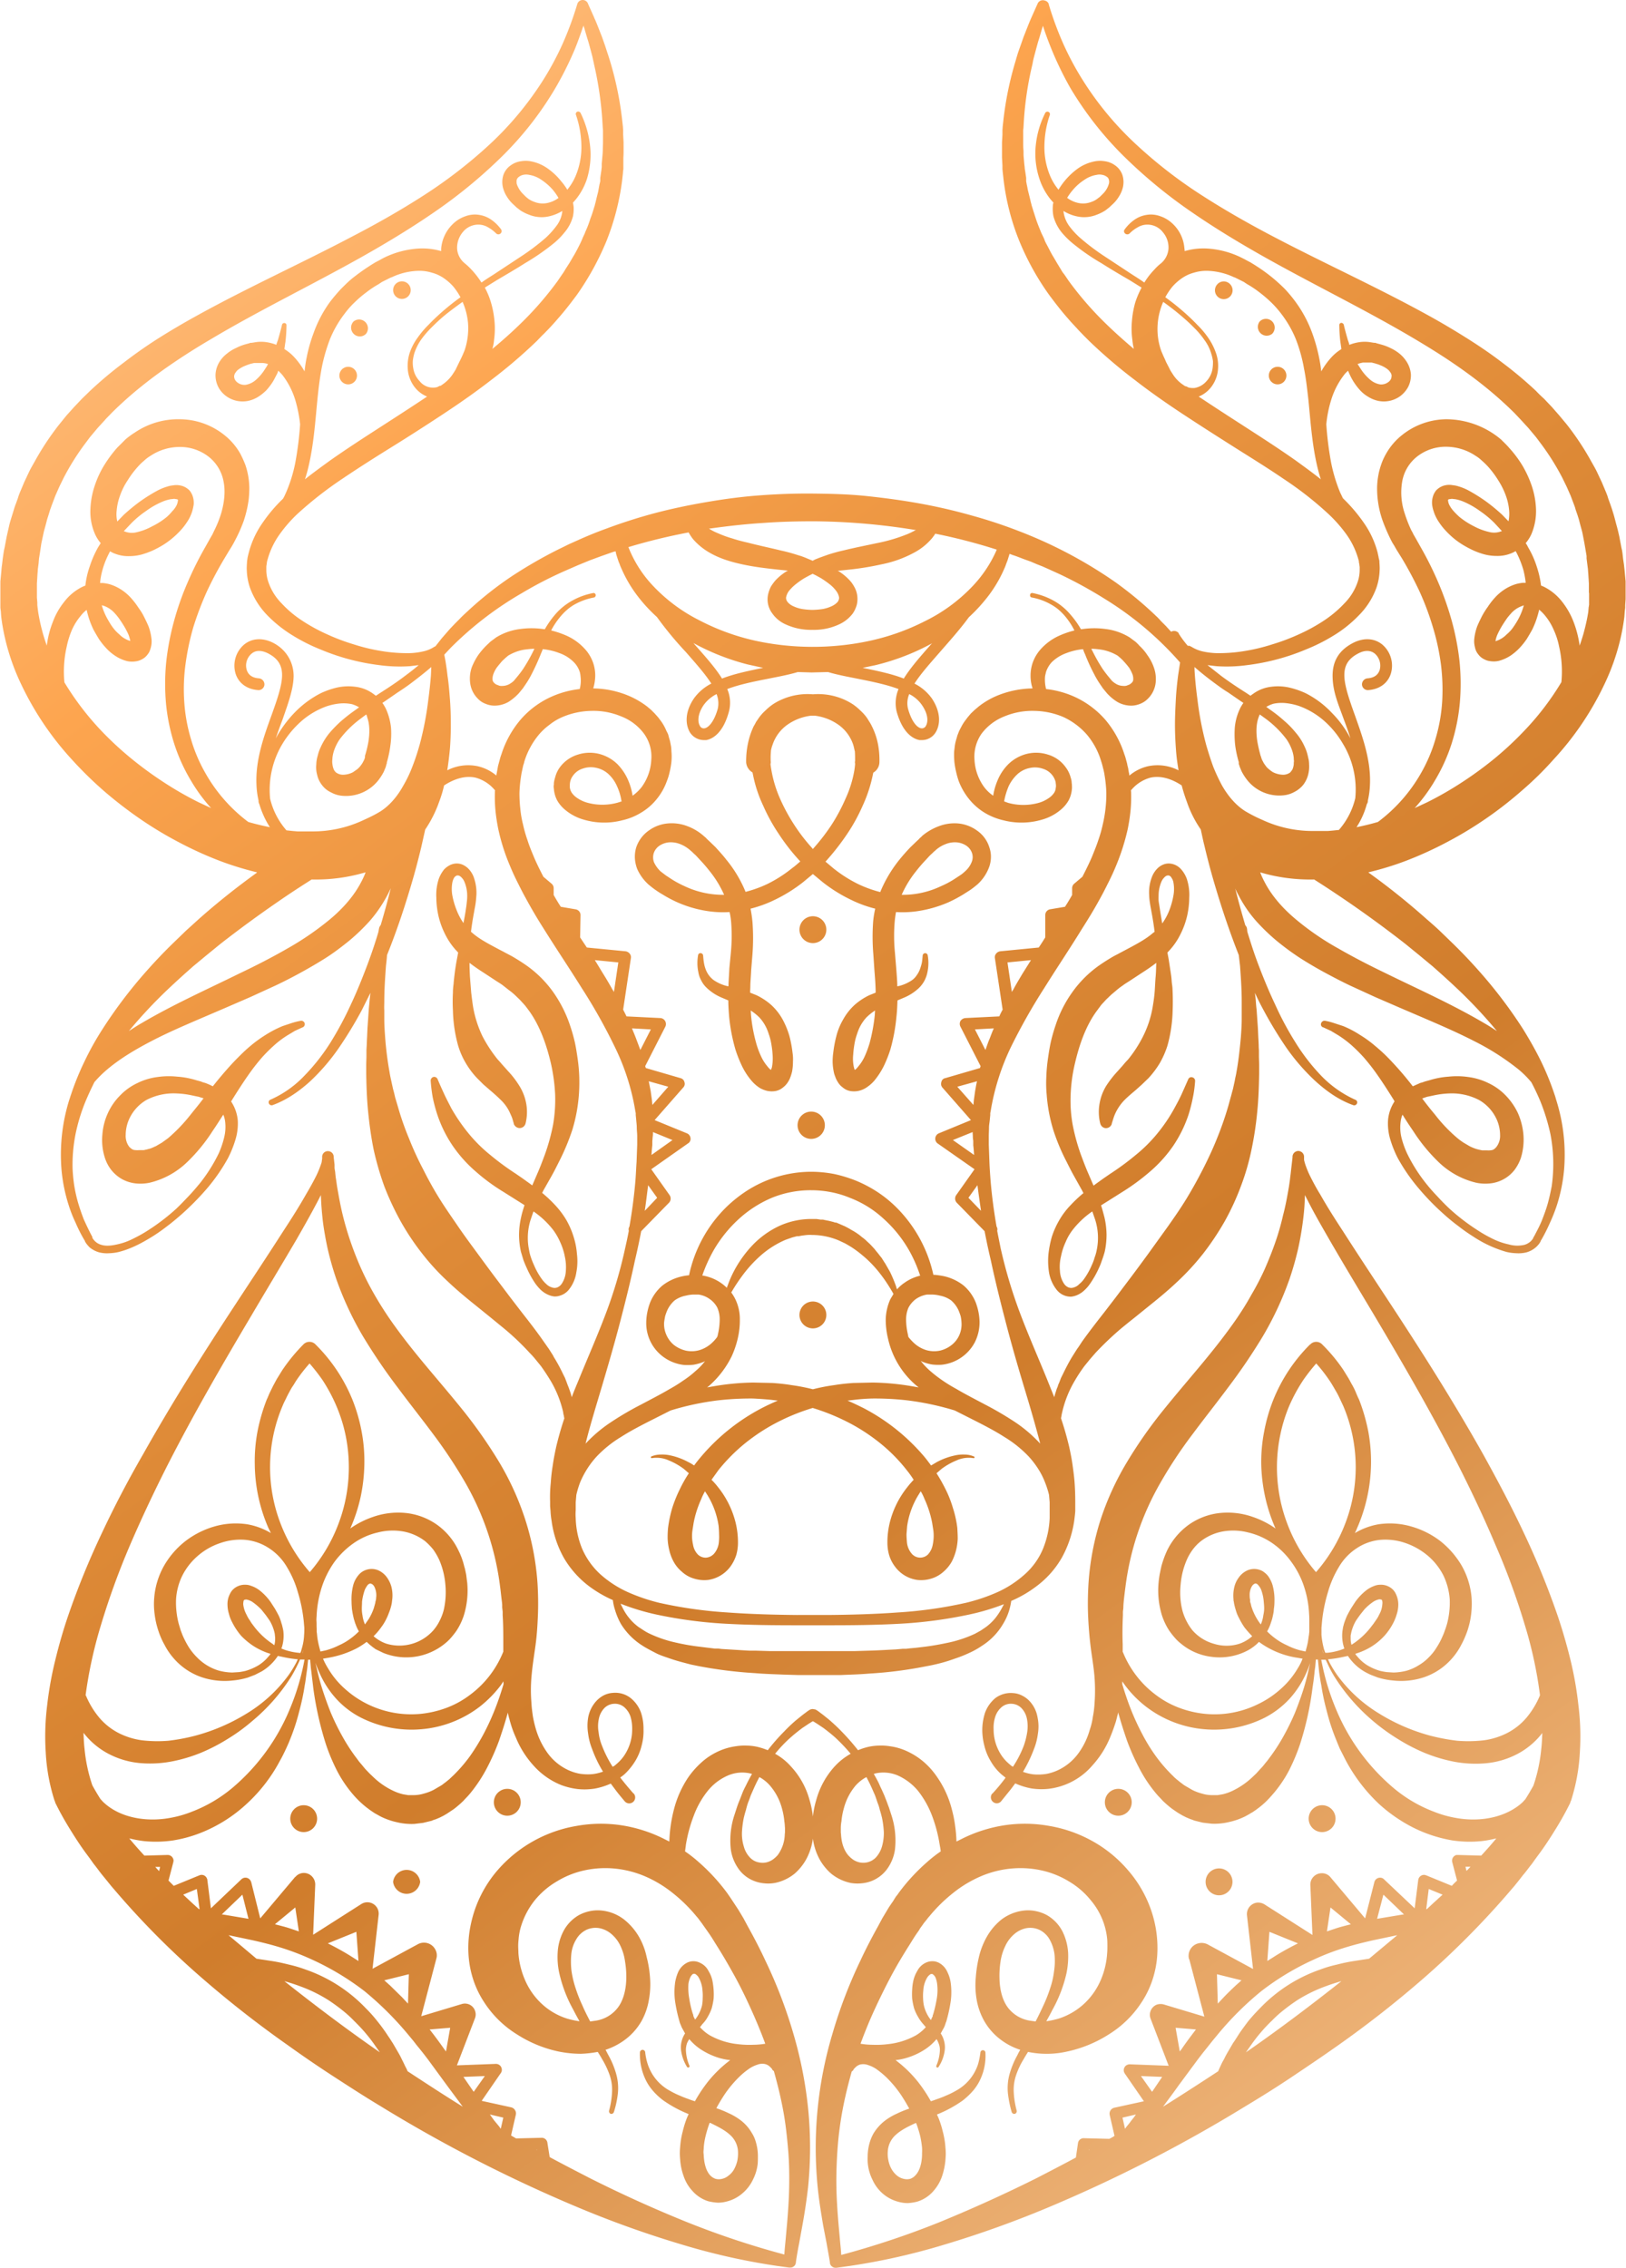 <svg xmlns="http://www.w3.org/2000/svg" xmlns:xlink="http://www.w3.org/1999/xlink" width="774.6" height="1080" viewBox="0.2 -0.079 774.3 1080.089" style=""><g><defs><linearGradient id="a" x1="-22.85" y1="-153.03" x2="779.37" y2="936.47" gradientUnits="userSpaceOnUse"><stop offset="0" stop-color="#fedebe"></stop><stop offset=".32" stop-color="#fda54f"></stop><stop offset=".55" stop-color="#de8a37"></stop><stop offset=".7" stop-color="#d07d2c"></stop><stop offset="1" stop-color="#f0b87f"></stop><stop offset="1" stop-color="#fedebe"></stop></linearGradient><linearGradient id="b" x1="-44.4" y1="-137.17" x2="757.82" y2="952.33" xlink:href="#a"></linearGradient><linearGradient id="c" x1="-58.94" y1="-126.47" x2="743.29" y2="963.04" xlink:href="#a"></linearGradient><linearGradient id="d" x1="-170.7" y1="-44.17" x2="631.52" y2="1045.34" xlink:href="#a"></linearGradient><linearGradient id="e" x1="-31.07" y1="-146.98" x2="771.15" y2="942.53" xlink:href="#a"></linearGradient><linearGradient id="f" x1="-41.33" y1="-139.43" x2="760.89" y2="950.08" xlink:href="#a"></linearGradient><linearGradient id="g" x1="-85.81" y1="-106.68" x2="716.41" y2="982.83" xlink:href="#a"></linearGradient><linearGradient id="h" x1="-400.8" y1="125.25" x2="401.42" y2="1214.76" xlink:href="#a"></linearGradient><linearGradient id="i" x1="-383.35" y1="112.41" x2="418.87" y2="1201.91" xlink:href="#a"></linearGradient><linearGradient id="j" x1="-334.13" y1="76.17" x2="468.09" y2="1165.67" xlink:href="#a"></linearGradient><linearGradient id="k" x1="-15.34" y1="-158.56" x2="786.88" y2="930.94" xlink:href="#a"></linearGradient><linearGradient id="l" x1="231.02" y1="-339.97" x2="1033.25" y2="749.54" xlink:href="#a"></linearGradient><linearGradient id="m" x1="235.53" y1="-343.28" x2="1037.74" y2="746.22" xlink:href="#a"></linearGradient><linearGradient id="n" x1="228.22" y1="-337.9" x2="1030.45" y2="751.6" xlink:href="#a"></linearGradient><linearGradient id="o" x1="19.2" y1="-184" x2="821.43" y2="905.51" xlink:href="#a"></linearGradient><linearGradient id="p" x1="-86.15" y1="-106.42" x2="716.07" y2="983.08" xlink:href="#a"></linearGradient><linearGradient id="q" x1="-132.37" y1="-72.4" x2="669.86" y2="1017.11" xlink:href="#a"></linearGradient><linearGradient id="r" x1="-145.36" y1="-62.83" x2="656.86" y2="1026.68" xlink:href="#a"></linearGradient><linearGradient id="s" x1="-128.95" y1="-74.91" x2="673.27" y2="1014.6" xlink:href="#a"></linearGradient><linearGradient id="t" x1="-208.38" y1="-16.43" x2="593.84" y2="1073.08" xlink:href="#a"></linearGradient></defs><title>chineseny18_418157850</title><g data-name="Layer 2"><circle cx="191.5" cy="138.1" r="4.2" fill="url(#a)"></circle><path d="M168.5 153a4.2 4.2 0 0 0 0 5.9 4.1 4.1 0 0 0 5.9 0 4.2 4.2 0 0 0-5.9-5.9z" fill="url(#b)"></path><circle cx="165.9" cy="178.8" r="4.2" fill="url(#c)"></circle><path d="M262.7 560.2c1.3-2.3 2.5-4.7 3.7-7.1a106.6 106.6 0 0 0 6.3-15.1 76.3 76.3 0 0 0 3.1-16.5 78.7 78.7 0 0 0-.5-16.8c-.4-2.8-.8-5.5-1.4-8.3a81.9 81.9 0 0 0-2.3-8.1 60.9 60.9 0 0 0-7.9-15.7 53.4 53.4 0 0 0-12.5-12.6c-2.4-1.7-4.8-3.2-7.2-4.6l-7-3.7c-4.5-2.4-8.7-4.6-12-7.5l-.6-.5c.4-3.2.9-6.4 1.5-9.5.2-1.3.5-2.6.7-4s.3-2.8.4-4.2a21.9 21.9 0 0 0-1.4-8.6 11.4 11.4 0 0 0-2.9-4.2 9.7 9.7 0 0 0-2.4-1.5 7 7 0 0 0-3.2-.5 7.5 7.5 0 0 0-3 .9 10.8 10.8 0 0 0-2.4 1.8 15.9 15.9 0 0 0-2.6 4.5 24.3 24.3 0 0 0-1.2 9.1 41.2 41.2 0 0 0 1 8.6 38.4 38.4 0 0 0 3 8.4 33.2 33.2 0 0 0 5.1 7.7l1.3 1.4-.6 3.2c-.5 2.6-.9 5.3-1.2 7.9s-.3 2.7-.4 4a28.3 28.3 0 0 0-.3 4.1 74.8 74.8 0 0 0 0 8.2 67.9 67.9 0 0 0 2.5 17 37.2 37.2 0 0 0 3.6 8.2 38.7 38.7 0 0 0 5.4 7.2l3 3 3 2.6c2 1.7 3.7 3.2 5.2 4.7a20.1 20.1 0 0 1 3.8 4.9c.5.9.9 1.9 1.4 3s.7 2.2 1.1 3.4v.2a3.1 3.1 0 0 0 2.1 1.9 2.9 2.9 0 0 0 3.5-2.1 22.5 22.5 0 0 0 .4-9 24 24 0 0 0-3.4-9 43.2 43.2 0 0 0-5.3-6.9l-2.5-2.8c-.9-1-1.6-1.9-2.4-2.7a66.4 66.4 0 0 1-7.3-11.1 53.4 53.4 0 0 1-4.4-13.5c-.4-2.4-.7-4.9-1-7.4l-.6-7.6c-.1-2.2-.2-4.3-.2-6.5 2.2 1.7 4.4 3.2 6.6 4.6l6.4 4.2c1.1.7 2.1 1.3 3 2l2.8 2.2a28.8 28.8 0 0 1 2.7 2.2l2.4 2.3 2.2 2.4c.8.9 1.4 1.8 2.1 2.7 5.2 7.1 8.5 16.2 10.7 25.8a86.2 86.2 0 0 1 1.9 14.3 70.8 70.8 0 0 1-1 14.5 96.7 96.7 0 0 1-4 14.4c-.9 2.4-1.8 4.8-2.8 7.2l-3.1 7.2-1.5-1.1-3.2-2.3-3.2-2.2a126 126 0 0 1-12.1-8.9 70.9 70.9 0 0 1-10.3-10.2 86.2 86.2 0 0 1-8.3-12.1c-1.1-2.2-2.3-4.4-3.4-6.8s-2.1-4.6-3.1-7a1.8 1.8 0 0 0-1.7-1.1 1.8 1.8 0 0 0-1.6 1.8 74.6 74.6 0 0 0 1 8.1 76.9 76.9 0 0 0 2.1 7.9 60.6 60.6 0 0 0 7.3 14.9 63.8 63.8 0 0 0 11.2 12.5 91.5 91.5 0 0 0 13.1 9.6l10 6.3c-.6 1.9-1.2 3.8-1.6 5.7a38.5 38.5 0 0 0-1 8.3 37.5 37.5 0 0 0 .9 8.2l1.2 4c.5 1.3 1 2.5 1.6 3.8a45.1 45.1 0 0 0 3.9 7.1 22.2 22.2 0 0 0 2.8 3.3 12.4 12.4 0 0 0 4 2.5 9.2 9.2 0 0 0 2.5.6 7.5 7.5 0 0 0 2.6-.4 8.5 8.5 0 0 0 4.2-2.8 17.1 17.1 0 0 0 3.6-8.3 27.6 27.6 0 0 0 .3-8.6 35.7 35.7 0 0 0-1.6-8.3 39.2 39.2 0 0 0-3.4-7.9 41 41 0 0 0-5.2-7 66.5 66.5 0 0 0-6.1-5.8l-.3-.2.6-1.2zm-47.1-133.4a17.3 17.3 0 0 1-.1-6.4 7.3 7.3 0 0 1 .9-2.5 2.7 2.7 0 0 1 1.3-1 2.1 2.1 0 0 1 1.6.4 6.7 6.7 0 0 1 1.8 2.2 16.9 16.9 0 0 1 1.5 6.6 21.7 21.7 0 0 1-.2 3.6c-.1 1.2-.3 2.4-.5 3.8s-.7 4.1-1.1 6.2v-.2a28.6 28.6 0 0 1-3.2-6 36.9 36.9 0 0 1-2-6.7zm47.8 158.7a29.5 29.5 0 0 1 3.5 6 30.1 30.1 0 0 1 2.2 6.8 23.6 23.6 0 0 1 .5 7 12 12 0 0 1-2 6.1 4.8 4.8 0 0 1-2.1 1.7 3.6 3.6 0 0 1-2.5 0 6.4 6.4 0 0 1-2.7-1.6 14.7 14.7 0 0 1-2.3-2.6 33.9 33.9 0 0 1-3.6-6.5 36.5 36.5 0 0 1-1.4-3.5 20 20 0 0 1-.9-3.5 28.5 28.5 0 0 1 .7-14.5l1.2-3.5.2-.5a41.9 41.9 0 0 1 9.2 8.6z" fill="url(#d)"></path><path d="M318.2 392.1a18.1 18.1 0 0 0-9.1 3.4 16 16 0 0 0-6 8.1 15.4 15.4 0 0 0-.6 5.2 17.2 17.2 0 0 0 1.1 5 22.1 22.1 0 0 0 5.5 7.5c1.1.9 2.2 1.8 3.4 2.6a37 37 0 0 0 3.3 2.1 56 56 0 0 0 22.4 8 49.3 49.3 0 0 0 9.4.3 33.1 33.1 0 0 1 .8 5.5 82.4 82.4 0 0 1-.2 14l-.7 7.3c-.1 2.5-.3 5.1-.4 7.6a3.1 3.1 0 0 1-.1 1l-1.2-.3a19.4 19.4 0 0 1-5.8-2.7 11.4 11.4 0 0 1-2.2-2.2 11.7 11.7 0 0 1-1.5-2.7 15.9 15.9 0 0 1-.9-3.3c-.2-1.1-.3-2.3-.4-3.5a1.2 1.2 0 0 0-1.1-1.1 1.1 1.1 0 0 0-1.3 1 21 21 0 0 0 .1 7.9 12.5 12.5 0 0 0 1.4 4.1 12.3 12.3 0 0 0 2.6 3.5 23.5 23.5 0 0 0 7 4.6l3.3 1.4c0 2.6.2 5.2.4 7.8a85.8 85.8 0 0 0 3 15.6 59.9 59.9 0 0 0 3 7.6 32.2 32.2 0 0 0 4.8 7.4 17 17 0 0 0 4 3.4 13.4 13.4 0 0 0 3 1.2 10.5 10.5 0 0 0 4 .2 7.7 7.7 0 0 0 3.8-1.7 9.6 9.6 0 0 0 2.4-2.6 11.1 11.1 0 0 0 1.3-2.7 21.7 21.7 0 0 0 .7-2.4 25.3 25.3 0 0 0 .4-4.6 20.3 20.3 0 0 0-.2-4.3 56.2 56.2 0 0 0-1.5-8 40.1 40.1 0 0 0-3.2-7.8 27.5 27.5 0 0 0-5.4-6.9 30.2 30.2 0 0 0-7.1-4.7l-3-1.2c0-1.2.1-2.4.1-3.6s.3-4.7.4-7.2l.6-7.4a101.5 101.5 0 0 0 0-15.6c-.2-2.1-.5-4.1-.9-6.2a58.4 58.4 0 0 0 11.7-4.3 72.4 72.4 0 0 0 13.3-8.3l4.7-3.9 4.7 3.9a72.4 72.4 0 0 0 13.3 8.3 58.4 58.4 0 0 0 11.7 4.3 44.4 44.4 0 0 0-1 6.2 101.2 101.2 0 0 0 .1 15.6l.5 7.4c.2 2.5.4 4.9.5 7.2s.1 2.4.1 3.6l-3 1.2a30.2 30.2 0 0 0-7.1 4.7 27.5 27.5 0 0 0-5.4 6.9 30.6 30.6 0 0 0-3.2 7.8 56.2 56.2 0 0 0-1.5 8 30 30 0 0 0-.3 4.3 25.8 25.8 0 0 0 .5 4.6 10.9 10.9 0 0 0 .7 2.4 11.1 11.1 0 0 0 1.3 2.7 8.3 8.3 0 0 0 2.4 2.6 7.3 7.3 0 0 0 3.8 1.7 10.6 10.6 0 0 0 4-.2 11 11 0 0 0 2.9-1.2 17.7 17.7 0 0 0 4.1-3.4 35.8 35.8 0 0 0 4.8-7.4 59.9 59.9 0 0 0 3-7.6 85.5 85.5 0 0 0 2.9-15.6c.3-2.6.4-5.2.5-7.8l3.3-1.4a23.5 23.5 0 0 0 7-4.6 14.5 14.5 0 0 0 2.6-3.5 15.3 15.3 0 0 0 1.4-4.1 21 21 0 0 0 .1-7.9 1.2 1.2 0 0 0-1.1-1 1.2 1.2 0 0 0-1.3 1.1c-.1 1.2-.2 2.4-.4 3.5a25.8 25.8 0 0 1-1 3.3 11.7 11.7 0 0 1-1.5 2.7 8.8 8.8 0 0 1-2.1 2.2 19.4 19.4 0 0 1-5.8 2.7l-1.3.3v-1c-.1-2.5-.3-5.1-.5-7.6l-.6-7.3a82.4 82.4 0 0 1-.2-14 48.6 48.6 0 0 1 .7-5.5 49 49 0 0 0 9.4-.3 58.4 58.4 0 0 0 15.5-4.3 67 67 0 0 0 7-3.7l3.3-2.1c1.2-.8 2.3-1.7 3.4-2.6a20.7 20.7 0 0 0 5.4-7.5 14.6 14.6 0 0 0 1.2-5 13.4 13.4 0 0 0-.7-5.2 15.2 15.2 0 0 0-5.9-8.1 18.1 18.1 0 0 0-9.1-3.4 20.9 20.9 0 0 0-9.3 1.4 26.9 26.9 0 0 0-7.7 4.5 6 6 0 0 1-.8.8l-.4.3-.3.4-1.4 1.3-2.8 2.7c-1.8 1.9-3.5 3.8-5.2 5.9a62.8 62.8 0 0 0-8.4 13.7c-.2.5-.5 1.1-.7 1.7a57.4 57.4 0 0 1-10.5-3.8 63.6 63.6 0 0 1-11.8-7.5l-3.8-3.2a116.7 116.7 0 0 0 10.2-13 85.5 85.5 0 0 0 7.5-13.6 67.6 67.6 0 0 0 4.9-15c.1-.3.1-.6.2-.8a5.9 5.9 0 0 0 2.9-5.1 40.7 40.7 0 0 0-.7-8.5 32.9 32.9 0 0 0-2.9-8.5 19.8 19.8 0 0 0-1.1-2l-1.2-1.9a21 21 0 0 0-3.1-3.5 26 26 0 0 0-3.6-3 31.1 31.1 0 0 0-4-2.2 30.6 30.6 0 0 0-15.1-2.6 30.4 30.4 0 0 0-15.1 2.6 25.6 25.6 0 0 0-4 2.2 26 26 0 0 0-3.6 3 21 21 0 0 0-3.1 3.5l-1.3 1.9a19.8 19.8 0 0 1-1.1 2 36.8 36.8 0 0 0-2.8 8.5 40.8 40.8 0 0 0-.8 8.5v.2a6.1 6.1 0 0 0 3 4.8c.1.2.1.5.2.8a62.8 62.8 0 0 0 4.9 15 85.5 85.5 0 0 0 7.5 13.6 97.2 97.2 0 0 0 10.2 13c-1.3 1.1-2.5 2.2-3.9 3.2a62.8 62.8 0 0 1-11.7 7.5 57.4 57.4 0 0 1-10.5 3.8c-.2-.6-.5-1.2-.7-1.7a59.5 59.5 0 0 0-8.5-13.7c-1.6-2.1-3.4-4-5.1-5.9l-2.8-2.7-1.4-1.3-.3-.4-.4-.3-.9-.8a25.1 25.1 0 0 0-7.6-4.5 20.9 20.9 0 0 0-9.3-1.3zm89.3 117.8zm6.8-13.1a50 50 0 0 1-2.3 6.2 20.5 20.5 0 0 1-3.2 5 7 7 0 0 1-1.5 1.5l-.2-.3-.3-1.1a18.7 18.7 0 0 1-.3-5.9 47.6 47.6 0 0 1 .9-6.6 28 28 0 0 1 .9-3.1 24.9 24.9 0 0 1 1.1-2.9 19.8 19.8 0 0 1 3.4-5.1 26.9 26.9 0 0 1 4.1-3.3c0 .7-.1 1.4-.1 2a83.9 83.9 0 0 1-2.5 13.6zm21.8-81.5c1.4-1.8 2.9-3.6 4.5-5.3l2.4-2.6 1.3-1.2.3-.3.3-.3.6-.5a15 15 0 0 1 4.9-3.1 11.9 11.9 0 0 1 5.2-.9 9.8 9.8 0 0 1 4.8 1.6 7 7 0 0 1 2.7 3.5 6.1 6.1 0 0 1-.2 4.4 11.5 11.5 0 0 1-3.2 4.4 15.5 15.5 0 0 1-2.4 1.9l-2.9 1.9a44.2 44.2 0 0 1-6.1 3.2 42.1 42.1 0 0 1-18.7 4.1 50 50 0 0 1 6.5-10.8zm-64.5-35.1a58 58 0 0 1-4-13.1c-.2-1.1-.4-2.2-.5-3.3a2.9 2.9 0 0 0 .1-1.3 36.5 36.5 0 0 1 .1-4.7v-.3a15.7 15.7 0 0 1 .8-2.9 19 19 0 0 1 6.9-9.4 24.6 24.6 0 0 1 11.3-4.4h2a24.6 24.6 0 0 1 11.3 4.4 19 19 0 0 1 6.9 9.4c.3 1 .5 1.9.7 2.9a.4.4 0 0 1 .1.3c.1 1.5.1 3.1.1 4.7a.3.3 0 0 1-.1.2c0 .4.1.7.1 1.1s-.2 2.2-.4 3.3a53.7 53.7 0 0 1-4.1 13.1 86.8 86.8 0 0 1-6.6 12.4 94.9 94.9 0 0 1-8.6 11.2l-.4.5-.4-.5a85.3 85.3 0 0 1-8.6-11.2 87.4 87.4 0 0 1-6.7-12.4zM367 509.9h.1c-.1.1-.1.1-.1 0zm-5.2-25.4a19.8 19.8 0 0 1 3.4 5.1 24.9 24.9 0 0 1 1.1 2.9 28 28 0 0 1 .9 3.1 47.6 47.6 0 0 1 .9 6.6 22.2 22.2 0 0 1-.3 5.9 3.6 3.6 0 0 1-.4 1.1.4.4 0 0 1-.1.3 7 7 0 0 1-1.5-1.5 20.5 20.5 0 0 1-3.2-5 37.9 37.9 0 0 1-2.3-6.2 74.3 74.3 0 0 1-2.5-13.6c0-.6-.1-1.3-.1-2a26.9 26.9 0 0 1 4.1 3.3zM324.2 402a16.2 16.2 0 0 1 4.9 3.1l.6.5.3.3.3.3 1.3 1.2 2.4 2.6c1.6 1.7 3.1 3.5 4.5 5.3a50 50 0 0 1 6.5 10.8 42.8 42.8 0 0 1-18.8-4.1 49.5 49.5 0 0 1-6-3.2l-2.9-1.9-2.5-1.9a14.1 14.1 0 0 1-3.2-4.4 6.7 6.7 0 0 1-.1-4.4 7 7 0 0 1 2.7-3.5 9.8 9.8 0 0 1 4.7-1.6 12.1 12.1 0 0 1 5.3.9z" fill="url(#e)"></path><path d="M387.3 436.3a6.4 6.4 0 1 0 0 12.8 6.4 6.4 0 0 0 0-12.8z" fill="url(#f)"></path><path d="M387.3 529.4a6.5 6.5 0 1 0 0 12.9 6.5 6.5 0 0 0 0-12.9z" fill="url(#g)"></path><circle cx="144.7" cy="866.1" r="6.4" fill="url(#h)"></circle><path d="M187.3 896.2a6.5 6.5 0 0 0 12.9 0 6.5 6.5 0 0 0-12.9 0z" fill="url(#i)"></path><circle cx="241.7" cy="858.3" r="6.4" fill="url(#j)"></circle><path d="M774.5 279.6v-2.8l-.5-5.3-.3-2.7-.4-2.7-.3-2.7-.2-1.3-.3-1.3-1-5.3c-.4-1.8-.8-3.5-1.3-5.3s-.9-3.5-1.4-5.2l-.8-2.6-.9-2.6-.9-2.5-.4-1.3-.5-1.3-2.1-5-2.3-4.9c-.8-1.7-1.7-3.2-2.6-4.8a130.4 130.4 0 0 0-11.9-18l-3.5-4.2-3.5-4-3.7-3.9c-1.3-1.2-2.6-2.4-3.8-3.7a188.1 188.1 0 0 0-16.2-13.6c-5.6-4.3-11.4-8.2-17.3-11.9s-11.8-7.2-17.8-10.5c-24.1-13.3-48.9-24.5-72.8-37-11.9-6.2-23.6-12.8-34.8-20a221.6 221.6 0 0 1-31.6-24.4A151.4 151.4 0 0 1 516 38.3a139.9 139.9 0 0 1-9.4-17.5 155.2 155.2 0 0 1-6.9-18.7v-.2a2.6 2.6 0 0 0-1.9-1.7 2.7 2.7 0 0 0-3.5 1.6l-2.9 6.5-.7 1.6-.7 1.7-1.3 3.3c-.4 1.1-.9 2.2-1.3 3.4l-1.2 3.4-1.2 3.4c-.3 1.1-.7 2.2-1 3.4a158 158 0 0 0-5.9 28.3l-.4 3.6c0 .6-.1 1.2-.1 1.8v1.9l-.2 3.6V75l.2 3.7v1.8c.1.6.1 1.3.2 1.9l.4 3.6a113.6 113.6 0 0 0 7.4 28.6 126.3 126.3 0 0 0 14.2 25.7c2.9 3.9 5.9 7.8 9.1 11.4 1.6 1.9 3.3 3.6 4.9 5.4l2.5 2.6 2.6 2.6a240.6 240.6 0 0 0 21.9 18.7c7.6 5.9 15.4 11.3 23.3 16.5s15.9 10.3 23.8 15.3 15.9 9.9 23.5 15.1a164.6 164.6 0 0 1 21.5 16.8 67.1 67.1 0 0 1 8.7 9.9 38 38 0 0 1 5.4 11.1l.4 1.4a5.9 5.9 0 0 0 .2 1.4c.1.5.1 1 .2 1.4v1.5a17.6 17.6 0 0 1-.9 5.5 26.6 26.6 0 0 1-6.3 10.3 54.3 54.3 0 0 1-10 8.4 82.7 82.7 0 0 1-11.7 6.4 97.3 97.3 0 0 1-12.7 4.8 88.7 88.7 0 0 1-13.3 3.2 74.5 74.5 0 0 1-13.3 1 35 35 0 0 1-6.5-.8 17.5 17.5 0 0 1-5.4-2.2l-1-.5h-.8a48.3 48.3 0 0 1-4.3-5.8v-.2a2.8 2.8 0 0 0-3.6-.7l-.5-.5-2.1-2.3-2.3-2.3a23.9 23.9 0 0 0-2.2-2.3 178.2 178.2 0 0 0-19.5-16.2 214.7 214.7 0 0 0-44.6-23.8 232.8 232.8 0 0 0-24-8c-8.1-2.3-16.4-4.2-24.7-5.7s-16.6-2.6-25-3.5-16.8-1.1-25.3-1.2-16.8.2-25.2.8-16.8 1.7-25.1 3.1-16.6 3.1-24.7 5.2a252.1 252.1 0 0 0-24.2 7.7c-3.9 1.4-7.8 3-11.7 4.7l-5.8 2.6-5.7 2.8a218.3 218.3 0 0 0-21.9 12.7 167.5 167.5 0 0 0-19.9 15.7c-1.5 1.4-3.1 2.8-4.6 4.4l-2.2 2.2-2.2 2.3-2.1 2.4-2 2.3-3 3.8-.6.3a15.7 15.7 0 0 1-5.4 2.2 33 33 0 0 1-6.4.8 74.5 74.5 0 0 1-13.3-1 88.7 88.7 0 0 1-13.3-3.2 97.3 97.3 0 0 1-12.7-4.8 82.7 82.7 0 0 1-11.7-6.4 51.2 51.2 0 0 1-10-8.4 26.6 26.6 0 0 1-6.3-10.3 17.6 17.6 0 0 1-.9-5.5v-1.5a7.8 7.8 0 0 1 .2-1.4 7.8 7.8 0 0 1 .2-1.4l.4-1.4a38 38 0 0 1 5.4-11.1 66.3 66.3 0 0 1 8.6-9.9 179.2 179.2 0 0 1 21.5-16.8c7.7-5.2 15.6-10.2 23.5-15.1s16-10.1 23.9-15.3 15.7-10.6 23.3-16.5a240.6 240.6 0 0 0 21.9-18.7l2.5-2.6c.9-.8 1.7-1.7 2.6-2.6s3.3-3.5 4.9-5.4c3.2-3.6 6.2-7.5 9.1-11.4a131.3 131.3 0 0 0 14.1-25.7 118.1 118.1 0 0 0 7.4-28.6l.4-3.6a12.3 12.3 0 0 1 .2-1.9V75c.1-1.2.1-2.4.1-3.6v-3.7l-.2-3.6v-1.9c0-.6-.1-1.2-.1-1.8l-.4-3.6a158 158 0 0 0-5.9-28.3c-.4-1.2-.7-2.3-1.1-3.4l-1.1-3.4-1.2-3.4c-.4-1.2-.9-2.3-1.3-3.4l-1.3-3.3-.7-1.7c-.2-.5-.5-1-.7-1.6l-2.9-6.5a2.7 2.7 0 0 0-5.2.2 155.2 155.2 0 0 1-6.9 18.7 139.9 139.9 0 0 1-9.4 17.5 154.8 154.8 0 0 1-25.4 30.5 227.4 227.4 0 0 1-31.6 24.4c-11.2 7.2-22.9 13.8-34.9 20-23.8 12.5-48.6 23.7-72.7 37-6 3.3-12 6.8-17.9 10.5s-11.6 7.7-17.2 12a188.1 188.1 0 0 0-16.2 13.6l-3.8 3.7-3.7 3.9-3.6 4-3.4 4.2a130.4 130.4 0 0 0-11.9 18c-.9 1.6-1.8 3.1-2.6 4.8l-2.3 4.9-2.1 5-.5 1.3-.4 1.3-.9 2.5a26.7 26.7 0 0 0-.9 2.6l-.8 2.6c-.5 1.7-1.1 3.4-1.5 5.2l-1.2 5.3-1 5.3-.3 1.3-.2 1.3-.4 2.7-.3 2.7a24.8 24.8 0 0 0-.3 2.7l-.5 5.3v12.7c.1.5.1.9.2 1.4l.2 2.8a101.3 101.3 0 0 0 2 11 105.8 105.8 0 0 0 7.4 20.9 143.9 143.9 0 0 0 24.2 36 182.6 182.6 0 0 0 15.4 15.1 199.4 199.4 0 0 0 17.1 13.2A179.6 179.6 0 0 0 85.1 401a176.6 176.6 0 0 0 19.8 9 149.3 149.3 0 0 0 17.6 5.4l-.3.3c-9.4 6.8-18.5 14-27.3 21.8l-6.4 5.8-6.3 6.1c-4.2 4.1-8.2 8.3-12.1 12.7A222.7 222.7 0 0 0 48.9 490a137.1 137.1 0 0 0-8.6 15.4 130.7 130.7 0 0 0-6.5 16c-.3.8-.5 1.6-.8 2.4a87.7 87.7 0 0 0-3.7 33 78.1 78.1 0 0 0 3.5 17.3 61.9 61.9 0 0 0 3.2 8.1 70.9 70.9 0 0 0 3.9 7.8l.6 1v.2l.2.3.3.5a16.3 16.3 0 0 0 1.7 2 12.6 12.6 0 0 0 4.6 2.4 15.6 15.6 0 0 0 4.8.4 22.2 22.2 0 0 0 4.5-.6c5.9-1.5 11.1-4.3 16.1-7.4a83 83 0 0 0 7.1-5c2.3-1.7 4.5-3.6 6.7-5.5a129.9 129.9 0 0 0 12.2-12.4 86.8 86.8 0 0 0 10-14.5 52.6 52.6 0 0 0 3.4-8.4 26.4 26.4 0 0 0 1.2-9.4 19.2 19.2 0 0 0-3.2-9.1 2.1 2.1 0 0 0 .4-.6c3-4.8 6-9.5 9.2-13.9 1.6-2.2 3.3-4.3 5.1-6.4a76.6 76.6 0 0 1 5.7-5.7 44.3 44.3 0 0 1 6.5-4.9l3.5-2.1 3.7-1.7h.1a1.7 1.7 0 0 0 .9-1.8 1.7 1.7 0 0 0-1.9-1.3 35.4 35.4 0 0 0-4.4 1.1l-4.2 1.4a51.9 51.9 0 0 0-8.1 4.2 61.6 61.6 0 0 0-7.3 5.3c-2.3 1.9-4.4 4-6.5 6.1-4.1 4.2-7.8 8.6-11.4 13.1a30 30 0 0 0-3.6-1.6l-1.1-.3-1-.4-2.2-.6a39.5 39.5 0 0 0-9.1-1.7 37.9 37.9 0 0 0-9.5.2 29.8 29.8 0 0 0-9.5 2.9 27.6 27.6 0 0 0-8.2 5.9 28.7 28.7 0 0 0-5.8 8.4 29.5 29.5 0 0 0-2.6 10.1 27.6 27.6 0 0 0 1.2 11.2 18.5 18.5 0 0 0 3 5.7 17.6 17.6 0 0 0 5.5 4.6 17.8 17.8 0 0 0 6.6 1.9 21.4 21.4 0 0 0 6.3-.4A38.7 38.7 0 0 0 89.6 553a81.2 81.2 0 0 0 11.7-14.4c1.8-2.6 3.4-5.2 5.1-7.8a12.8 12.8 0 0 1 .9 3.5 20.9 20.9 0 0 1-.5 7.4 42.6 42.6 0 0 1-2.6 7.6 76.3 76.3 0 0 1-8.8 14c-1.8 2.2-3.6 4.3-5.5 6.3s-3.9 4.1-5.9 6a99.9 99.9 0 0 1-13.3 10.2 65.1 65.1 0 0 1-7.3 4.1 30 30 0 0 1-7.6 2.7c-2.6.6-5.3.9-7.5.2a6.9 6.9 0 0 1-4-2.9l-.3-.4v-.5l-.5-.9q-1.9-3.7-3.6-7.5c-1-2.6-1.9-5.2-2.7-7.9a71.3 71.3 0 0 1-1.8-8 78.4 78.4 0 0 1-.8-8.2 75.2 75.2 0 0 1 1.4-16.4 86.3 86.3 0 0 1 4.8-15.7c1.3-3.1 2.7-6.1 4.2-9.1a52.8 52.8 0 0 1 6.3-6.2c6.2-5.2 13.5-9.5 21-13.4s15.4-7.3 23.3-10.7l11.9-5.1 12-5.2 12-5.5c4-1.9 7.9-3.9 11.9-6.1s7.8-4.4 11.6-6.8 7.5-5.2 11.1-8.1a94.1 94.1 0 0 0 10.2-9.8 63.5 63.5 0 0 0 8.2-12c.6-1.1 1.1-2.2 1.7-3.4-1.5 5.9-3.1 11.8-4.8 17.5a3.5 3.5 0 0 0-.8 1.6l-.3 1.7c-1.6 5.4-3.4 10.7-5.4 16s-4.9 12.6-7.8 18.7a161.3 161.3 0 0 1-9.6 17.9 95.6 95.6 0 0 1-12.5 15.9 50.1 50.1 0 0 1-16.2 11.4 1.3 1.3 0 0 0-.7 1.7 1.4 1.4 0 0 0 1.7.9c6.7-2.4 12.7-6.6 17.9-11.3a98.4 98.4 0 0 0 13.7-15.9 194.3 194.3 0 0 0 10.9-17.9l4.2-8.4c-.1 1.2-.3 2.5-.4 3.7s-.3 2.9-.4 4.3l-.3 4.4-.3 4.3-.2 4.4c-.1 1.5-.1 2.9-.2 4.4s-.1 1.5-.1 2.2v2.2c0 1.5-.1 2.9-.1 4.4v4.4c.1 5.9.3 11.9.9 17.9s1.4 11.9 2.6 17.9a140.7 140.7 0 0 0 5.1 17.6 133.1 133.1 0 0 0 7.8 16.7 119.7 119.7 0 0 0 10.2 15.3 110 110 0 0 0 12.2 13.3c4.3 4.1 8.9 7.9 13.4 11.5l6.8 5.5 3.3 2.7 3.3 2.7a122.5 122.5 0 0 1 12.2 11.6 41.2 41.2 0 0 1 2.8 3.1l1.3 1.6 1.3 1.6c1.6 2.2 3.1 4.5 4.5 6.8a52.1 52.1 0 0 1 6.1 15.1 11.8 11.8 0 0 0 .4 2 3 3 0 0 0 .2 1c-1.5 4.4-2.8 9-3.9 13.6-.6 2.8-1.2 5.7-1.6 8.6a85.8 85.8 0 0 0-1 8.7 64.7 64.7 0 0 0-.3 8.8v2.2l.2 2.3a35.9 35.9 0 0 0 .5 4.6 49.3 49.3 0 0 0 5.8 17.6 45.9 45.9 0 0 0 12.2 13.7A57.3 57.3 0 0 0 292 762a23.6 23.6 0 0 0 1 4.6 32.7 32.7 0 0 0 2.8 6.7 32 32 0 0 0 10.3 10.4c2 1.3 4.2 2.4 6.3 3.5s4.4 1.8 6.7 2.6 4.4 1.4 6.7 2l3.4.9 3.4.7a208.4 208.4 0 0 0 27.2 3.4c4.5.4 9.1.5 13.6.7l6.8.2h20.4c4.5-.2 9-.3 13.6-.7a196.6 196.6 0 0 0 27.2-3.5c2.3-.4 4.5-.9 6.8-1.5s4.5-1.3 6.7-2.1a60.1 60.1 0 0 0 6.6-2.6 38.8 38.8 0 0 0 6.3-3.5 30.7 30.7 0 0 0 10.2-10.6 27.6 27.6 0 0 0 2.9-6.6 31.5 31.5 0 0 0 .9-4.2 56.7 56.7 0 0 0 11.9-6.9 44.6 44.6 0 0 0 12.2-13.7 51.6 51.6 0 0 0 5.9-17.6c.2-1.5.4-3.1.5-4.6v-4.5c0-2.9-.1-5.9-.3-8.8s-.6-5.8-1-8.7-1-5.8-1.6-8.6c-1.1-4.6-2.4-9.2-3.9-13.6.1-.3.1-.6.2-1a17.7 17.7 0 0 1 .4-2 52.1 52.1 0 0 1 6.1-15.1 72.6 72.6 0 0 1 4.5-6.8l1.3-1.6 1.3-1.6 2.7-3.1a149 149 0 0 1 12.2-11.6l3.3-2.7 3.4-2.7 6.8-5.5c4.5-3.6 9.1-7.4 13.4-11.5a118.8 118.8 0 0 0 12.2-13.3 131.3 131.3 0 0 0 10.2-15.3 119.7 119.7 0 0 0 7.7-16.7 113.4 113.4 0 0 0 5.1-17.6 161.4 161.4 0 0 0 2.7-17.9c.6-6 .8-12 .9-17.9v-4.4c0-1.5-.1-2.9-.1-4.4v-2.2c0-.7-.1-1.5-.1-2.2s-.1-2.9-.2-4.4l-.2-4.4-.3-4.3-.3-4.4c-.2-1.4-.3-2.9-.4-4.3s-.3-2.5-.4-3.7q1.9 4.2 4.2 8.4a194.3 194.3 0 0 0 10.9 17.9 98.4 98.4 0 0 0 13.9 15.9c5.2 4.7 11.1 8.9 17.9 11.3a1.4 1.4 0 0 0 1.7-.8 1.3 1.3 0 0 0-.8-1.8 52.3 52.3 0 0 1-16.2-11.4 95.1 95.1 0 0 1-12.3-15.9 146.3 146.3 0 0 1-9.6-17.9c-2.9-6.1-5.5-12.4-7.9-18.7s-3.7-10.6-5.4-16c-.1-.6-.1-1.1-.2-1.7a2.8 2.8 0 0 0-.8-1.5c-1.7-5.8-3.3-11.6-4.8-17.5a35.9 35.9 0 0 0 1.7 3.4 59.2 59.2 0 0 0 8.2 12 94.1 94.1 0 0 0 10.2 9.8q5.4 4.4 11.1 8.1c3.8 2.4 7.7 4.7 11.6 6.8s7.9 4.2 11.9 6.1l12 5.5 12 5.2 11.9 5.1c7.9 3.4 15.7 6.8 23.3 10.7a119.1 119.1 0 0 1 21 13.4 45.4 45.4 0 0 1 6.2 6.2c1.6 3 3 6 4.3 9.1a94.9 94.9 0 0 1 4.8 15.7 75.1 75.1 0 0 1 1.3 16.4 77.8 77.8 0 0 1-.7 8.2c-.5 2.7-1.1 5.4-1.8 8s-1.7 5.3-2.7 7.9-2.3 5-3.6 7.5l-.5.9-.2.2v.2a.8.8 0 0 1-.2.4 6.9 6.9 0 0 1-1.1 1.3 7.5 7.5 0 0 1-2.9 1.6 14.8 14.8 0 0 1-7.5-.2 32.1 32.1 0 0 1-7.7-2.7 63.7 63.7 0 0 1-7.2-4.1 99.9 99.9 0 0 1-13.3-10.2c-2-1.9-4-3.9-5.9-6a82.7 82.7 0 0 1-5.5-6.3 76.3 76.3 0 0 1-8.8-14 43.1 43.1 0 0 1-2.7-7.6 20.8 20.8 0 0 1-.4-7.4 12.8 12.8 0 0 1 .9-3.5q2.4 3.9 5.1 7.8A81.2 81.2 0 0 0 685 553a38.7 38.7 0 0 0 18.2 10.2 20.9 20.9 0 0 0 6.2.4 16.9 16.9 0 0 0 12.2-6.5 20.9 20.9 0 0 0 3-5.7 29.4 29.4 0 0 0 1.2-11.2 32 32 0 0 0-2.6-10.1 30.7 30.7 0 0 0-5.8-8.4 27.6 27.6 0 0 0-8.2-5.9 30.6 30.6 0 0 0-9.5-2.9 37.9 37.9 0 0 0-9.5-.2 39.5 39.5 0 0 0-9.1 1.7l-2.2.6-1.1.4-1.1.3-3.6 1.6a153.5 153.5 0 0 0-11.3-13.1 76.9 76.9 0 0 0-6.6-6.1 54.4 54.4 0 0 0-7.3-5.3 46.9 46.9 0 0 0-8-4.2l-4.3-1.4a30.1 30.1 0 0 0-4.3-1.1 1.7 1.7 0 0 0-1.8 1 1.5 1.5 0 0 0 .8 2.1h.1l3.7 1.7 3.5 2.1a50.3 50.3 0 0 1 6.5 4.9 76.6 76.6 0 0 1 5.7 5.7c1.8 2.1 3.5 4.2 5.1 6.4 3.2 4.4 6.2 9.1 9.2 13.9l.3.6a19.1 19.1 0 0 0-3.1 9.1 26.4 26.4 0 0 0 1.2 9.4 52.6 52.6 0 0 0 3.4 8.4 86.8 86.8 0 0 0 10 14.5 119 119 0 0 0 12.1 12.4c2.1 1.9 4.4 3.8 6.7 5.5a83 83 0 0 0 7.1 5 56.9 56.9 0 0 0 16 7.4 23.2 23.2 0 0 0 4.6.6 15.6 15.6 0 0 0 4.8-.4 11.5 11.5 0 0 0 4.5-2.4 11.2 11.2 0 0 0 1.8-2l.3-.5.2-.3v-.2l.6-1q2.1-3.7 3.9-7.8a80.1 80.1 0 0 0 3.2-8.1 78.1 78.1 0 0 0 3.5-17.3 86.5 86.5 0 0 0-3.8-33.1c-.2-.7-.4-1.5-.7-2.3a130.7 130.7 0 0 0-6.5-16c-2.6-5.3-5.5-10.4-8.6-15.4a222.7 222.7 0 0 0-21.2-27.9c-3.9-4.4-7.9-8.6-12.1-12.7l-6.3-6.1c-2.1-2-4.3-3.9-6.5-5.8a332.7 332.7 0 0 0-27.2-21.8l-.4-.3a145.3 145.3 0 0 0 17.7-5.4 176.6 176.6 0 0 0 19.8-9 179.6 179.6 0 0 0 18.4-11.1 183.6 183.6 0 0 0 17-13.2 156.8 156.8 0 0 0 15.4-15.1 141.6 141.6 0 0 0 24.3-36 105.8 105.8 0 0 0 7.4-20.9 101.3 101.3 0 0 0 2-11l.2-2.8c.1-.5.1-.9.2-1.4v-1.4l.2-2.8v-5.7zM90.9 530.7A78 78 0 0 1 80.1 542l-2.9 2.1-2.9 1.7c-1 .4-1.9.9-2.9 1.2l-.8.2-.7.2-1.4.3h-2.2a8.5 8.5 0 0 1-1.6 0 4 4 0 0 1-1.5-.3 6.6 6.6 0 0 1-1.7-1.4 8.6 8.6 0 0 1-1.6-5.5 18.7 18.7 0 0 1 1.2-6.5 20.2 20.2 0 0 1 8.7-10.2 28 28 0 0 1 14.2-3.1 41.7 41.7 0 0 1 7.8 1l1.9.4 1 .2.9.3 1.4.4c-2 2.7-4.1 5.2-6.1 7.7zm588.1-8.1l.9-.3 1-.2 1.9-.4a41.7 41.7 0 0 1 7.8-1 28 28 0 0 1 14.2 3.2 20.2 20.2 0 0 1 8.7 10.2 18.7 18.7 0 0 1 1.2 6.5 8.6 8.6 0 0 1-1.7 5.5 5 5 0 0 1-1.6 1.4 4.4 4.4 0 0 1-1.5.3 8.5 8.5 0 0 1-1.6 0h-2.2l-1.4-.3-.8-.2-.7-.2a25.2 25.2 0 0 1-2.9-1.2l-2.9-1.7a30.6 30.6 0 0 1-2.9-2.1 73 73 0 0 1-10.8-11.3c-2.1-2.5-4.1-5-6.1-7.7zM551.6 153.8a32 32 0 0 1 2.6-10.1c3.1 2.2 6.2 4.6 9.1 7.1s3.8 3.4 5.6 5.2a38.6 38.6 0 0 1 4.9 5.8 20.5 20.5 0 0 1 3.3 6.6 22.1 22.1 0 0 1 .8 3.5 21.7 21.7 0 0 1-.2 3.6 11.4 11.4 0 0 1-3 6.1 9.6 9.6 0 0 1-5.5 3.1 9.3 9.3 0 0 1-2.9-.2l-1.2-.6h-.3l-.4-.2-.7-.5a16.7 16.7 0 0 1-4.9-5l-.9-1.4a10.9 10.9 0 0 1-.8-1.5l-1.5-2.9-.6-1.4-.7-1.5-.6-1.4-.3-.7-.3-.8a31.2 31.2 0 0 1-1.5-12.8zm42.2 49.8c-7.6-4.9-15.2-9.8-22.7-14.8a14.2 14.2 0 0 0 6.3-5 15.9 15.9 0 0 0 2.9-8 18.5 18.5 0 0 0-1.1-8.1 29.9 29.9 0 0 0-3.7-7.1 42.5 42.5 0 0 0-5.1-6c-1.8-1.9-3.7-3.7-5.6-5.4a115.6 115.6 0 0 0-9.6-7.7 31.5 31.5 0 0 1 3.5-5.2 24.9 24.9 0 0 1 4.6-4 18.3 18.3 0 0 1 5.5-2.5 20.5 20.5 0 0 1 6.1-.9 31.9 31.9 0 0 1 12.9 3l.8.3.8.4 1.6.8 1.6.8 1.5 1a48.1 48.1 0 0 1 6 4 61.9 61.9 0 0 1 5.5 4.7 48 48 0 0 1 4.7 5.3 51.9 51.9 0 0 1 7.1 12.3 73.4 73.4 0 0 1 3.9 14.1c1 4.9 1.5 9.9 2.1 15 1 10.2 1.7 20.7 4.1 31.1.5 2.2 1.1 4.4 1.8 6.5-3.9-3.1-7.9-6-11.9-8.9-7.8-5.5-15.7-10.6-23.6-15.7zm5.8 138.1a11.6 11.6 0 0 1 .6-1.5l2.9 2.1a48.4 48.4 0 0 1 9.9 9.8 22.2 22.2 0 0 1 2.8 5.8 15.9 15.9 0 0 1 .6 3 7.6 7.6 0 0 0 .1 1.5 8.1 8.1 0 0 0-.1 1.5 8.4 8.4 0 0 1-.6 2.4 7.4 7.4 0 0 1-1.2 1.6 5.7 5.7 0 0 1-3.6 1 11.2 11.2 0 0 1-4.5-1.2 13.3 13.3 0 0 1-1.9-1.4 7.3 7.3 0 0 1-1.7-1.8 10.7 10.7 0 0 1-1.3-2.1 5.4 5.4 0 0 1-.5-1.1 1.4 1.4 0 0 1-.2-.7c-.1 0-.1-.2-.1-.3l-.2-.4c-.6-2.2-1.1-4.3-1.5-6.5-.7-4.2-.7-8.4.5-11.7zM588.5 355a52.9 52.9 0 0 0 1.7 7.9v.9a5.6 5.6 0 0 1 .4 1.2l.9 2.2a25.7 25.7 0 0 0 2.6 4.1 19.5 19.5 0 0 0 17.5 7.4 13.2 13.2 0 0 0 5.1-1.6 13 13 0 0 0 4.3-3.5 13.7 13.7 0 0 0 2.3-4.9 15.9 15.9 0 0 0 .4-4.8 15 15 0 0 0-.2-2.2c-.2-.7-.3-1.4-.5-2.1a19 19 0 0 0-1.4-4 27.1 27.1 0 0 0-4.4-6.9 41.6 41.6 0 0 0-5.5-5.6 63.9 63.9 0 0 0-5.9-4.7l-2.5-1.8a15.2 15.2 0 0 1 3.4-1.5 19 19 0 0 1 5.9-.3 29.4 29.4 0 0 1 6.4 1.4 37.6 37.6 0 0 1 11.7 6.9 43.8 43.8 0 0 1 8.9 10.7 42 42 0 0 1 6.1 26.3 35.3 35.3 0 0 1-7.8 15.1l-2.9.3-2.3.2H626a56.6 56.6 0 0 1-24.6-5.3 69.1 69.1 0 0 1-7.2-3.6c-4.5-2.5-8.7-7-12-12.8a86.7 86.7 0 0 1-4.2-9q-1.8-5-3.3-10.2a152.8 152.8 0 0 1-4.2-21.8c-.5-3.7-.9-7.4-1.2-11.2-.1-1.4-.2-2.8-.2-4.2 3.2 2.8 6.5 5.4 9.9 7.9s4 2.9 6.1 4.2l6.1 4.2 1.2.8a19.2 19.2 0 0 0-1.8 3.1 26.2 26.2 0 0 0-2.3 8.7 48.1 48.1 0 0 0 .2 8.5zm-225-106c8-.6 16.1-.8 24.1-.8a310.4 310.4 0 0 1 48.2 4.1h.6a34.2 34.2 0 0 1-4.3 2.1 79.2 79.2 0 0 1-14.3 4.2c-5.1 1.1-10.3 2.1-15.6 3.4a79.4 79.4 0 0 0-8 2.2l-3.9 1.4-2 .8-1.1.6-3.1-1.3a31.7 31.7 0 0 0-4-1.4 81.2 81.2 0 0 0-8.1-2.2c-5.3-1.3-10.6-2.4-15.6-3.7-2.6-.6-5-1.2-7.4-2a51.3 51.3 0 0 1-6.9-2.5 24.9 24.9 0 0 1-4.3-2.2l1.6-.2c8-1.1 16-2 24.1-2.5zm15.6 29.2a36.1 36.1 0 0 1 4.3-3l2.2-1.2 1.6-.8 1.6.8 2.2 1.2a46.7 46.7 0 0 1 4.3 3 16.5 16.5 0 0 1 3.2 3.3 7.1 7.1 0 0 1 1.3 3.1 3 3 0 0 1-.2 1 3 3 0 0 1-.6 1.1 8.6 8.6 0 0 1-2.9 2 17.2 17.2 0 0 1-4.2 1.3 38.8 38.8 0 0 1-4.8.4 35.8 35.8 0 0 1-4.8-.4 16 16 0 0 1-4.2-1.3 7.2 7.2 0 0 1-2.8-2 3.7 3.7 0 0 1-.6-1 3.6 3.6 0 0 1-.2-1.1 7.6 7.6 0 0 1 1.3-3.1 20.6 20.6 0 0 1 3.3-3.3zm-51-24.7a22 22 0 0 0 2.1 3.2 30 30 0 0 0 7.3 6.1c5.3 3.2 11 4.8 16.6 6s11 1.8 16.4 2.4l4.9.5-.6.3a25.7 25.7 0 0 0-5.3 4.3 23.2 23.2 0 0 0-2.2 3 15.7 15.7 0 0 0-1.4 4 11.1 11.1 0 0 0 2 8.7 15.2 15.2 0 0 0 6 5.1 28.8 28.8 0 0 0 13.2 2.8 28.2 28.2 0 0 0 13.1-2.8 16.9 16.9 0 0 0 6.1-5 14 14 0 0 0 1.9-4.1 11.9 11.9 0 0 0 .2-4.6 11.2 11.2 0 0 0-1.4-4 14.4 14.4 0 0 0-2.2-3.1 25.8 25.8 0 0 0-5.2-4.3l-.5-.2 4.7-.5a136.2 136.2 0 0 0 16.2-2.6 54.6 54.6 0 0 0 16.3-6 28.3 28.3 0 0 0 7.2-5.8 18.6 18.6 0 0 0 2.1-2.8 268.1 268.1 0 0 1 29.3 7.6 59.4 59.4 0 0 1-12.1 18 79 79 0 0 1-22.2 16.1 108.2 108.2 0 0 1-26.1 9.3 124 124 0 0 1-13.8 2.2 129.4 129.4 0 0 1-13.9.7 131.4 131.4 0 0 1-14-.8 126.3 126.3 0 0 1-13.7-2.3 108.2 108.2 0 0 1-26-9.6 79 79 0 0 1-22-16.4 57.1 57.1 0 0 1-11.7-18.4 279.2 279.2 0 0 1 28.7-7zm102.5 69.6c-5.9-2.3-12.8-3.7-19.6-5.1l6.2-1.3a110.2 110.2 0 0 0 26.9-10.4l-.5.5c-5.1 5.8-9.8 11.1-13 16.3zm2.6 7.4a15.9 15.9 0 0 1 6.1 5.3c3.1 4.5 2.9 8.1 1.8 9.9a2.1 2.1 0 0 1-2.1 1.1c-1.9-.2-4.6-2.9-6.4-9.4a11.1 11.1 0 0 1 .6-6.9zm-102.3-23.7l-.5-.6a110.8 110.8 0 0 0 25.9 10.2l7.3 1.6c-6.8 1.4-13.7 2.8-19.6 5.1-3.2-5.2-8-10.5-13.1-16.3zm11.1 30.6c-1.8 6.5-4.6 9.2-6.4 9.4a2 2 0 0 1-2.1-1.1c-1.1-1.8-1.3-5.4 1.7-9.9a17 17 0 0 1 6.2-5.3 11.9 11.9 0 0 1 .6 6.9zm-93.5-54.9a187.7 187.7 0 0 1 21.4-11l5.5-2.4 5.6-2.3 5.7-2.1 5.7-2 .9-.2.3 1.4.6 1.9.6 1.8a13.4 13.4 0 0 1 .7 1.8l.8 1.8a62.9 62.9 0 0 0 8.1 13.4 74.9 74.9 0 0 0 8.6 9.2 168 168 0 0 0 13.8 16.7c4.7 5.4 9.2 10.4 12.1 15a23 23 0 0 0-8.3 7.1c-4.6 6.8-3.9 12.7-1.9 16.1a7.9 7.9 0 0 0 6.6 3.7h1.2c2.2-.4 7.8-2.4 10.8-13.6a16.5 16.5 0 0 0-.8-10.7c5.8-2.2 12.8-3.6 19.4-4.9 5-1 9.9-1.9 14.2-3.2l6.6.2 7.8-.2c4.3 1.3 9.2 2.2 14.2 3.2 6.5 1.3 13.5 2.7 19.4 4.9a17.2 17.2 0 0 0-.9 10.7c3.1 11.2 8.7 13.2 10.9 13.6h1.1a7.6 7.6 0 0 0 6.6-3.7c2.1-3.4 2.7-9.3-1.8-16.1a23 23 0 0 0-8.3-7.1c2.9-4.6 7.4-9.6 12.1-15s9.4-10.6 13.8-16.6a78.5 78.5 0 0 0 7.9-8.4 62.4 62.4 0 0 0 8.3-13.2l.8-1.8a13.4 13.4 0 0 0 .7-1.8l.7-1.8.6-1.9.4-1.3 1.6.6c1.9.6 3.8 1.4 5.7 2.1l2.8 1 2.8 1.2 2.8 1.1 2.7 1.2 5.5 2.5a206.9 206.9 0 0 1 21.2 11.6 156.8 156.8 0 0 1 36.1 30.4v.3l-.9 5.9c-.5 3.9-.9 7.8-1.1 11.7s-.4 7.9-.4 11.9.2 8.1.5 12.1.7 6.3 1.2 9.5a22 22 0 0 0-14.7-1.9 21.1 21.1 0 0 0-8.7 4.4c-.1-.4-.1-.8-.2-1.2s-.3-1.5-.4-2.3l-.3-1.1-.2-1.1-.6-2.2a18.7 18.7 0 0 0-.7-2.2 47.9 47.9 0 0 0-9.1-16.5 43.3 43.3 0 0 0-15.3-11.2 44.7 44.7 0 0 0-12.9-3.4 17.9 17.9 0 0 1-.5-6c.1-.7.3-1.3.4-1.9a9.6 9.6 0 0 1 .7-1.8 13 13 0 0 1 2.1-3.1 19.3 19.3 0 0 1 6.9-4.3 30.2 30.2 0 0 1 8-1.9 18.6 18.6 0 0 0 1 2.5 87.9 87.9 0 0 0 4.3 9.4 42.5 42.5 0 0 0 2.7 4.6l1.5 2.2 1.9 2.3a22.6 22.6 0 0 0 4.9 4.1 13.3 13.3 0 0 0 7 1.8 11.6 11.6 0 0 0 4-.9 10.3 10.3 0 0 0 3.6-2.4 12.7 12.7 0 0 0 3.7-7.6 16.3 16.3 0 0 0-.9-7.4 22.1 22.1 0 0 0-3-5.7 23.8 23.8 0 0 0-3.8-4.5 18.9 18.9 0 0 0-2-2l-2.7-2a28.3 28.3 0 0 0-11.5-4 39.6 39.6 0 0 0-11.4.1h-.3a43.9 43.9 0 0 0-5.1-7.1 28.7 28.7 0 0 0-8.1-6.6 34.2 34.2 0 0 0-9.7-3.5h-.1a.9.9 0 0 0-1.2.8 1 1 0 0 0 .8 1.3 28.3 28.3 0 0 1 9.1 3.3 22.1 22.1 0 0 1 4 2.8 27.3 27.3 0 0 1 3.3 3.5 35.1 35.1 0 0 1 3.9 6.1 41.7 41.7 0 0 0-7.5 2.6 26.3 26.3 0 0 0-9.4 7.3 19.6 19.6 0 0 0-3 5.5 18.7 18.7 0 0 0-1 6.2 18.5 18.5 0 0 0 .9 5.8v.2a46.1 46.1 0 0 0-17.4 3.7 37.9 37.9 0 0 0-8.2 4.9l-1.9 1.6-1.8 1.7-1.6 1.9-1.5 2a23.9 23.9 0 0 0-1.3 2.1L457 348l-.9 2.3c-.2.9-.5 1.7-.7 2.5a18.4 18.4 0 0 0-.5 2.5l-.3 2.5a40.1 40.1 0 0 0 .1 4.9 38.5 38.5 0 0 0 .8 4.7 39.6 39.6 0 0 0 1.3 4.6 31.4 31.4 0 0 0 4.9 8.5 28.6 28.6 0 0 0 7.4 6.5 30.8 30.8 0 0 0 8.9 3.6 34.7 34.7 0 0 0 18.8-.4 23.8 23.8 0 0 0 8.8-4.8 16.3 16.3 0 0 0 3.5-4.2 13.9 13.9 0 0 0 1.6-5.6 6.5 6.5 0 0 0 0-1.4 5.7 5.7 0 0 0-.1-1.3 8.6 8.6 0 0 0-.5-2.7 14 14 0 0 0-2.4-4.9 15.9 15.9 0 0 0-8.5-6 18.3 18.3 0 0 0-10.1-.3 19.3 19.3 0 0 0-8.7 4.9 23.6 23.6 0 0 0-5.2 7.9 30.1 30.1 0 0 0-2 7.1 18.7 18.7 0 0 1-4.3-4.1 24 24 0 0 1-4.6-12.9 19.1 19.1 0 0 1 3.4-12.6 25.1 25.1 0 0 1 10.9-8.2 34.4 34.4 0 0 1 14.2-2.6 36.6 36.6 0 0 1 14 3A33.7 33.7 0 0 1 518 350a35.3 35.3 0 0 1 6.7 12.7 15.4 15.4 0 0 1 .5 1.7c.2.6.3 1.3.5 1.9l.2.9.2.9.3 1.9a63.4 63.4 0 0 1 .7 7.5 64 64 0 0 1-1.7 15.1 62.5 62.5 0 0 1-2.1 7.4c-.8 2.5-1.8 4.9-2.8 7.4s-3.1 6.8-4.8 10.1l-3.9 3.3a2.8 2.8 0 0 0-1 2.1v3.3c-1.1 1.9-2.2 3.8-3.4 5.6l-7.1 1.2a2.8 2.8 0 0 0-2.3 2.8v10.6c-1 1.6-2 3.2-3.1 4.8l-18.4 1.8a3.1 3.1 0 0 0-1.9 1.1 2.6 2.6 0 0 0-.6 2.1l3.7 24.6a31.8 31.8 0 0 0-1.6 3.2l-16.2.8a3.1 3.1 0 0 0-2.3 1.4 2.9 2.9 0 0 0 0 2.7l9.6 18.8-.3.9-16.5 4.8a2.3 2.3 0 0 0-1.9 1.9 2.7 2.7 0 0 0 .5 2.6l13.6 15.5-15.3 6.3a2.8 2.8 0 0 0-.6 4.8l17.6 12.3-8.7 12.3a2.9 2.9 0 0 0 .2 3.6l13.3 13.6c.9 4.7 1.9 9.4 3 14 2 9.4 4.3 18.7 6.7 27.9 2.8 10.9 5.9 21.7 9.1 32.3s5.4 18.1 7.7 27a66 66 0 0 0-12.2-10.4 158.7 158.7 0 0 0-14.2-8.3c-4.7-2.5-9.4-4.9-13.8-7.5a70.6 70.6 0 0 1-6.5-4 64.1 64.1 0 0 1-5.8-4.5 32.7 32.7 0 0 1-4.4-4.7l.8.4a22.3 22.3 0 0 0 4.6 1.3 24.4 24.4 0 0 0 4.7.1 20.3 20.3 0 0 0 15.6-10.6 21.2 21.2 0 0 0 2.3-9.6 26.1 26.1 0 0 0-.5-4.8 29.2 29.2 0 0 0-1.3-4.6 20.8 20.8 0 0 0-5.9-8.2 23.4 23.4 0 0 0-9-4.3 39.5 39.5 0 0 0-4.6-.7h-.7a65 65 0 0 0-18.1-32.6 57.8 57.8 0 0 0-8.6-6.9 61.3 61.3 0 0 0-9.8-5.2 65.1 65.1 0 0 0-10.6-3.3 59.7 59.7 0 0 0-11.1-1.1 57 57 0 0 0-31.5 9.6 65 65 0 0 0-8.6 6.9 63.8 63.8 0 0 0-18.1 32.8 23.8 23.8 0 0 0-3.7.6 23.4 23.4 0 0 0-9 4.3 20.8 20.8 0 0 0-5.9 8.2 29.2 29.2 0 0 0-1.3 4.6 26.1 26.1 0 0 0-.5 4.8 19.9 19.9 0 0 0 8.9 16.9 20.5 20.5 0 0 0 8.9 3.3 25.5 25.5 0 0 0 4.8-.1 24.2 24.2 0 0 0 4.6-1.3l.8-.4a28.5 28.5 0 0 1-4.5 4.7 44.6 44.6 0 0 1-5.8 4.5 68.9 68.9 0 0 1-6.4 4c-4.4 2.6-9.1 5-13.8 7.5a145.8 145.8 0 0 0-14.2 8.3 66 66 0 0 0-12.2 10.3c2.2-8.9 5-17.9 7.7-27s6.3-21.4 9.1-32.3c2.4-9.2 4.7-18.5 6.7-27.9 1.1-4.6 2.1-9.3 3-14l13.3-13.6a2.9 2.9 0 0 0 .2-3.6l-8.7-12.3 17.5-12.3a2.5 2.5 0 0 0 1.2-2.5 2.8 2.8 0 0 0-1.7-2.3l-15.4-6.3 13.6-15.5a2.5 2.5 0 0 0 .6-2.6 2.5 2.5 0 0 0-1.9-1.9l-16.5-4.8-.3-.9 9.6-18.8a2.9 2.9 0 0 0-.1-2.7 2.8 2.8 0 0 0-2.2-1.4l-16.2-.8c-.5-1.1-1.1-2.2-1.6-3.2l3.7-24.6a2.6 2.6 0 0 0-.6-2.1 3.1 3.1 0 0 0-1.9-1.1l-18.5-1.8-3.2-4.8.2-10.6a2.8 2.8 0 0 0-2.4-2.8l-7-1.2c-1.2-1.8-2.3-3.7-3.4-5.6v-3.3a2.8 2.8 0 0 0-1-2.1l-3.9-3.3c-1.7-3.3-3.4-6.7-4.8-10.1s-2-4.9-2.8-7.4a62.5 62.5 0 0 1-2.1-7.4 49.1 49.1 0 0 1-1.3-7.5 65.6 65.6 0 0 1-.4-7.6 63.4 63.4 0 0 1 .7-7.5l.3-1.9.2-.9.2-.9c.1-.6.3-1.3.4-1.9a8.4 8.4 0 0 0 .5-1.7 37.1 37.1 0 0 1 6.8-12.7 29 29 0 0 1 5.1-4.8 26.8 26.8 0 0 1 6.1-3.7 36.6 36.6 0 0 1 14-3 34 34 0 0 1 14.1 2.6 24.5 24.5 0 0 1 10.9 8.2 18.6 18.6 0 0 1 3.5 12.6 24 24 0 0 1-4.6 12.9 20.9 20.9 0 0 1-4.3 4.1 30.1 30.1 0 0 0-2-7.1 25.2 25.2 0 0 0-5.2-7.9 19.3 19.3 0 0 0-8.7-4.9 18.3 18.3 0 0 0-10.1.3 16.6 16.6 0 0 0-8.6 6 13.8 13.8 0 0 0-2.3 4.9 13.1 13.1 0 0 0-.6 2.7 5.7 5.7 0 0 1-.1 1.3 7.1 7.1 0 0 0 .1 1.4 13.9 13.9 0 0 0 1.6 5.6 16.3 16.3 0 0 0 3.5 4.2 23.8 23.8 0 0 0 8.8 4.8 34.3 34.3 0 0 0 18.7.4 29.7 29.7 0 0 0 8.9-3.6 27.5 27.5 0 0 0 7.5-6.5 28.7 28.7 0 0 0 4.8-8.5 26.9 26.9 0 0 0 1.4-4.6 38.5 38.5 0 0 0 .8-4.7 26.7 26.7 0 0 0 0-4.9 19.5 19.5 0 0 0-.2-2.5c-.2-.9-.3-1.7-.5-2.5s-.5-1.6-.7-2.5-.6-1.5-1-2.3a23.2 23.2 0 0 0-2.4-4.4l-1.5-2-1.7-1.9-1.7-1.7-1.9-1.6a41.1 41.1 0 0 0-8.3-4.9 45.2 45.2 0 0 0-17.3-3.7v-.2a22 22 0 0 0 .9-5.8 18.7 18.7 0 0 0-1-6.2 19.6 19.6 0 0 0-3-5.5 26.3 26.3 0 0 0-9.4-7.3 42.6 42.6 0 0 0-7.6-2.6 35.6 35.6 0 0 1 4-6.1 27.3 27.3 0 0 1 3.3-3.5 21.4 21.4 0 0 1 3.9-2.8 29.8 29.8 0 0 1 9.2-3.3 1.1 1.1 0 0 0 .8-1.3 1 1 0 0 0-1.3-.8 33.1 33.1 0 0 0-9.7 3.5 29.1 29.1 0 0 0-8.2 6.6 43.3 43.3 0 0 0-5 7.1h-.3a39.6 39.6 0 0 0-11.4-.1 28.3 28.3 0 0 0-11.5 4l-2.7 2-2.1 2a34.6 34.6 0 0 0-3.8 4.5 30.7 30.7 0 0 0-3 5.7 16.3 16.3 0 0 0-.8 7.4 12.7 12.7 0 0 0 3.7 7.6 9.5 9.5 0 0 0 3.6 2.4 11.1 11.1 0 0 0 4 .9 13.5 13.5 0 0 0 7-1.8 25.3 25.3 0 0 0 4.9-4.1l1.9-2.3 1.5-2.2a42.5 42.5 0 0 0 2.7-4.6c1.6-3.1 3-6.2 4.3-9.4.3-.8.7-1.6 1-2.5a30.2 30.2 0 0 1 8 1.9 18 18 0 0 1 6.8 4.3 11 11 0 0 1 2.2 3.1 9.6 9.6 0 0 1 .7 1.8 10.8 10.8 0 0 1 .3 1.9 15.5 15.5 0 0 1-.4 6 44.7 44.7 0 0 0-12.9 3.4 42.4 42.4 0 0 0-15.3 11.2 47.9 47.9 0 0 0-9.1 16.5 18.7 18.7 0 0 0-.7 2.2l-.6 2.2-.3 1.1-.2 1.1c-.1.8-.3 1.5-.4 2.3a5 5 0 0 0-.2 1.2 21.1 21.1 0 0 0-8.7-4.4 21.9 21.9 0 0 0-14.7 1.9c.5-3.2.9-6.4 1.2-9.5s.5-8.1.5-12.1-.1-7.9-.4-11.9-.6-7.8-1.2-11.7c-.2-2-.5-3.9-.8-5.9s-.5-2.6-.7-4l2.9-3.1a162.1 162.1 0 0 1 33.9-26.1zm44 189.9a7.5 7.5 0 0 0-.7-1.2c-1.4-2.5-2.8-4.9-4.3-7.3s-2.7-4.5-4.1-6.7l11.2 1.1zm10.5 22c-.6-1.6-1.3-3.2-1.9-4.7l9 .5-5 9.8zm5.8 70l4.3 6-5.9 6.2c.6-4.1 1.1-8.2 1.6-12.2zm2-19v-2.1c.1-.7.1-1.4.2-2.1s.1-1.4.1-2.1l9.3 3.8-10 7.1c.1-1.5.2-3 .4-4.6zm0-19.2v-.2l-.2-2.2-.6-4.3-.9-4.6 9.3 2.6zm69.1 242.9c-11.1-.1-22.2-.4-33.2-1.2a208.1 208.1 0 0 1-32.6-4.6 87.9 87.9 0 0 1-15.2-5.2 51.2 51.2 0 0 1-13.1-8.6 36 36 0 0 1-8.5-12.1 41.2 41.2 0 0 1-3-14.4 24.1 24.1 0 0 1 0-3.8v-3.8l.3-3.5a44.4 44.4 0 0 1 1.9-6.2 43.2 43.2 0 0 1 3.4-6.4 41.2 41.2 0 0 1 4.4-5.7 55.7 55.7 0 0 1 11.6-9.3c4.2-2.7 8.8-5.1 13.5-7.5l10.1-5.1a131.4 131.4 0 0 1 22.4-4.8 136.7 136.7 0 0 1 16.9-.9q4.2.2 8.4.6l3.4.4c-2.6 1.1-5.2 2.3-7.7 3.6a96.2 96.2 0 0 0-28.7 22.9c-1.2 1.4-2.4 2.9-3.5 4.4a17.5 17.5 0 0 0-2.7-1.6 31.7 31.7 0 0 0-8.6-3.2 17.5 17.5 0 0 0-4.6-.4 11.7 11.7 0 0 0-4.5.9.8.8 0 0 0-.2.4c0 .3.3.4.5.4a14 14 0 0 1 8.1 1.1 31.9 31.9 0 0 1 7.2 4.1l2.3 2a62.2 62.2 0 0 0-4.3 7.6 63.7 63.7 0 0 0-3.6 8.9 59.3 59.3 0 0 0-2 9.5 45.2 45.2 0 0 0-.2 5.2 27.1 27.1 0 0 0 .8 5.5 20.7 20.7 0 0 0 2.1 5.5 16.5 16.5 0 0 0 4 4.8 14.4 14.4 0 0 0 5.8 3.2 16.3 16.3 0 0 0 6.6.6 16.1 16.1 0 0 0 10.7-6.5 19.5 19.5 0 0 0 2.7-5.4 21.5 21.5 0 0 0 .8-5.5 39.8 39.8 0 0 0-1.1-9.8 43.8 43.8 0 0 0-8.4-17 33.8 33.8 0 0 0-3.1-3.5l3.3-4.6a85.5 85.5 0 0 1 11.5-11.8 91.4 91.4 0 0 1 13.6-9.4 99 99 0 0 1 19.8-8.4 101.5 101.5 0 0 1 19.8 8.4 91.4 91.4 0 0 1 13.6 9.4 79.4 79.4 0 0 1 11.4 11.8 48.4 48.4 0 0 1 3.3 4.6c-1 1.1-2.1 2.3-3 3.5a43.8 43.8 0 0 0-8.4 17 39.8 39.8 0 0 0-1.1 9.8 21.5 21.5 0 0 0 .8 5.5 17.1 17.1 0 0 0 2.7 5.4 15.9 15.9 0 0 0 10.7 6.5 16.3 16.3 0 0 0 6.6-.6 15.1 15.1 0 0 0 5.8-3.2 18.3 18.3 0 0 0 4-4.8 24.8 24.8 0 0 0 2.1-5.5 27.1 27.1 0 0 0 .8-5.5c0-1.7-.1-3.5-.2-5.2a50.3 50.3 0 0 0-2.1-9.5 53.1 53.1 0 0 0-3.5-8.9 79 79 0 0 0-4.3-7.6l2.3-2a31.9 31.9 0 0 1 7.2-4.1 14 14 0 0 1 8.1-1.1.4.4 0 1 0 .2-.8 11.3 11.3 0 0 0-4.5-.9 17.1 17.1 0 0 0-4.5.4 32.4 32.4 0 0 0-8.7 3.2l-2.7 1.6c-1.1-1.5-2.2-3-3.4-4.4a96.2 96.2 0 0 0-28.7-22.9c-2.6-1.3-5.1-2.5-7.7-3.6l3.4-.4q4.2-.5 8.4-.6a136.7 136.7 0 0 1 16.9.9 133.5 133.5 0 0 1 22.4 4.8l10.1 5.1c4.7 2.4 9.3 4.8 13.5 7.5a55.7 55.7 0 0 1 11.6 9.3 41.2 41.2 0 0 1 4.4 5.7 35.1 35.1 0 0 1 3.3 6.4 44.8 44.8 0 0 1 2 6.2l.3 3.5v7.6a43.6 43.6 0 0 1-3.1 14.4 33.4 33.4 0 0 1-8.5 12.1 50.7 50.7 0 0 1-13 8.6 86.1 86.1 0 0 1-15.3 5.2 205.2 205.2 0 0 1-32.5 4.6c-11 .8-22.1 1.1-33.2 1.2h-14.6zm52.9-132.4l-.3-1.5a32.2 32.2 0 0 1-.8-6.7 14.1 14.1 0 0 1 1.1-5.7 12.1 12.1 0 0 1 3.6-4.2 13 13 0 0 1 5.2-2.1h3a16.4 16.4 0 0 1 3.2.5 13.2 13.2 0 0 1 5.4 2.3 14.1 14.1 0 0 1 3.4 4.5 26.5 26.5 0 0 1 1.1 3 17.6 17.6 0 0 1 .4 3.1 12.7 12.7 0 0 1-1 5.8 12.2 12.2 0 0 1-3.7 4.8 13.9 13.9 0 0 1-5.6 2.7 13.5 13.5 0 0 1-6.3-.2 15.1 15.1 0 0 1-5.9-3.3 26.8 26.8 0 0 1-2.8-3zm-1.9-25.8a17.3 17.3 0 0 0-3.5 3.1 8.8 8.8 0 0 1-.5-1.5 67.6 67.6 0 0 0-2.9-6.9l-1.9-3.3c-.3-.6-.7-1.1-1-1.6l-1-1.6-1.2-1.5-.6-.8-.6-.7-1.2-1.5-1.3-1.4c-.9-1-1.9-1.8-2.8-2.7a15.8 15.8 0 0 0-1.5-1.2l-1.6-1.3-1.6-1.1-.8-.5-.9-.5-1.7-1-1.7-.9-3.7-1.6-.5-.2h-.5l-.9-.3-2-.5-2-.4-.9-.2H391l-2-.3h-2a36.9 36.9 0 0 0-15.7 3.3 42.8 42.8 0 0 0-12.7 9.1 55.5 55.5 0 0 0-8.9 12.4 51.5 51.5 0 0 0-3 6.9 4.9 4.9 0 0 0-.4 1.1 17.8 17.8 0 0 0-2.6-2.2 21.4 21.4 0 0 0-9.1-3.7 73.4 73.4 0 0 1 5.3-11.8 62.4 62.4 0 0 1 12-15 55.3 55.3 0 0 1 16.1-10.3 49 49 0 0 1 18.5-3.5 49.9 49.9 0 0 1 9.4.9 46.7 46.7 0 0 1 9 2.7 50 50 0 0 1 16.1 10 60.4 60.4 0 0 1 12.1 15 65.3 65.3 0 0 1 5.3 12.1 21.2 21.2 0 0 0-7.5 3.4zM330 616.5h2.9a11.9 11.9 0 0 1 5.2 2.1 11.4 11.4 0 0 1 3.7 4.2 14.1 14.1 0 0 1 1.1 5.7 32.2 32.2 0 0 1-.8 6.7 8.3 8.3 0 0 1-.4 1.5 19.3 19.3 0 0 1-2.7 3 15.1 15.1 0 0 1-5.9 3.3 13.5 13.5 0 0 1-6.3.2 15 15 0 0 1-5.7-2.7 12.9 12.9 0 0 1-3.6-4.8 12.8 12.8 0 0 1-1.1-5.8c.1-1 .3-2 .5-3.1a26.5 26.5 0 0 1 1.1-3 14.1 14.1 0 0 1 3.4-4.5 13.2 13.2 0 0 1 5.4-2.3 16.4 16.4 0 0 1 3.2-.5zm18.6 29.4a44.9 44.9 0 0 0 2.9-8.5 38.5 38.5 0 0 0 1-9.1 21.7 21.7 0 0 0-2.2-9.7 19.8 19.8 0 0 0-1.9-3.1l1.2-2c1.3-2.1 2.6-4 4-5.9a60.9 60.9 0 0 1 9.4-10.2 44.3 44.3 0 0 1 11.3-7l3.1-1.1 1.5-.4.8-.2h.8l1.6-.3 1.6-.2a17.4 17.4 0 0 1 3.2-.1 33.2 33.2 0 0 1 12.7 2.6l1.5.7 1.5.7.7.4.7.4 1.5.9a50.1 50.1 0 0 1 5.4 4c6 4.9 10.8 11.3 14.8 18.4l-1.5 2.5a24.8 24.8 0 0 0-2.2 9.7 38.4 38.4 0 0 0 1.1 9.1 40.9 40.9 0 0 0 13.7 22.5l.9.7-4.1-.7a119.1 119.1 0 0 0-17.9-1.6l-9.1.2c-3 .2-6 .5-9 1a89.2 89.2 0 0 0-10.3 2 93.5 93.5 0 0 0-10.3-2c-3-.5-6-.8-9-1l-9.1-.2A119.1 119.1 0 0 0 341 660l-4.1.7.9-.7a45.3 45.3 0 0 0 10.8-14.1zm-11.6 66a38.8 38.8 0 0 1 5.4 14.9c.1 1.3.2 2.5.2 3.8a23.8 23.8 0 0 1-.1 3.8 9.8 9.8 0 0 1-2.2 5.4 5.7 5.7 0 0 1-4 2 5.4 5.4 0 0 1-3.8-1.5 8.7 8.7 0 0 1-2.3-4.7 18.5 18.5 0 0 1-.3-6.7l.3-1.9.3-1.9.4-1.9c.2-.6.3-1.3.5-1.9a50.5 50.5 0 0 1 2.7-7.4 25.3 25.3 0 0 1 1.8-3.7zm101.7-1.7a25.3 25.3 0 0 1 1.8 3.7 50.5 50.5 0 0 1 2.7 7.4c.2.6.3 1.3.5 1.9l.4 1.9.3 1.9.3 1.9a21 21 0 0 1-.3 6.7 9.4 9.4 0 0 1-2.3 4.7 5.3 5.3 0 0 1-7.8-.5 9.8 9.8 0 0 1-2.2-5.4c-.1-1.2-.2-2.5-.2-3.8l.3-3.8a38.8 38.8 0 0 1 5.4-14.9c.4-.6.7-1.2 1.1-1.7zm24.7-171.1c0 .7.1 1.4.1 2.1s.1 1.4.2 2.1v2.1c.2 1.6.3 3.1.4 4.6l-10.1-7.1zm2.3 25.3c.5 4 1.1 8.1 1.7 12.2l-6-6.2zm-1.1-44.9l-.6 4.3-.2 2.2v.2l-7.7-8.7 9.4-2.6c-.4 1.5-.6 3-.9 4.6zm7-25.1c-.8 1.8-1.4 3.7-2.1 5.6l-5-9.8 9-.5c-.7 1.5-1.3 3.1-1.9 4.7zm11.2-23.2a7.5 7.5 0 0 0-.7 1.2l-2.1-14.1 11.2-1.1-4.2 6.7c-1.4 2.4-2.9 4.8-4.2 7.3zM520 308.9a42 42 0 0 1 5.1.5 22.4 22.4 0 0 1 7.4 2.8l1.3 1.1c.5.5 1.1 1 1.5 1.5a38.2 38.2 0 0 1 2.7 3.2 19.1 19.1 0 0 1 1.6 3.2 6.3 6.3 0 0 1 .3 2.6 2 2 0 0 1-.6 1.2 4.9 4.9 0 0 1-1.3 1l-1.3.5a4.2 4.2 0 0 1-1.6.1 6.9 6.9 0 0 1-3.6-1.1 10.9 10.9 0 0 1-1.7-1.3l-1.5-1.8c-1-1.2-2-2.5-2.9-3.8a79.9 79.9 0 0 1-4.9-8.6 3.7 3.7 0 0 1-.5-1.1zm-41.6 72.7a34.4 34.4 0 0 1 2.2-7.3 18.8 18.8 0 0 1 4.2-5.7 12.3 12.3 0 0 1 5.8-2.9 11.6 11.6 0 0 1 6.4.4 8.9 8.9 0 0 1 4.7 3.5 8.8 8.8 0 0 1 1.2 2.6c.1.5.1 1 .2 1.5v.7a1.5 1.5 0 0 1-.1.7 4.8 4.8 0 0 1-.7 2.3 9.3 9.3 0 0 1-1.9 2.1 16.3 16.3 0 0 1-5.9 2.9 27.3 27.3 0 0 1-14.2-.1zm-182.2 0l-1.9.6a27.3 27.3 0 0 1-14.2.1 16.3 16.3 0 0 1-5.9-2.9 9.3 9.3 0 0 1-1.9-2.1 6.3 6.3 0 0 1-.8-2.3v-1.4a7.7 7.7 0 0 1 .2-1.5 6.8 6.8 0 0 1 1.2-2.6 8.9 8.9 0 0 1 4.7-3.5 11.6 11.6 0 0 1 6.4-.4 12.3 12.3 0 0 1 5.8 2.9 17 17 0 0 1 4.1 5.7 25.7 25.7 0 0 1 2.2 7.3h.1zm-41.6-72.7a11.7 11.7 0 0 1-.5 1.1 79.9 79.9 0 0 1-4.9 8.6c-.9 1.3-1.9 2.6-2.9 3.8l-1.5 1.8a10.9 10.9 0 0 1-1.7 1.3 6.9 6.9 0 0 1-3.6 1.1 4.2 4.2 0 0 1-1.6-.1l-1.3-.5a3.6 3.6 0 0 1-1.3-1 2 2 0 0 1-.6-1.2 6.3 6.3 0 0 1 .3-2.6 13.6 13.6 0 0 1 1.6-3.2c.8-1.1 1.7-2.1 2.6-3.2l1.6-1.5 1.3-1.1a21.8 21.8 0 0 1 7.3-2.8 45.7 45.7 0 0 1 5.2-.5zm-106.2 87h-6.7l-2.3-.2-2.9-.3a35.3 35.3 0 0 1-7.8-15.1 42.6 42.6 0 0 1 6-26.3 46.5 46.5 0 0 1 9-10.7 37.6 37.6 0 0 1 11.7-6.9 28.5 28.5 0 0 1 6.3-1.4 19.7 19.7 0 0 1 6 .3 15.2 15.2 0 0 1 3.4 1.5l-2.5 1.8c-2 1.4-4 3-6 4.7a58.4 58.4 0 0 0-5.5 5.6 29.8 29.8 0 0 0-4.3 6.9 19 19 0 0 0-1.4 4 16 16 0 0 0-.5 2.1 15 15 0 0 0-.2 2.2 13.2 13.2 0 0 0 .4 4.8 12.2 12.2 0 0 0 2.3 4.9 11.3 11.3 0 0 0 4.3 3.5 13.3 13.3 0 0 0 5 1.6 19.6 19.6 0 0 0 17.6-7.4 25.7 25.7 0 0 0 2.6-4.1l.9-2.2.3-1.2.2-.5v-.4a52.7 52.7 0 0 0 1.7-8.1 40.1 40.1 0 0 0 .3-8.5 28.8 28.8 0 0 0-2.3-8.7 19.2 19.2 0 0 0-1.8-3.1l1.2-.8 6.1-4.2c2-1.3 4.1-2.7 6.1-4.2s6.7-5.1 9.9-7.9c-.1 1.4-.1 2.8-.2 4.2-.3 3.8-.7 7.5-1.2 11.2a152.8 152.8 0 0 1-4.2 21.8c-1 3.5-2.1 6.9-3.4 10.2a59.8 59.8 0 0 1-4.4 9.2c-3.2 5.8-7.4 10.3-11.9 12.8-2.4 1.4-4.8 2.5-7.2 3.6a56.6 56.6 0 0 1-24.6 5.3zm26.6-54.2c1.2 3.3 1.2 7.5.5 11.7a51.3 51.3 0 0 1-1.6 6.5v.7a6.4 6.4 0 0 1-.2.7 5.4 5.4 0 0 1-.5 1.1 10.7 10.7 0 0 1-1.3 2.1 9.8 9.8 0 0 1-1.7 1.8l-2 1.4a10.4 10.4 0 0 1-4.4 1.2 5.7 5.7 0 0 1-3.6-1 4 4 0 0 1-1.2-1.6 8.4 8.4 0 0 1-.6-2.4 7.1 7.1 0 0 1-.1-1.5c0-.5.1-1 .1-1.5a15.9 15.9 0 0 1 .6-3 22.2 22.2 0 0 1 2.8-5.8 48.4 48.4 0 0 1 9.9-9.8l2.8-2.1a5.2 5.2 0 0 1 .5 1.5zm5.8-138.1c-7.9 5.1-15.8 10.2-23.6 15.7-4 2.9-8 5.8-11.9 8.9.7-2.1 1.3-4.3 1.8-6.5 2.4-10.4 3.1-20.9 4.1-31.1.5-5.1 1.1-10.1 2-15a81.6 81.6 0 0 1 4-14.1 51.9 51.9 0 0 1 7.1-12.3 39.6 39.6 0 0 1 4.7-5.3 50.3 50.3 0 0 1 5.5-4.7 48.1 48.1 0 0 1 6-4l1.5-1 1.6-.8 1.6-.8.8-.4.8-.3a31.6 31.6 0 0 1 12.9-3 20.5 20.5 0 0 1 6.1.9 18.3 18.3 0 0 1 5.5 2.5 24.9 24.9 0 0 1 4.6 4 31.5 31.5 0 0 1 3.5 5.2 115.6 115.6 0 0 0-9.6 7.7c-1.9 1.7-3.8 3.5-5.6 5.4a42.5 42.5 0 0 0-5.1 6 27 27 0 0 0-3.8 7.1 20.1 20.1 0 0 0-1 8.1 15.9 15.9 0 0 0 2.9 8 14.2 14.2 0 0 0 6.3 5c-7.5 5-15.1 9.9-22.7 14.8zm39.6-59.9a32 32 0 0 1 2.6 10.1 33.1 33.1 0 0 1-1.5 12.6l-.3.8-.3.7-.6 1.4-.7 1.5-.7 1.4-1.4 2.9a10.9 10.9 0 0 1-.8 1.5l-.9 1.4a17.9 17.9 0 0 1-4.9 5l-.7.5-.4.2h-.3l-1.2.6a8.1 8.1 0 0 1-8.4-2.9 11.4 11.4 0 0 1-3-6.1 14.5 14.5 0 0 1-.2-3.6 21.7 21.7 0 0 1 .7-3.5 25.5 25.5 0 0 1 3.3-6.6 46.3 46.3 0 0 1 5-5.8c1.8-1.8 3.6-3.5 5.6-5.2s6-4.7 9.1-6.9zM18.2 291.4l-.3-2.3c0-.3-.1-.7-.1-1.1v-1.1l-.2-2.3v-6.8l.3-4.8c.1-.8.1-1.6.2-2.4l.3-2.3.2-2.4.2-1.2.2-1.2.7-4.7 1-4.7c.3-1.5.8-3 1.2-4.6l.6-2.3.7-2.2.7-2.3.4-1.1.4-1.1 1.7-4.5 1.9-4.3 2.1-4.3a117.3 117.3 0 0 1 10.1-16.1c1-1.3 1.9-2.6 2.9-3.8l3.1-3.7 3.3-3.6c1-1.2 2.2-2.3 3.3-3.5a180.6 180.6 0 0 1 14.6-13c5.1-4.1 10.5-8 16-11.7s11.1-7.2 16.9-10.6c23-13.7 47.5-25.5 71.4-38.9 11.9-6.7 23.7-13.8 35-21.6a236.7 236.7 0 0 0 32-26.3 158.6 158.6 0 0 0 25.6-32.7 161.3 161.3 0 0 0 9.3-18.6c1.5-3.7 2.8-7.4 4.1-11.2l.5 1.6 1 3.4c.3 1.1.7 2.2 1 3.3l.9 3.3.9 3.4c.2 1.1.5 2.2.7 3.3a167.4 167.4 0 0 1 4 27.2l.2 3.4a9.7 9.7 0 0 1 .1 1.7v5.1c0 1.1-.1 2.2-.1 3.4s-.1 2.2-.2 3.3l-.3 3.4v1.7c-.1.5-.1 1.1-.2 1.6l-.5 3.4v1.6l-.4 1.7-.6 3.3-.8 3.2-.4 1.7c-.1.5-.3 1-.4 1.6l-1 3.2c-.3 1-.7 2.1-1.1 3.1a48 48 0 0 1-2.4 6.3c-.3 1-.9 2-1.3 3s-.9 2.1-1.4 3.1-2 4-3.2 5.9l-1.7 2.9-1.8 2.8-.9 1.5-.9 1.3-1.9 2.8a157.6 157.6 0 0 1-17.8 20.5c-4.3 4.2-8.7 8.1-13.4 12a21.7 21.7 0 0 0 .8-4.3 38.9 38.9 0 0 0 .2-9 45.1 45.1 0 0 0-1.7-8.9 35.6 35.6 0 0 0-2.9-7l5.8-3.6c4.4-2.6 8.9-5.2 13.3-8a110.9 110.9 0 0 0 13-8.9 34.7 34.7 0 0 0 5.8-5.7 19.5 19.5 0 0 0 4.1-7.8 17.8 17.8 0 0 0 .3-4.6l-.3-1.9a25.4 25.4 0 0 0 2.9-3.6 30.8 30.8 0 0 0 3.7-7.5 39.5 39.5 0 0 0 1.5-16.3 46.7 46.7 0 0 0-4.5-15.3 1.3 1.3 0 0 0-1.5-.6 1.2 1.2 0 0 0-.7 1.5 46.9 46.9 0 0 1 2.6 14.7 35.3 35.3 0 0 1-2.6 14.1 26.2 26.2 0 0 1-3.5 6.1l-.6.8a27.6 27.6 0 0 0-2.8-3.9 31.1 31.1 0 0 0-6.1-5.9 20.5 20.5 0 0 0-8.2-3.7 13.4 13.4 0 0 0-4.9-.1 10.8 10.8 0 0 0-5 2 9.2 9.2 0 0 0-3.5 4.7 11.1 11.1 0 0 0-.2 5.7 14.6 14.6 0 0 0 2 4.6 16.4 16.4 0 0 0 2.9 3.5l1.6 1.5 1.8 1.4a20.6 20.6 0 0 0 4.2 2.1 15.9 15.9 0 0 0 9.3.8 20.6 20.6 0 0 0 6.5-2.6 7.7 7.7 0 0 1-.2 1.5 13.9 13.9 0 0 1-2.8 5.9 41.2 41.2 0 0 1-4.9 5.4 109.3 109.3 0 0 1-12.1 9.1l-12.9 8.5c-1.9 1.2-3.8 2.4-5.6 3.7a41.1 41.1 0 0 0-4.8-6.2 30 30 0 0 0-3.2-3 9.8 9.8 0 0 1-3.6-6.8 11.6 11.6 0 0 1 2.6-7.9 9.5 9.5 0 0 1 7.6-3.7 9.1 9.1 0 0 1 4.4 1.2 18.2 18.2 0 0 1 4 3 1.5 1.5 0 0 0 2 .1 1.5 1.5 0 0 0 .3-2.1 19.5 19.5 0 0 0-4.3-4.3 13.6 13.6 0 0 0-5.9-2.5 12.8 12.8 0 0 0-6.7.6 15.7 15.7 0 0 0-5.7 3.4 18.4 18.4 0 0 0-5.9 12v1.2l-1.6-.4a32.2 32.2 0 0 0-9.2-.8 43.3 43.3 0 0 0-16.9 4.6l-.9.5-.9.5-1.9 1-1.8 1.1-1.7 1.1c-2.3 1.5-4.5 3.1-6.7 4.8s-4.1 3.6-6.1 5.6a83 83 0 0 0-5.4 6.4 58.9 58.9 0 0 0-7.7 14.7 74.8 74.8 0 0 0-4 15.8l-.3 2.4a34.2 34.2 0 0 0-2.6-4 32.7 32.7 0 0 0-3-3.5 21.8 21.8 0 0 0-3.8-3l-.2-.2c.2-1.1.3-2.2.5-3.3a71.6 71.6 0 0 0 .5-8 1 1 0 0 0-.8-1 1.1 1.1 0 0 0-1.3.7c-.6 2.6-1.3 5-2 7.5-.3.7-.5 1.4-.8 2.2l-.3-.2a21.5 21.5 0 0 0-5-1.2 17.3 17.3 0 0 0-5.1.2l-1.3.2h-.6l-.5.2-2.2.6a24.7 24.7 0 0 0-4.2 1.7 18.3 18.3 0 0 0-4.2 2.6 14.7 14.7 0 0 0-3.7 4.1 12.7 12.7 0 0 0-1.8 5.8 12.3 12.3 0 0 0 1.3 6 12.5 12.5 0 0 0 3.8 4.4 13.3 13.3 0 0 0 10.7 2.2 15.2 15.2 0 0 0 4.7-2 22 22 0 0 0 3.7-3 29.3 29.3 0 0 0 2.8-3.6c.8-1.2 1.4-2.5 2.1-3.8s.5-1.3.8-1.9a22.3 22.3 0 0 1 2.1 2.2 37.3 37.3 0 0 1 6.1 12.1A65.3 65.3 0 0 1 143 202a157.7 157.7 0 0 1-2.3 18.3 68.8 68.8 0 0 1-4.4 14.2c-.4.9-.8 1.8-1.3 2.7l-.3.4a72 72 0 0 0-9.7 11.5 43.8 43.8 0 0 0-6.5 14.2c-.2.7-.3 1.3-.5 2l-.3 2.1c0 .7-.1 1.4-.1 2.1a14.7 14.7 0 0 0 0 2.1 28.3 28.3 0 0 0 1.5 8.2 37 37 0 0 0 8.5 13.4 62.3 62.3 0 0 0 11.9 9.4 84.6 84.6 0 0 0 13.1 6.6 105.2 105.2 0 0 0 28.1 7.5 71.9 71.9 0 0 0 14.7.5l4.1-.5c-2.1 1.8-4.3 3.5-6.6 5.2-3.8 2.9-7.9 5.6-12 8.2l-1.8 1.2-1.2-.9a18.1 18.1 0 0 0-8.7-3.4 25.3 25.3 0 0 0-8.7.4 39 39 0 0 0-7.7 2.7 47.1 47.1 0 0 0-12.6 9.4 55.1 55.1 0 0 0-8.8 12.1c1-3 2.1-6 3.2-8.9 2.6-7.5 5.2-14.5 5.3-20.6s-3-12.6-9.9-16.1c-5.1-2.5-10.2-2.1-13.9 1.1a13.2 13.2 0 0 0-3.8 13.8c1.5 4.5 5.4 7.3 10.7 7.7a2.8 2.8 0 0 0 3-2.6 2.9 2.9 0 0 0-2.6-3c-3-.2-5-1.5-5.8-3.9a7.4 7.4 0 0 1 2.2-7.8c1.9-1.7 4.6-1.8 7.7-.3 10.2 5.1 7.6 13.7 1.8 29.8-3.6 9.9-7.6 21.1-7.1 32.7a39.6 39.6 0 0 0 1 7.7v.6a5.6 5.6 0 0 0 .4 1.2 42.8 42.8 0 0 0 5 10.9c-3.4-.7-6.9-1.5-10.3-2.5A75.4 75.4 0 0 1 97.8 368a74 74 0 0 1-6.9-16.4 79.3 79.3 0 0 1-3.1-17.5 88.4 88.4 0 0 1 .6-17.8 119.8 119.8 0 0 1 3.7-17.6 150.2 150.2 0 0 1 6.4-16.9 175.5 175.5 0 0 1 8.5-16l2.4-4a45.3 45.3 0 0 0 2.5-4.3 72.6 72.6 0 0 0 4.2-9.4 55.3 55.3 0 0 0 2.4-10.3 48.9 48.9 0 0 0 .3-5.4 35.3 35.3 0 0 0-.5-5.6 34.1 34.1 0 0 0-1.4-5.5 50.5 50.5 0 0 0-2.4-5.3 30.3 30.3 0 0 0-7.5-8.8 34.3 34.3 0 0 0-21.3-7.6 36.8 36.8 0 0 0-21.4 6.3 37.2 37.2 0 0 0-4.5 3.3l-3.9 3.9a60.4 60.4 0 0 0-6.3 8.5 46 46 0 0 0-4.5 9.8 39 39 0 0 0-2 10.9 26.4 26.4 0 0 0 2.1 11.8 17.8 17.8 0 0 0 2.8 4.5l-1.2 1.9a49.3 49.3 0 0 0-4 9.1 39.8 39.8 0 0 0-2.1 9.2l-1.2.5a24.6 24.6 0 0 0-9 7.4 33.8 33.8 0 0 0-5.3 9.4 44.9 44.9 0 0 0-2.7 10c-.1.4-.1.9-.2 1.3-.8-2.3-1.6-4.7-2.2-7.1a87.9 87.9 0 0 1-1.9-8.9zM266.1 94.2a13.5 13.5 0 0 1-5.8 2.5 10.9 10.9 0 0 1-5.9-.7 11.6 11.6 0 0 1-2.7-1.4l-1.2-1-1.2-1.2a12.2 12.2 0 0 1-3.1-4.9 6.7 6.7 0 0 1 0-2 2.9 2.9 0 0 1 1.1-1.4 5.3 5.3 0 0 1 2-.9 6.6 6.6 0 0 1 2.8 0 14.2 14.2 0 0 1 5.9 2.4 27.1 27.1 0 0 1 5.2 4.5 27.8 27.8 0 0 1 2.9 4.1zm-138.4 79.1a15.9 15.9 0 0 1-1.3 2.2 22.5 22.5 0 0 1-4.3 5.2 9.9 9.9 0 0 1-5 2.5 5.5 5.5 0 0 1-4.2-1.3 3.9 3.9 0 0 1-1.1-1.5 3.1 3.1 0 0 1-.2-1.6 3.4 3.4 0 0 1 .7-1.5 4.9 4.9 0 0 1 1.6-1.6 14.8 14.8 0 0 1 2.5-1.4l1.5-.6 1.5-.5 1.7-.4h4a11.1 11.1 0 0 1 2.6.5zM78.2 372.6a175.7 175.7 0 0 1-15.5-11.3 158.5 158.5 0 0 1-14.1-13 134.4 134.4 0 0 1-17.9-23.4 53.4 53.4 0 0 1 1.1-17 41.4 41.4 0 0 1 2.5-8 28.2 28.2 0 0 1 4.2-6.7 14.8 14.8 0 0 1 2.8-2.8 42.6 42.6 0 0 0 3.2 9.3c.8 1.5 1.7 3 2.6 4.5a33.7 33.7 0 0 0 3.4 4.3 22.5 22.5 0 0 0 4.3 3.7 18.2 18.2 0 0 0 5.8 2.6 11 11 0 0 0 4.1.1 7.3 7.3 0 0 0 2.4-.7 8.3 8.3 0 0 0 2.3-1.5 10.9 10.9 0 0 0 1.7-2.2 12.7 12.7 0 0 0 .8-2.3 10.9 10.9 0 0 0 .3-3.9 25.2 25.2 0 0 0-1.4-6c-.7-1.7-1.5-3.3-2.3-4.9s-1.7-2.9-2.7-4.3a34.6 34.6 0 0 0-3.4-4.4 23.2 23.2 0 0 0-4.4-3.8 21.4 21.4 0 0 0-5.7-2.7 19.1 19.1 0 0 0-3.3-.6h-1.3a32.6 32.6 0 0 1 1.1-6.1 40.2 40.2 0 0 1 3.2-8.1 4.1 4.1 0 0 1 .5-.9 11.5 11.5 0 0 0 2.5 1.2 17.3 17.3 0 0 0 6.6 1.1 23.5 23.5 0 0 0 6-.8 39.9 39.9 0 0 0 5.2-1.9 51.9 51.9 0 0 0 4.7-2.5 40.1 40.1 0 0 0 8.2-6.7 29.3 29.3 0 0 0 3.4-4.3 19.3 19.3 0 0 0 2.5-5.2 25.5 25.5 0 0 0 .7-3.2 9.8 9.8 0 0 0-.4-3.7 7.2 7.2 0 0 0-.9-2 5 5 0 0 0-1.5-1.7 8 8 0 0 0-3.8-1.7 9.1 9.1 0 0 0-3.3 0 12.7 12.7 0 0 0-2.8.6 25.5 25.5 0 0 0-4.8 2 79.5 79.5 0 0 0-8.4 5.3 88.1 88.1 0 0 0-7.5 6.2l-3 3.1a14.8 14.8 0 0 1-.3-5.2 27.4 27.4 0 0 1 1.7-7.4 31.6 31.6 0 0 1 3.6-7.1 44.3 44.3 0 0 1 4.9-6.5 23.7 23.7 0 0 1 2.8-2.7 17 17 0 0 1 3-2.3 25.1 25.1 0 0 1 14-4.3 22.1 22.1 0 0 1 13.5 4.4 19.4 19.4 0 0 1 7.4 11.9c1 4.8.4 10.3-1.2 15.6a52.3 52.3 0 0 1-3.2 7.9l-.9 1.9-1.1 1.9-2.3 4.1a163.8 163.8 0 0 0-8.6 17.3 133.5 133.5 0 0 0-6.4 18.4 123.7 123.7 0 0 0-3.6 19.1 106.9 106.9 0 0 0-.1 19.6 91.8 91.8 0 0 0 3.9 19.2 84 84 0 0 0 8.1 17.8 79.4 79.4 0 0 0 9.5 12.9l-5.8-2.7a161.3 161.3 0 0 1-16.6-9.5zm-29.7-84.4l.8.2a12.5 12.5 0 0 1 5.4 3.6q1.2 1.3 2.4 3c.8 1.2 1.6 2.4 2.3 3.6s1.3 2.4 1.8 3.5a19.5 19.5 0 0 1 .9 3.1 11.2 11.2 0 0 1-2.4-1 11.7 11.7 0 0 1-2.9-2.2 17.9 17.9 0 0 1-2.7-2.8 26.4 26.4 0 0 1-2.3-3.5 30.2 30.2 0 0 1-3.3-7.5zm14.3 17.2zM59 252.9l3.7-3.9a47.5 47.5 0 0 1 6.9-5.7 39.3 39.3 0 0 1 7.7-4.4 19.4 19.4 0 0 1 3.9-1.2l1.8-.2 1.3.2a.7.7 0 0 1 .5.3v.2a7.7 7.7 0 0 1-.6 2.3 11.2 11.2 0 0 1-2.1 2.9 23.7 23.7 0 0 1-2.7 2.8 35.2 35.2 0 0 1-6.9 4.4 28.7 28.7 0 0 1-7.3 2.8 9.3 9.3 0 0 1-5.9-.4zM172.1 420c-3.4 6.6-8.7 12.6-14.8 17.7a138.8 138.8 0 0 1-20.4 14c-7.3 4.2-14.9 8.1-22.7 11.8-15.4 7.6-31.4 14.7-46.7 23.7-2.1 1.2-4.1 2.5-6.1 3.8a228.2 228.2 0 0 1 18.4-19.7c4-3.8 8.1-7.5 12.3-11.2l6.4-5.3 6.5-5.3q13.2-10.3 27-19.8c4.6-3.2 9.3-6.3 14-9.3l2.5-1.6a83.3 83.3 0 0 0 23.1-2.7l2.6-.7a38.2 38.2 0 0 1-2.1 4.6zm99.5 242.6c-.3-.8-.5-1.5-.8-2.2l-.4-1-.4-1.1-.8-2.1-1-2a75.2 75.2 0 0 0-4.3-7.9 11.8 11.8 0 0 0-1.1-1.9l-1.2-1.9-2.6-3.7c-3.4-4.9-7-9.5-10.6-14.1l-5.3-6.9-5.2-6.9c-3.5-4.6-6.8-9.1-10.1-13.6s-6.5-8.8-9.5-13.2-6.1-8.8-8.9-13.3-5.4-9.2-7.8-14a148.5 148.5 0 0 1-6.7-14.6 135.1 135.1 0 0 1-5.4-15.5l-1.2-4c-.3-1.3-.6-2.7-1-4l-.9-4.1c-.3-1.4-.6-2.7-.8-4.1a155.5 155.5 0 0 1-2.1-16.7c-.2-2.8-.4-5.6-.4-8.5v-4.2c-.1-1.4 0-2.8 0-4.2 0-5.7.4-11.4.8-17 .2-1.7.4-3.4.5-5.1 4.2-10.4 7.8-21 11-31.7q3-9.9 5.4-20.1l1.8-8 .6-.9a57.5 57.5 0 0 0 6-12.2 59.4 59.4 0 0 0 2.4-7.9c5.4-3.5 10.5-4.7 15-3.7a18.1 18.1 0 0 1 9.3 6.1 1.9 1.9 0 0 0-.1.8 69.2 69.2 0 0 0 .3 9.1 86.8 86.8 0 0 0 1.4 8.9 95.2 95.2 0 0 0 5.4 16.9c1.1 2.7 2.3 5.3 3.6 7.9s2.6 5.2 4 7.7c2.7 5 5.6 9.9 8.6 14.6 6 9.6 12.2 18.8 18 28.1a264.5 264.5 0 0 1 15.9 28.3 109 109 0 0 1 9.7 30.4l.2 1v.9l.2 2c.1 1.3.3 2.7.3 4s.2 2.7.2 4v4.1l-.3 8.2c-.2 2.8-.3 5.5-.5 8.3-.6 7.5-1.6 15-2.9 22.5a2.4 2.4 0 0 0-.3 2c-.5 2.7-1.1 5.5-1.7 8.1a217.7 217.7 0 0 1-9.4 31.7c-3.9 10.3-8.4 20.5-12.6 30.8-1.2 2.9-2.4 5.7-3.5 8.7a22.9 22.9 0 0 0-.8-2.8zm206 102.7a32 32 0 0 1-3.4 5.3 24.9 24.9 0 0 1-4.4 4.2l-2.5 1.7-2.7 1.5a58.5 58.5 0 0 1-12 4.1c-4.1.9-8.4 1.7-12.7 2.2l-3.3.4-3.2.3-1.7.2h-1.6l-3.3.3c-4.4.2-8.8.5-13.2.6l-6.6.2h-40l-6.6-.2h-3.3l-3.3-.2-6.6-.4-3.3-.2-1.7-.2h-1.6l-3.3-.4-3.2-.4a105.2 105.2 0 0 1-12.7-2.2 57.6 57.6 0 0 1-11.9-4.1 23.4 23.4 0 0 1-2.7-1.5l-2.6-1.7a24.9 24.9 0 0 1-4.4-4.2 25.5 25.5 0 0 1-3.3-5.2 13 13 0 0 1-.8-1.7l.7.3a109.8 109.8 0 0 0 16.4 4.9 213.3 213.3 0 0 0 33.6 4.4c11.1.6 22.3.7 33.5.7h14.8c11.2 0 22.3-.1 33.5-.7a212 212 0 0 0 33.5-4.4 107.5 107.5 0 0 0 16.5-4.9h.1c-.2.4-.5.9-.7 1.3zm114-284.2v4.2c0 2.9-.2 5.7-.4 8.5-.5 5.6-1.1 11.2-2.1 16.7-.2 1.4-.6 2.7-.8 4.1l-.9 4.1c-.4 1.3-.7 2.7-1.1 4l-1.1 4a157.4 157.4 0 0 1-5.4 15.5c-2 5-4.3 9.9-6.7 14.6s-5 9.4-7.8 14-5.8 8.9-8.9 13.3l-9.5 13.2c-3.3 4.5-6.6 9-10.1 13.6l-5.2 6.9-5.3 6.9c-3.6 4.6-7.2 9.2-10.7 14.1-.8 1.2-1.6 2.5-2.5 3.7l-1.2 1.9-1.2 1.9c-1.5 2.5-2.9 5.2-4.2 7.9l-1 2-.8 2.1-.5 1.1-.3 1a14.3 14.3 0 0 0-.8 2.2 22.9 22.9 0 0 0-.8 2.8l-3.5-8.7c-4.2-10.3-8.7-20.5-12.6-30.8a231.3 231.3 0 0 1-9.5-31.7c-.5-2.6-1.1-5.4-1.6-8.1a2.4 2.4 0 0 0-.3-2c-1.3-7.5-2.3-15-2.9-22.5-.2-2.8-.4-5.5-.5-8.3l-.3-8.2V541c0-1.3.1-2.7.1-4s.3-2.7.4-4l.2-2v-.9l.2-1a112.1 112.1 0 0 1 9.6-30.4 284 284 0 0 1 16-28.3c5.8-9.3 12-18.5 17.9-28.1 3-4.7 6-9.6 8.7-14.6 1.4-2.5 2.7-5.1 4-7.7s2.5-5.2 3.6-7.9a104.1 104.1 0 0 0 5.4-16.9 86.8 86.8 0 0 0 1.4-8.9 69.2 69.2 0 0 0 .3-9.1c0-.3-.1-.6-.1-.8a18.1 18.1 0 0 1 9.3-6.1c4.5-1 9.6.2 14.9 3.7a80.1 80.1 0 0 0 2.5 7.9 53.1 53.1 0 0 0 6 12.2l.6.9c.6 2.7 1.1 5.3 1.8 8q2.4 10.2 5.4 20.1c3.2 10.7 6.8 21.3 10.9 31.7l.6 5.1c.4 5.6.8 11.3.8 17zm78-31.6l6.5 5.3 6.4 5.3c4.2 3.7 8.3 7.4 12.3 11.2a228.2 228.2 0 0 1 18.4 19.7c-2-1.3-4-2.6-6.1-3.8-15.3-9-31.3-16.1-46.8-23.7-7.7-3.7-15.3-7.6-22.6-11.8a128.9 128.9 0 0 1-20.4-14c-6.1-5.1-11.4-11.1-14.8-17.7a38.2 38.2 0 0 1-2.1-4.6l2.5.7a84.5 84.5 0 0 0 23.2 2.7l2.5 1.6c4.7 3 9.3 6.1 14 9.3q13.8 9.5 27 19.8zm56.3-101.2a157.2 157.2 0 0 1-14 13 175.7 175.7 0 0 1-15.5 11.3 161.3 161.3 0 0 1-16.6 9.5l-5.8 2.7a79.4 79.4 0 0 0 9.5-12.9 84 84 0 0 0 8.1-17.8 91.8 91.8 0 0 0 3.9-19.3 106.9 106.9 0 0 0-.1-19.6 123.7 123.7 0 0 0-3.6-19.1 148.3 148.3 0 0 0-6.4-18.4 163.8 163.8 0 0 0-8.6-17.3l-2.3-4.1-1.1-1.9a17.4 17.4 0 0 0-1-1.9 64.5 64.5 0 0 1-3.1-7.9 31.2 31.2 0 0 1-1.2-15.6 19.4 19.4 0 0 1 7.4-11.9 22.1 22.1 0 0 1 13.5-4.4 25.3 25.3 0 0 1 14 4.3 17 17 0 0 1 3 2.3 35 35 0 0 1 2.8 2.7 44.3 44.3 0 0 1 4.9 6.5 36.4 36.4 0 0 1 3.6 7.1 27.4 27.4 0 0 1 1.7 7.4 17.6 17.6 0 0 1-.3 5.2l-3-3.1a88.1 88.1 0 0 0-7.5-6.2 79.5 79.5 0 0 0-8.4-5.3 25.5 25.5 0 0 0-4.8-2 13.6 13.6 0 0 0-2.9-.6 9.1 9.1 0 0 0-3.3 0 8.1 8.1 0 0 0-3.7 1.7 5 5 0 0 0-1.5 1.7 7.2 7.2 0 0 0-.9 2 9.8 9.8 0 0 0-.4 3.7 15 15 0 0 0 .7 3.2 19.3 19.3 0 0 0 2.5 5.2 29.3 29.3 0 0 0 3.4 4.3 37.6 37.6 0 0 0 8.2 6.7 51.9 51.9 0 0 0 4.7 2.5 35.2 35.2 0 0 0 5.2 1.9 22.9 22.9 0 0 0 6 .8 17.3 17.3 0 0 0 6.6-1.1 14.2 14.2 0 0 0 2.5-1.2l.5.9a47.1 47.1 0 0 1 3.2 8.1 43.4 43.4 0 0 1 1.1 6.1h-1.3a19.1 19.1 0 0 0-3.3.6 21.4 21.4 0 0 0-5.7 2.7 23.2 23.2 0 0 0-4.4 3.8 34.6 34.6 0 0 0-3.4 4.4 38.7 38.7 0 0 0-2.7 4.3c-.8 1.6-1.6 3.2-2.3 4.9a25.2 25.2 0 0 0-1.4 6 10.9 10.9 0 0 0 .3 3.9 7.9 7.9 0 0 0 .8 2.3 10.9 10.9 0 0 0 1.7 2.2 8.3 8.3 0 0 0 2.3 1.5 7.3 7.3 0 0 0 2.4.7 11.1 11.1 0 0 0 4.1-.1 19.3 19.3 0 0 0 5.8-2.6 26.1 26.1 0 0 0 4.3-3.7 33.7 33.7 0 0 0 3.4-4.3c.9-1.5 1.8-3 2.6-4.5a42.6 42.6 0 0 0 3.2-9.3 18.5 18.5 0 0 1 2.8 2.8 27.9 27.9 0 0 1 4.1 6.7 35.7 35.7 0 0 1 2.6 8 53.4 53.4 0 0 1 1.1 17 130.2 130.2 0 0 1-18 23.5zm-10.3-95.4h-.2a9.3 9.3 0 0 1-5.9.4 29.4 29.4 0 0 1-7.4-2.8 37.6 37.6 0 0 1-6.8-4.4 37 37 0 0 1-2.8-2.8 13.7 13.7 0 0 1-2-2.9 5.5 5.5 0 0 1-.6-2.3v-.1a.7.7 0 0 1 .4-.3l1.4-.2 1.8.2a19.4 19.4 0 0 1 3.9 1.2 39.3 39.3 0 0 1 7.7 4.4 47.5 47.5 0 0 1 6.9 5.7zm10.4 35.3a29.9 29.9 0 0 1-3.2 7.6c-.7 1.2-1.5 2.4-2.3 3.5a17.9 17.9 0 0 1-2.7 2.8 11.7 11.7 0 0 1-2.9 2.2 11.2 11.2 0 0 1-2.4 1 12.6 12.6 0 0 1 .9-3.1 39.1 39.1 0 0 1 1.8-3.5c.7-1.2 1.5-2.4 2.3-3.6s1.6-2.1 2.4-3a12.5 12.5 0 0 1 5.4-3.6zm-14.3 17.2zm45.4-23.1v5.7c-.1.4-.1.8-.2 1.1l-.2 2.3a87.9 87.9 0 0 1-1.9 8.9c-.6 2.4-1.4 4.8-2.2 7.1-.1-.4-.1-.9-.2-1.3a51.1 51.1 0 0 0-2.7-10 36.6 36.6 0 0 0-5.3-9.4 25.4 25.4 0 0 0-9-7.4l-1.2-.5a45.7 45.7 0 0 0-2.1-9.2 43.8 43.8 0 0 0-4.1-9.1 11.8 11.8 0 0 0-1.1-1.9 17.8 17.8 0 0 0 2.8-4.5 27.9 27.9 0 0 0 2.1-11.8 39 39 0 0 0-2-10.9 51.5 51.5 0 0 0-4.5-9.8 54 54 0 0 0-6.4-8.5c-1.1-1.3-2.5-2.6-3.8-3.9a40.7 40.7 0 0 0-25.9-9.6 34.3 34.3 0 0 0-21.3 7.6 30.3 30.3 0 0 0-7.5 8.8 27.9 27.9 0 0 0-2.4 5.3 34.1 34.1 0 0 0-1.4 5.5 35.3 35.3 0 0 0-.5 5.6 46.2 46.2 0 0 0 2.7 15.7 88.8 88.8 0 0 0 4.1 9.4 25.3 25.3 0 0 0 1.3 2.2l1.2 2.1 2.5 4a175.5 175.5 0 0 1 8.5 16 132.5 132.5 0 0 1 6.3 16.9 108.4 108.4 0 0 1 3.8 17.6 96.4 96.4 0 0 1 .6 17.8 79.3 79.3 0 0 1-3.1 17.5 74 74 0 0 1-6.9 16.4 75.7 75.7 0 0 1-20.6 23.4c-3.4 1-6.8 1.8-10.2 2.5a38.6 38.6 0 0 0 4.9-11 2.6 2.6 0 0 0 .5-1.7 39.6 39.6 0 0 0 1-7.7c.5-11.6-3.6-22.8-7.1-32.7-5.8-16.1-8.4-24.7 1.8-29.8 3-1.5 5.7-1.4 7.7.3a7.6 7.6 0 0 1 2.2 7.8c-.8 2.4-2.8 3.7-5.8 3.9a2.9 2.9 0 0 0-2.6 3 2.8 2.8 0 0 0 3 2.6c5.3-.4 9.2-3.2 10.7-7.7a13.2 13.2 0 0 0-3.8-13.8c-3.7-3.2-8.8-3.6-13.9-1.1-6.9 3.5-10.1 8.7-10 16.1s2.7 13.1 5.4 20.6c1.1 2.9 2.2 5.9 3.1 8.9a49.3 49.3 0 0 0-8.8-12.1 45.1 45.1 0 0 0-12.5-9.4 39.9 39.9 0 0 0-7.8-2.7 24.6 24.6 0 0 0-8.6-.4 18.1 18.1 0 0 0-8.7 3.4 9.4 9.4 0 0 0-1.2.9l-1.8-1.2c-4.1-2.6-8.2-5.3-12.1-8.2l-6.6-5.2 4.2.5a71.9 71.9 0 0 0 14.7-.5 105.2 105.2 0 0 0 28.1-7.5 84.6 84.6 0 0 0 13.1-6.6 58.8 58.8 0 0 0 11.8-9.4 36 36 0 0 0 8.6-13.4 28.3 28.3 0 0 0 1.5-8.2 14.7 14.7 0 0 0 0-2.1c0-.7-.1-1.4-.1-2.1s-.3-1.4-.4-2.1-.3-1.3-.4-2a43.8 43.8 0 0 0-6.5-14.2 77.6 77.6 0 0 0-9.7-11.5l-.4-.4-1.3-2.7a75.3 75.3 0 0 1-4.3-14.2 157.7 157.7 0 0 1-2.3-18.3 57 57 0 0 1 2.2-11.2 37.3 37.3 0 0 1 6.1-12.1 11 11 0 0 1 2.1-2.2 15.4 15.4 0 0 0 .8 1.9 28.2 28.2 0 0 0 2.1 3.8 29.3 29.3 0 0 0 2.8 3.6 16.1 16.1 0 0 0 3.7 3 15.2 15.2 0 0 0 4.7 2 13.3 13.3 0 0 0 10.7-2.2 13.6 13.6 0 0 0 3.8-4.4 12.3 12.3 0 0 0 1.3-6 12.9 12.9 0 0 0-1.9-5.8 16.1 16.1 0 0 0-3.6-4.1 20.8 20.8 0 0 0-4.2-2.6 24.7 24.7 0 0 0-4.5-1.7l-2.2-.6-.5-.2h-.6l-1.3-.2a17.5 17.5 0 0 0-5.1-.2 21.5 21.5 0 0 0-5 1.2l-.4.2a14.2 14.2 0 0 0-.7-2.2c-.7-2.5-1.4-4.9-2-7.5a1.3 1.3 0 0 0-1.1-.8 1 1 0 0 0-1 1.1 71.6 71.6 0 0 0 .5 8c.2 1.1.3 2.2.5 3.3l-.2.2a21.8 21.8 0 0 0-3.8 3 32.7 32.7 0 0 0-3 3.5 34.2 34.2 0 0 0-2.6 4l-.3-2.4a81.4 81.4 0 0 0-4-15.8 59.3 59.3 0 0 0-7.8-14.7 64.2 64.2 0 0 0-5.3-6.4 82.4 82.4 0 0 0-6.2-5.6 79.5 79.5 0 0 0-6.6-4.8l-1.7-1.1-1.8-1.1-1.9-1-.9-.5-1-.5a42.4 42.4 0 0 0-16.8-4.6 31.9 31.9 0 0 0-9.2.8l-1.6.4a4.9 4.9 0 0 0-.1-1.2 17.9 17.9 0 0 0-5.8-12 15.7 15.7 0 0 0-5.7-3.4 12.8 12.8 0 0 0-6.7-.6 13.6 13.6 0 0 0-5.9 2.5 19.5 19.5 0 0 0-4.3 4.3 1.4 1.4 0 0 0 .1 2 1.6 1.6 0 0 0 2.2 0 16.1 16.1 0 0 1 4-3 8.8 8.8 0 0 1 4.4-1.2 9.3 9.3 0 0 1 7.5 3.7 11.1 11.1 0 0 1 2.6 7.9 10.1 10.1 0 0 1-3.5 6.8 22.7 22.7 0 0 0-3.2 3 35.5 35.5 0 0 0-4.8 6.2c-1.8-1.3-3.7-2.5-5.6-3.7l-12.9-8.5a109.3 109.3 0 0 1-12.1-9.1 36 36 0 0 1-5-5.4 14.9 14.9 0 0 1-2.7-5.9 7.7 7.7 0 0 1-.2-1.5 19.7 19.7 0 0 0 6.5 2.6 15.9 15.9 0 0 0 9.3-.8 20.6 20.6 0 0 0 4.2-2.1l1.8-1.4 1.6-1.5a16.4 16.4 0 0 0 2.9-3.5 14.6 14.6 0 0 0 2-4.6 11.1 11.1 0 0 0-.2-5.7 9.2 9.2 0 0 0-3.5-4.7 10.8 10.8 0 0 0-5-2 13.4 13.4 0 0 0-4.9.1 20.9 20.9 0 0 0-8.3 3.7 33.7 33.7 0 0 0-8.8 9.8l-.6-.8a26.2 26.2 0 0 1-3.5-6.1 35.3 35.3 0 0 1-2.6-14.1 46.9 46.9 0 0 1 2.6-14.7 1.2 1.2 0 0 0-2.2-.9 44.4 44.4 0 0 0-4.5 15.3 37.9 37.9 0 0 0 1.8 16.3 30.8 30.8 0 0 0 3.7 7.5 25.4 25.4 0 0 0 2.9 3.6 5.8 5.8 0 0 0-.3 1.9 17.8 17.8 0 0 0 .3 4.6 20.6 20.6 0 0 0 4 7.8 39.6 39.6 0 0 0 5.9 5.7 103.1 103.1 0 0 0 13 8.9c4.4 2.8 8.8 5.4 13.3 8l5.8 3.6a43.4 43.4 0 0 0-3 7 44.9 44.9 0 0 0-1.6 8.9 38.9 38.9 0 0 0 .2 9 32.1 32.1 0 0 0 .7 4.3c-4.6-3.9-9-7.8-13.3-12a157.6 157.6 0 0 1-17.8-20.5l-1.9-2.8-1-1.3-.9-1.5-1.7-2.8-1.7-2.9c-1.2-1.9-2.1-3.9-3.2-5.9s-.9-2-1.4-3.1-1-2-1.4-3-1.7-4.1-2.4-6.3l-1-3.1-1-3.2c-.1-.6-.3-1.1-.4-1.6l-.4-1.7-.8-3.2c-.3-1.1-.4-2.2-.7-3.3l-.3-1.7v-1.6l-.5-3.4a8.8 8.8 0 0 1-.2-1.6l-.2-1.7-.3-3.4c-.1-1.1 0-2.2-.1-3.3s-.1-2.3-.1-3.4v-5.1a9.7 9.7 0 0 1 .1-1.7l.2-3.4a157.1 157.1 0 0 1 4.1-27.1c.2-1.1.4-2.2.7-3.3l.9-3.4.9-3.3c.3-1.1.7-2.2 1-3.3l1-3.4.5-1.6c1.2 3.8 2.6 7.5 4.1 11.2a160.6 160.6 0 0 0 9 18.5 162.6 162.6 0 0 0 25.7 32.7 236.7 236.7 0 0 0 32 26.3c11.3 7.8 23.1 14.9 35 21.6 23.9 13.4 48.3 25.2 71.4 38.9 5.7 3.4 11.4 6.9 16.9 10.6s10.9 7.6 16 11.7a180.6 180.6 0 0 1 14.6 13l3.3 3.5 3.3 3.6 3.1 3.7c1 1.2 1.9 2.5 2.9 3.8a117.3 117.3 0 0 1 10.1 16.1l2.1 4.3 1.9 4.3 1.7 4.5.4 1.1.3 1.1.8 2.3.7 2.2.6 2.3c.4 1.6.9 3.1 1.2 4.6l.9 4.7.8 4.7.2 1.2v1.2l.3 2.4.3 2.3c.1.8.1 1.6.2 2.4l.3 4.8v4.5zm-110.3-109a14.5 14.5 0 0 1 2.6-.7h4.1l1.6.4 1.6.5 1.5.6a14.8 14.8 0 0 1 2.5 1.4 6.1 6.1 0 0 1 1.6 1.6 3.4 3.4 0 0 1 .7 1.5 4.7 4.7 0 0 1-.2 1.6 3.9 3.9 0 0 1-1.1 1.5 5.6 5.6 0 0 1-4.2 1.3 9.9 9.9 0 0 1-5-2.5 22.8 22.8 0 0 1-4.4-5.2zM508.4 94.2a28.6 28.6 0 0 1 3-4.1 24.4 24.4 0 0 1 5.2-4.5 14.2 14.2 0 0 1 5.9-2.4 6.1 6.1 0 0 1 2.7 0 5.1 5.1 0 0 1 2.1.9 2.2 2.2 0 0 1 1 1.4 3.4 3.4 0 0 1 0 2 10.9 10.9 0 0 1-3 4.9l-1.2 1.2-1.3 1a9.4 9.4 0 0 1-2.6 1.4 10.9 10.9 0 0 1-5.9.7 13.5 13.5 0 0 1-5.8-2.5z" fill="url(#k)"></path><path d="M580.1 135.2a4.2 4.2 0 1 0 5.9 0 4.1 4.1 0 0 0-5.9 0z" fill="url(#l)"></path><path d="M606.1 153a4.2 4.2 0 0 0-5.9 0 4.2 4.2 0 0 0 5.9 5.9 4.2 4.2 0 0 0 0-5.9z" fill="url(#m)"></path><circle cx="608.7" cy="178.8" r="4.2" fill="url(#n)"></circle><path d="M568.3 513.1a1.6 1.6 0 0 0-2.2.9l-3.1 7c-1.1 2.4-2.3 4.6-3.5 6.8a77.9 77.9 0 0 1-8.2 12.1 70.9 70.9 0 0 1-10.3 10.2 126 126 0 0 1-12.1 8.9l-3.2 2.2-3.2 2.3-1.5 1.1-3.1-7.2c-1-2.4-1.9-4.8-2.8-7.2a96.7 96.7 0 0 1-4-14.4 64.4 64.4 0 0 1-1-14.5A76.8 76.8 0 0 1 512 507c2.2-9.6 5.4-18.7 10.7-25.8l2-2.7 2.3-2.5 2.4-2.3 2.6-2.2a31.5 31.5 0 0 1 2.9-2.2c.9-.7 1.9-1.3 3-2l6.4-4.2c2.2-1.4 4.4-2.9 6.6-4.6-.1 2.2-.1 4.3-.3 6.5s-.3 5.1-.5 7.6-.6 5-1 7.4a49.9 49.9 0 0 1-4.5 13.5 60.2 60.2 0 0 1-7.2 11.1 32.7 32.7 0 0 0-2.4 2.7l-2.5 2.8a50.2 50.2 0 0 0-5.4 6.9 23.8 23.8 0 0 0-3.3 9 22.5 22.5 0 0 0 .4 9 3 3 0 0 0 1.9 2.1 2.9 2.9 0 0 0 3.6-1.9v-.2c.4-1.2.7-2.3 1.1-3.4a20.9 20.9 0 0 1 1.4-3 22.5 22.5 0 0 1 3.7-4.9c1.5-1.5 3.3-3 5.3-4.7l2.9-2.6 3.1-3a43.7 43.7 0 0 0 5.4-7.2 42.6 42.6 0 0 0 3.6-8.2 67.9 67.9 0 0 0 2.5-17c.1-2.7.1-5.5 0-8.2s-.1-2.7-.3-4.1-.2-2.6-.4-4-.8-5.3-1.2-7.9l-.6-3.2 1.3-1.4a33.2 33.2 0 0 0 5.1-7.7 38.4 38.4 0 0 0 3-8.4 41.2 41.2 0 0 0 1-8.6 24.3 24.3 0 0 0-1.2-9.1 14.2 14.2 0 0 0-2.7-4.5 8.4 8.4 0 0 0-2.3-1.8 8 8 0 0 0-3.1-.9 6.7 6.7 0 0 0-3.1.5 8.2 8.2 0 0 0-2.4 1.5 11.4 11.4 0 0 0-2.9 4.2 20.2 20.2 0 0 0-1.4 8.6 29.8 29.8 0 0 0 .4 4.2c.2 1.4.5 2.7.7 4 .6 3.1 1.1 6.3 1.5 9.5-.2.1-.4.4-.7.5-3.3 2.9-7.4 5.1-11.9 7.5l-7 3.7c-2.4 1.4-4.8 2.9-7.2 4.6a53.4 53.4 0 0 0-12.5 12.6 57.9 57.9 0 0 0-7.9 15.7 81.9 81.9 0 0 0-2.3 8.1c-.6 2.8-1 5.5-1.4 8.3a79.3 79.3 0 0 0-.7 8.4 58.9 58.9 0 0 0 .2 8.4 76.3 76.3 0 0 0 3.1 16.5 96 96 0 0 0 6.3 15.1c1.2 2.4 2.4 4.8 3.7 7.1l3.8 6.8.6 1.2-.3.2a66.5 66.5 0 0 0-6.1 5.8 36.4 36.4 0 0 0-5.2 7 39.6 39.6 0 0 0-3.5 7.9 50.5 50.5 0 0 0-1.6 8.3 35.4 35.4 0 0 0 .3 8.6 18.2 18.2 0 0 0 3.7 8.3 8.6 8.6 0 0 0 4.1 2.8 8.4 8.4 0 0 0 2.7.4 10.2 10.2 0 0 0 2.5-.6 11.9 11.9 0 0 0 3.9-2.5 17.5 17.5 0 0 0 2.8-3.3 45.8 45.8 0 0 0 4-7.1 29.9 29.9 0 0 0 1.5-3.8c.5-1.3.9-2.6 1.3-4a37.5 37.5 0 0 0 .9-8.2 38.5 38.5 0 0 0-1-8.3c-.5-1.9-1-3.8-1.6-5.7l10-6.3a104.3 104.3 0 0 0 13.1-9.6 63.8 63.8 0 0 0 11.3-12.5 60.6 60.6 0 0 0 7.3-14.9 76.2 76.2 0 0 0 2-7.9 56.3 56.3 0 0 0 1.1-8.1 1.7 1.7 0 0 0-1.1-1.6zm-16.3-87a16.9 16.9 0 0 1 1.5-6.6 6.7 6.7 0 0 1 1.8-2.2 2.1 2.1 0 0 1 1.6-.4 2.1 2.1 0 0 1 1.2 1 5.7 5.7 0 0 1 1 2.5 17.3 17.3 0 0 1-.1 6.4 36.9 36.9 0 0 1-1.9 6.7 28.6 28.6 0 0 1-3.2 6c-.1 0-.1.1-.2.2-.3-2.1-.7-4.2-1-6.2s-.4-2.6-.6-3.8-.1-2.4-.1-3.6zm-29.5 169.3a20.1 20.1 0 0 1-1 3.5 20.9 20.9 0 0 1-1.3 3.5 33.9 33.9 0 0 1-3.6 6.5 12 12 0 0 1-2.4 2.6 5.6 5.6 0 0 1-2.6 1.6 3.6 3.6 0 0 1-2.5 0 4.8 4.8 0 0 1-2.1-1.7 12 12 0 0 1-2-6.1 20.7 20.7 0 0 1 .5-7 30.1 30.1 0 0 1 2.2-6.8 25.5 25.5 0 0 1 3.5-6 41.9 41.9 0 0 1 9.2-8.6l.2.5 1.2 3.5a28.5 28.5 0 0 1 .7 14.5z" fill="url(#o)"></path><path d="M629.9 872.5a6.4 6.4 0 1 0-6.4-6.4 6.4 6.4 0 0 0 6.4 6.4z" fill="url(#p)"></path><path d="M580.8 902.6a6.4 6.4 0 1 0-6.4-6.4 6.4 6.4 0 0 0 6.4 6.4z" fill="url(#q)"></path><circle cx="532.8" cy="858.3" r="6.4" fill="url(#r)"></circle><path d="M387.3 632.6a6.4 6.4 0 0 0 0-12.8 6.4 6.4 0 1 0 0 12.8z" fill="url(#s)"></path><path d="M748.2 790.4q-2.6-10.6-6-20.7a379.7 379.7 0 0 0-16.1-39.5c-6-12.8-12.6-25.2-19.4-37.5-13.7-24.4-28.7-48.1-44-71.4-7.6-11.6-15.3-23.2-22.8-34.9-3.8-5.8-7.5-11.6-10.9-17.6-1.8-2.9-3.4-5.9-4.9-8.9a43.2 43.2 0 0 1-1.9-4.5c-.3-.8-.5-1.5-.7-2.2s-.1-.6-.2-.8v-1.7a2.8 2.8 0 0 0-2.8-2.6 2.8 2.8 0 0 0-2.7 2.9v.2l-.4 3.5-.2 1.7-.2 1.8c-.1 1.1-.3 2.3-.4 3.4l-.5 3.5c-.8 4.6-1.6 9.1-2.8 13.6a117.5 117.5 0 0 1-3.8 13.2c-1.5 4.3-3.2 8.5-5 12.6a125.8 125.8 0 0 1-6.3 12.1c-2.2 4-4.6 7.8-7.2 11.6-5.2 7.5-10.9 14.7-16.9 21.9s-12.2 14.4-18.3 22a215.8 215.8 0 0 0-17 24.4 133.6 133.6 0 0 0-12.6 27.7 127.3 127.3 0 0 0-5.6 29.9c-.3 5-.4 10-.2 15s.6 10 1.2 14.9 1.4 9.3 1.8 13.8a83.2 83.2 0 0 1 .1 13.2 46.2 46.2 0 0 1-.8 6.5 32.2 32.2 0 0 1-1.5 6.3 34.9 34.9 0 0 1-5.5 11.3 25.3 25.3 0 0 1-9.4 7.8 23.2 23.2 0 0 1-5.8 1.9 25.6 25.6 0 0 1-6.2.2 21.9 21.9 0 0 1-4.9-1.2 67.2 67.2 0 0 0 5.2-10.8 29.8 29.8 0 0 0 1.9-7.4 21.1 21.1 0 0 0-.2-7.9 14.8 14.8 0 0 0-3.7-7.5 12.2 12.2 0 0 0-3.6-2.7 10.6 10.6 0 0 0-4.3-1.2 12.3 12.3 0 0 0-8.5 2.4 16.3 16.3 0 0 0-4.9 7 27.2 27.2 0 0 0-1.3 7.9 29.8 29.8 0 0 0 1 7.8 25.6 25.6 0 0 0 3 7.3 24.8 24.8 0 0 0 5 6.2l2.1 1.7a87.4 87.4 0 0 1-6.3 7.6h-.1a2.8 2.8 0 0 0 .4 3.9 2.7 2.7 0 0 0 3.9-.3l4.6-5.7 2.1-2.8a32.9 32.9 0 0 0 7.7 2.4 31.3 31.3 0 0 0 8.1.2 32.5 32.5 0 0 0 21-11.2 45.3 45.3 0 0 0 8.4-13.3c1-2.4 1.9-4.9 2.7-7.4.2-.6.3-1.2.5-1.8a13.3 13.3 0 0 1 .5-1.9 1.9 1.9 0 0 1 .2-.8v.2c1.2 4.4 2.6 8.7 4.1 13.1a109.1 109.1 0 0 0 5.6 12.7 64.8 64.8 0 0 0 7.8 12 33.3 33.3 0 0 0 2.5 2.8l1.3 1.4 1.4 1.3.7.6.7.6 1.5 1.2c1.1.7 2.1 1.5 3.3 2.2l1.7 1 1.8.9 1.9.8.9.3 1 .4 4 1 4.2.5a29.6 29.6 0 0 0 8.4-.8 33.5 33.5 0 0 0 7.7-2.7l1.8-1 .8-.5.9-.5 1.6-1.1 1.6-1.2a38.8 38.8 0 0 0 5.5-5.2 59.8 59.8 0 0 0 8.4-11.9 92 92 0 0 0 5.5-13 147.5 147.5 0 0 0 5.9-26.6l.5-3.4.4-3.3c.1-1.1.2-2.2.4-3.3l.3-3.4v-.3h1l.3 3 .3 3.1c.3 2 .6 4.1 1 6.1a107.8 107.8 0 0 0 2.6 12.3 98.4 98.4 0 0 0 3.8 12l1.2 3 1.2 2.9 2.9 5.7a80.3 80.3 0 0 0 15.7 20.6 72.8 72.8 0 0 0 10.5 8 66.2 66.2 0 0 0 24.8 9.5 56.2 56.2 0 0 0 13.6.3 55.5 55.5 0 0 0 7.1-1.3c-2.3 2.8-4.7 5.5-7.2 8.2l-11-.3h-.8a2.8 2.8 0 0 0-2 3.4l2.3 8.8a29.5 29.5 0 0 0-2.5 2.5l-12.2-5-.7-.2a2.8 2.8 0 0 0-3.1 2.4l-1.7 13.5-14.6-13.8a2.4 2.4 0 0 0-1.2-.7 2.8 2.8 0 0 0-3.4 2l-4.4 17.3-16.6-19.7a5.2 5.2 0 0 0-4.3-1.8 5.4 5.4 0 0 0-5.2 5.6l1 23.8-22.9-14.6a5.9 5.9 0 0 0-3.5-.8 5.5 5.5 0 0 0-4.8 6l2.9 25.6-21.6-11.7a6.3 6.3 0 0 0-4.5-.5 6.1 6.1 0 0 0-4.4 7.5h.1l7.2 27.4-19.3-5.8a5.7 5.7 0 0 0-3.4.1 5.2 5.2 0 0 0-2.9 6.7l8.6 22.4-18.6-.7a3.3 3.3 0 0 0-1.6.5 2.8 2.8 0 0 0-.7 3.9l9.1 13.2-14.2 3.1a2.9 2.9 0 0 0-2.1 3.4l2.3 10a20.1 20.1 0 0 1-2.5 1.4l-12-.3a2.7 2.7 0 0 0-2.9 2.3l-1 6.9c-6.3 3.4-12.7 6.7-19.1 10q-23.1 11.5-46.9 21.2a409.5 409.5 0 0 1-45.8 15.2c-.1-2-.3-3.9-.5-5.9l-.8-8.9c-.5-5.9-.9-11.8-1-17.6s.1-11.7.5-17.5a166.7 166.7 0 0 1 2.1-17.3c1-5.7 2.3-11.3 3.8-16.9l.9-3.3a2.7 2.7 0 0 0 .8-.7v-.2a12.1 12.1 0 0 1 1.6-1.6 6 6 0 0 1 1.6-.8 6.7 6.7 0 0 1 3.9.3 14.6 14.6 0 0 1 4.3 2.2 43.5 43.5 0 0 1 4.1 3.4 53.8 53.8 0 0 1 7.2 8.6c1.4 2.1 2.7 4.3 3.9 6.5a48.7 48.7 0 0 0-5.9 2.4 28.9 28.9 0 0 0-6 3.6 22.2 22.2 0 0 0-5.1 5.8 19.6 19.6 0 0 0-1.6 3.6 24.9 24.9 0 0 0-.9 3.7 24 24 0 0 0-.3 3.7 22.9 22.9 0 0 0 .1 3.7 21.8 21.8 0 0 0 2.2 7.4 19 19 0 0 0 4.8 6.5 18.5 18.5 0 0 0 7.6 4 16.1 16.1 0 0 0 4.4.6 22.2 22.2 0 0 0 4.5-.7 16.5 16.5 0 0 0 7.6-4.9 20.8 20.8 0 0 0 4.2-7.1 33.1 33.1 0 0 0 1.6-7.3c.1-1.2.2-2.4.2-3.6s-.1-2.3-.2-3.5a39.8 39.8 0 0 0-1.2-6.9 47.5 47.5 0 0 0-2-6.4l-.8-1.8 1-.4a58.7 58.7 0 0 0 11.2-6.2 35.2 35.2 0 0 0 4.9-4.6 23.3 23.3 0 0 0 3.6-5.6 26.5 26.5 0 0 0 2.4-12.6 1.2 1.2 0 0 0-1-1.2 1.2 1.2 0 0 0-1.4 1.1 36.1 36.1 0 0 1-1.1 5.5 22.1 22.1 0 0 1-10.4 12.6 40.2 40.2 0 0 1-5.1 2.5c-1.7.8-3.6 1.4-5.5 2.1l-1.5.5a69.8 69.8 0 0 0-6.1-9.2 58.4 58.4 0 0 0-9.3-9.3l-1.4-1.1a29 29 0 0 0 5.7-1.2 33.1 33.1 0 0 0 8.3-3.9 25.5 25.5 0 0 0 5.5-4.9 7.6 7.6 0 0 1 .9 1.8 8 8 0 0 1 .7 3.4 20.4 20.4 0 0 1-1.7 7.5.7.7 0 0 0 .3.8.6.6 0 0 0 .8-.3 18.8 18.8 0 0 0 2.9-7.8 11.4 11.4 0 0 0-.3-4.5 11.7 11.7 0 0 0-1.6-3.6l1.6-2.9a14.3 14.3 0 0 0 .8-2.2 4.9 4.9 0 0 0 .4-1.1l.3-1.1a71.7 71.7 0 0 0 1.7-8.3 33.2 33.2 0 0 0-.1-8.9 17.1 17.1 0 0 0-1.5-4.7 9.1 9.1 0 0 0-3.8-4.3 6.7 6.7 0 0 0-3.4-.9 7.3 7.3 0 0 0-3.3.8 8.6 8.6 0 0 0-3.9 3.9 15.1 15.1 0 0 0-1.8 4.4 23.2 23.2 0 0 0-.6 4.5 30.8 30.8 0 0 0 0 4.3 35.8 35.8 0 0 0 .9 4.5 21.7 21.7 0 0 0 1.9 4.1 18.3 18.3 0 0 0 2.5 3.5l1.2 1.4a19.9 19.9 0 0 1-4.7 3.9 35.1 35.1 0 0 1-13.4 4.2 43.4 43.4 0 0 1-7.2.3 35.8 35.8 0 0 1-5.8-.5c0-.1.1-.2.1-.3 2-5.4 4.2-10.8 6.6-16s5-10.5 7.7-15.6 5.7-10.1 8.8-15l2.3-3.7 1.2-1.8 1.2-1.7a9.9 9.9 0 0 1 1.1-1.7l1.2-1.7 1.3-1.6.6-.8.7-.8a74.1 74.1 0 0 1 11.3-11.1 57.1 57.1 0 0 1 13.1-7.9 47.9 47.9 0 0 1 14.3-3.7 46.9 46.9 0 0 1 14.5.8 42.6 42.6 0 0 1 13.3 5.3 38.3 38.3 0 0 1 10.5 9.1 33.6 33.6 0 0 1 7.7 18.3c.1 1.1.1 2.2.1 3.3s0 2.3-.1 3.4a38.6 38.6 0 0 1-2.9 12.5 33.5 33.5 0 0 1-7.7 11.3 32.6 32.6 0 0 1-12.4 7.4 42.9 42.9 0 0 1-6 1.3c1-1.8 2-3.6 2.9-5.4a65.4 65.4 0 0 0 6.7-17.4 39.8 39.8 0 0 0 .8-9.8 26.5 26.5 0 0 0-2.6-10 18.9 18.9 0 0 0-7.6-8 19.2 19.2 0 0 0-5.4-1.9 18.2 18.2 0 0 0-5.7-.2 21.7 21.7 0 0 0-10.4 4.2 28.6 28.6 0 0 0-7 8.2 36.2 36.2 0 0 0-3.8 9.7 62.6 62.6 0 0 0-1.5 9.8 40.7 40.7 0 0 0 .4 10.4 31.7 31.7 0 0 0 3.7 10.4 29.1 29.1 0 0 0 7.7 8.7 31.3 31.3 0 0 0 9.4 4.9 21.5 21.5 0 0 0-1.4 2.6 41.1 41.1 0 0 0-3.6 8.6 24.9 24.9 0 0 0-.9 9.4 53.1 53.1 0 0 0 1.8 9 1.3 1.3 0 0 0 1.5.9 1.3 1.3 0 0 0 .9-1.5 41.7 41.7 0 0 1-1.4-8.6 21.4 21.4 0 0 1 1.1-8.3 36.9 36.9 0 0 1 3.7-7.8c.6-1.1 1.3-2.2 2-3.3a43.9 43.9 0 0 0 18.7-.2 60.4 60.4 0 0 0 19.7-8.1 49.7 49.7 0 0 0 15.8-15.5 44.6 44.6 0 0 0 5-10.3 47.4 47.4 0 0 0 2.3-11.2 55.1 55.1 0 0 0-2.9-22.3 57.7 57.7 0 0 0-11.2-19.2 61.7 61.7 0 0 0-16.9-13.7 64.1 64.1 0 0 0-20.2-7.1 65.6 65.6 0 0 0-21.2-.4 68.5 68.5 0 0 0-20 6.2l-3.2 1.6q-.1-3.6-.6-7.2a58 58 0 0 0-1.6-8.1 47.4 47.4 0 0 0-7-15.4 36.7 36.7 0 0 0-5.8-6.7 33.6 33.6 0 0 0-7.7-5.2 28.4 28.4 0 0 0-9.1-2.8 25.8 25.8 0 0 0-4.8-.3 26.3 26.3 0 0 0-4.9.5 30.9 30.9 0 0 0-5.4 1.7 110.4 110.4 0 0 0-7.8-8.9c-1.8-1.9-3.8-3.7-5.7-5.4l-3.1-2.5-1.6-1.2-.8-.6-.9-.6h-.1l-.3-.2-1.2-.2a3.2 3.2 0 0 0-1.6.4l-.9.6-.8.6-1.6 1.2-3.1 2.5a72.7 72.7 0 0 0-5.7 5.4 93.7 93.7 0 0 0-7.8 8.9 33.8 33.8 0 0 0-5.4-1.7 26.3 26.3 0 0 0-4.9-.5 25.8 25.8 0 0 0-4.8.3 29.7 29.7 0 0 0-9.2 2.8 31 31 0 0 0-7.6 5.2 41.7 41.7 0 0 0-5.9 6.7 49.3 49.3 0 0 0-6.9 15.4 69.2 69.2 0 0 0-2.2 15.3l-3.2-1.6a68.5 68.5 0 0 0-20-6.2 65.6 65.6 0 0 0-21.2.4 63.8 63.8 0 0 0-37.2 20.8 57.5 57.5 0 0 0-11.1 19.2 60.6 60.6 0 0 0-2.6 11 53.4 53.4 0 0 0-.3 11.3 47.4 47.4 0 0 0 2.3 11.2 44.6 44.6 0 0 0 5 10.3 49.7 49.7 0 0 0 15.8 15.5 59.5 59.5 0 0 0 19.7 8.1 54.7 54.7 0 0 0 10.7 1.1 56 56 0 0 0 8-.9c.7 1.1 1.4 2.2 2 3.3a42.6 42.6 0 0 1 3.7 7.8 21.4 21.4 0 0 1 1.1 8.3 41.7 41.7 0 0 1-1.4 8.6 1.3 1.3 0 0 0 .8 1.5 1.3 1.3 0 0 0 1.5-.9 45 45 0 0 0 1.9-9 24.9 24.9 0 0 0-.9-9.4 41.1 41.1 0 0 0-3.6-8.6c-.5-.9-.9-1.8-1.4-2.6a32.5 32.5 0 0 0 9.4-4.9 29.1 29.1 0 0 0 7.7-8.7 31.4 31.4 0 0 0 3.6-10.4 40.8 40.8 0 0 0 .5-10.4 52.8 52.8 0 0 0-1.6-9.8 32.9 32.9 0 0 0-3.7-9.7 29 29 0 0 0-7.1-8.2 20.9 20.9 0 0 0-10.3-4.2 18.1 18.1 0 0 0-5.7.2 19.2 19.2 0 0 0-5.4 1.9 18.9 18.9 0 0 0-7.6 8 24.8 24.8 0 0 0-2.6 10 35.5 35.5 0 0 0 .8 9.8 65.4 65.4 0 0 0 6.7 17.4c.9 1.8 1.9 3.6 2.9 5.4a40 40 0 0 1-6-1.3 31.8 31.8 0 0 1-12.4-7.4 33.5 33.5 0 0 1-7.7-11.3 38.8 38.8 0 0 1-3-12.5c0-1.1-.1-2.2-.1-3.4s.1-2.2.2-3.3a28.8 28.8 0 0 1 1.3-6.5 37.4 37.4 0 0 1 6.3-11.8 38.8 38.8 0 0 1 10.6-9.1 42.6 42.6 0 0 1 13.3-5.3 46.9 46.9 0 0 1 14.5-.8 48.7 48.7 0 0 1 14.3 3.7 57.1 57.1 0 0 1 13.1 7.9 74.1 74.1 0 0 1 11.3 11.1l.7.8.6.8 1.2 1.6 1.2 1.7 1.2 1.7 1.2 1.7 1.2 1.8 2.3 3.7c3.1 4.9 6 9.9 8.8 15s5.3 10.3 7.7 15.6 4.6 10.6 6.6 16c0 .1.1.2.1.3a36.8 36.8 0 0 1-5.8.5 44.6 44.6 0 0 1-7.3-.3 34.6 34.6 0 0 1-13.3-4.2 19.9 19.9 0 0 1-4.7-3.9 13.4 13.4 0 0 0 1.1-1.4 15.2 15.2 0 0 0 2.6-3.5 21.7 21.7 0 0 0 1.9-4.1 35.8 35.8 0 0 0 .9-4.5 30.8 30.8 0 0 0 0-4.3 34.7 34.7 0 0 0-.6-4.5 15.1 15.1 0 0 0-1.8-4.4 8.4 8.4 0 0 0-4-3.9 6.9 6.9 0 0 0-3.2-.8 6.7 6.7 0 0 0-3.4.9 9.4 9.4 0 0 0-3.9 4.3 21 21 0 0 0-1.4 4.7 33.2 33.2 0 0 0-.1 8.9 71.7 71.7 0 0 0 1.7 8.3l.3 1.1.3 1.1.9 2.2 1.6 2.9a11.7 11.7 0 0 0-1.6 3.6 11.4 11.4 0 0 0-.3 4.5 20.2 20.2 0 0 0 2.8 7.8.7.7 0 0 0 .8.3.6.6 0 0 0 .4-.8 20.4 20.4 0 0 1-1.7-7.5 9.7 9.7 0 0 1 .6-3.4 16.2 16.2 0 0 1 1-1.8 25.5 25.5 0 0 0 5.5 4.9 34.1 34.1 0 0 0 8.2 3.9 29.9 29.9 0 0 0 5.8 1.2l-1.4 1.1a58.4 58.4 0 0 0-9.3 9.3 69.8 69.8 0 0 0-6.1 9.2l-1.6-.5c-1.8-.7-3.7-1.3-5.4-2.1a40.2 40.2 0 0 1-5.1-2.5 22.1 22.1 0 0 1-10.4-12.6 27.5 27.5 0 0 1-1.2-5.7 1.3 1.3 0 0 0-1.2-1.1 1.3 1.3 0 0 0-1.3 1.2 27.9 27.9 0 0 0 2.5 12.6 23.3 23.3 0 0 0 3.6 5.6 30.4 30.4 0 0 0 4.9 4.6 58.7 58.7 0 0 0 11.2 6.2l1 .4-.8 1.8a47.5 47.5 0 0 0-2 6.4 39.8 39.8 0 0 0-1.2 6.9c-.1 1.2-.2 2.3-.2 3.5s.1 2.4.2 3.6a28.2 28.2 0 0 0 1.6 7.3 19.3 19.3 0 0 0 4.2 7.1 16.7 16.7 0 0 0 7.5 4.9 24.4 24.4 0 0 0 4.6.7 16.1 16.1 0 0 0 4.4-.6 18.1 18.1 0 0 0 7.5-4 19.3 19.3 0 0 0 4.9-6.5 21.8 21.8 0 0 0 2.2-7.4c.1-1.2.1-2.5.1-3.7a24 24 0 0 0-.3-3.7 24.9 24.9 0 0 0-.9-3.7 14.9 14.9 0 0 0-1.7-3.6 20.2 20.2 0 0 0-5-5.8 28.9 28.9 0 0 0-6-3.6 48.7 48.7 0 0 0-5.9-2.4c1.2-2.2 2.5-4.4 3.9-6.5a53.8 53.8 0 0 1 7.2-8.6 33.6 33.6 0 0 1 4.1-3.4 14.6 14.6 0 0 1 4.3-2.2 6.4 6.4 0 0 1 3.8-.3 5.3 5.3 0 0 1 1.7.8 12.1 12.1 0 0 1 1.6 1.6v.2a2.7 2.7 0 0 0 .8.7l.9 3.3c1.5 5.6 2.8 11.2 3.8 16.9s1.6 11.5 2.1 17.3.6 11.6.5 17.5-.5 11.7-1 17.6l-.8 8.9c-.2 2-.4 3.9-.5 5.9a409.5 409.5 0 0 1-45.8-15.2c-15.9-6.4-31.6-13.5-46.9-21.2-6.4-3.3-12.8-6.6-19.1-10l-1.1-6.9a2.7 2.7 0 0 0-2.8-2.3l-12.1.3-2.4-1.4 2.3-10a3 3 0 0 0-2.2-3.4l-14.1-3.1 9.1-13.2a2.6 2.6 0 0 0 .5-1.7 2.8 2.8 0 0 0-2.9-2.7l-18.5.7 8.6-22.4a5 5 0 0 0 .1-3.4 5.1 5.1 0 0 0-6.4-3.4l-19.3 5.8 7.2-27.4a5.7 5.7 0 0 0-.5-4.4 6.1 6.1 0 0 0-8.3-2.5l-21.6 11.7 2.9-25.6a5.4 5.4 0 0 0-8.3-5.2l-22.9 14.6 1-23.8a5.5 5.5 0 0 0-2-4.4 5.3 5.3 0 0 0-7.5.7h-.1L124 913.6l-4.3-17.3a3.7 3.7 0 0 0-.7-1.2 2.8 2.8 0 0 0-4-.1l-14.5 13.8-1.7-13.5a1.4 1.4 0 0 0-.2-.7 2.7 2.7 0 0 0-3.6-1.5l-12.2 5-2.5-2.5 2.3-8.8c0-.2.1-.5.1-.7a2.8 2.8 0 0 0-2.9-2.7l-11 .3c-2.5-2.7-4.9-5.4-7.2-8.2a55.5 55.5 0 0 0 7.1 1.3 56.3 56.3 0 0 0 13.6-.3 63.1 63.1 0 0 0 13-3.5 70.2 70.2 0 0 0 22.3-14 76.1 76.1 0 0 0 15.8-20.5c1.1-1.9 2-3.8 2.9-5.7l1.3-2.9 1.2-3a98.4 98.4 0 0 0 3.8-12 107.8 107.8 0 0 0 2.6-12.3c.4-2 .6-4.1.9-6.1s.3-2.1.4-3.1l.3-3h1v.3l.3 3.4c.1 1.1.3 2.2.4 3.3l.4 3.3.4 3.4a156.9 156.9 0 0 0 6 26.6 92 92 0 0 0 5.5 13 59.3 59.3 0 0 0 8.3 11.9 46 46 0 0 0 5.6 5.2l1.6 1.2 1.6 1.1.8.5.9.5 1.8 1a33.5 33.5 0 0 0 7.7 2.7 29.6 29.6 0 0 0 8.4.8l4.1-.5 4.1-1 .9-.4 1-.3 1.9-.8 1.8-.9 1.7-1 3.3-2.2 1.5-1.2.7-.6.7-.6 1.4-1.3 1.3-1.4a33.3 33.3 0 0 0 2.5-2.8 70.4 70.4 0 0 0 7.8-12 109.1 109.1 0 0 0 5.6-12.7c1.5-4.4 2.9-8.7 4.1-13.1v-.2a1.9 1.9 0 0 1 .2.8c.2.6.3 1.3.5 1.9s.3 1.2.5 1.8a50.5 50.5 0 0 0 2.7 7.4 45.3 45.3 0 0 0 8.4 13.3 35.2 35.2 0 0 0 13.2 9.3 34.2 34.2 0 0 0 7.8 1.9 31.4 31.4 0 0 0 8.1-.2 32.9 32.9 0 0 0 7.7-2.4l2.1 2.8c1.4 1.9 3 3.8 4.6 5.7a2.8 2.8 0 0 0 4.2-3.8h-.1c-2.2-2.5-4.3-5-6.3-7.6a18.4 18.4 0 0 0 2.2-1.7 30.2 30.2 0 0 0 5-6.2 25.6 25.6 0 0 0 3-7.3 26 26 0 0 0 .9-7.8 24.1 24.1 0 0 0-1.2-7.9 15.7 15.7 0 0 0-5-7 11.9 11.9 0 0 0-8.4-2.4 11.1 11.1 0 0 0-4.4 1.2 13.1 13.1 0 0 0-3.5 2.7 15.8 15.8 0 0 0-3.8 7.5 23.3 23.3 0 0 0-.1 7.9 29.8 29.8 0 0 0 1.9 7.4 59.7 59.7 0 0 0 5.2 10.8 21.5 21.5 0 0 1-5 1.2 24.9 24.9 0 0 1-6.1-.2 23.2 23.2 0 0 1-5.8-1.9 25.3 25.3 0 0 1-9.4-7.8 37.3 37.3 0 0 1-5.6-11.3 58.1 58.1 0 0 1-1.5-6.3c-.3-2.1-.6-4.3-.7-6.5a72.8 72.8 0 0 1 .1-13.2c.4-4.5 1.1-8.8 1.8-13.8s1-9.9 1.2-14.9.1-10-.2-15a127.4 127.4 0 0 0-5.7-29.9 133.3 133.3 0 0 0-12.5-27.7 229.6 229.6 0 0 0-17-24.4c-6.1-7.6-12.3-14.8-18.3-22s-11.7-14.4-16.9-21.9c-2.6-3.8-5-7.6-7.3-11.6s-4.3-7.9-6.2-12.1-3.5-8.3-5-12.6-2.8-8.7-3.9-13.2-1.9-9-2.7-13.6l-.5-3.5c-.2-1.1-.3-2.3-.4-3.4l-.3-1.8v-1.7l-.4-3.5v-.1a2.7 2.7 0 0 0-2.5-2.8 2.7 2.7 0 0 0-3 2.5v.5a4.9 4.9 0 0 1-.1 1.2c0 .2-.1.5-.1.8s-.4 1.4-.7 2.2a43.2 43.2 0 0 1-1.9 4.5c-1.5 3-3.2 6-4.9 8.9-3.4 6-7.1 11.8-10.9 17.6-7.5 11.7-15.2 23.3-22.8 34.9-15.3 23.3-30.3 47-44 71.4-7.1 12.3-13.6 24.7-19.6 37.5a379.7 379.7 0 0 0-16.1 39.5q-3.4 10-6 20.7a168 168 0 0 0-3.9 21.6 119.1 119.1 0 0 0-.7 22.4 90.4 90.4 0 0 0 4.1 22.8l.4 1v.2c2.1 4.3 4.4 8.4 6.8 12.3s4.9 7.8 7.6 11.5l2 2.7 2 2.8c1.4 1.7 2.7 3.6 4.1 5.3l2.2 2.7 2.1 2.6 4.4 5.1a394.6 394.6 0 0 0 37.7 37.7 505 505 0 0 0 41.8 32.8c7.1 5.1 14.4 10.1 21.8 14.9s14.8 9.6 22.3 14.1a690.1 690.1 0 0 0 93.7 48.1 488.4 488.4 0 0 0 49.6 17.8 315.2 315.2 0 0 0 51.5 11.1h.6a2.6 2.6 0 0 0 2.7-2.6q.6-4.2 1.5-8.7l1.6-8.8c1.1-6 2-12 2.7-18.1a188.5 188.5 0 0 0 .1-36.8 196.9 196.9 0 0 0-7.1-36.4 226.2 226.2 0 0 0-13.2-34.5c-2.6-5.6-5.4-11-8.4-16.4l-2.2-4.1-1.2-2-1.2-2-2.7-4.1-1.4-2.1-.7-1-.7-1a92.8 92.8 0 0 0-13.5-14.6 61.2 61.2 0 0 0-6.4-5c.1-1.1.3-2.1.4-3.2a69.2 69.2 0 0 1 3.7-13.7 42.3 42.3 0 0 1 6.6-11.8 25.2 25.2 0 0 1 9.6-7.4 17.2 17.2 0 0 1 10.9-1l.7.2q-1.5 2.6-2.7 5.1c-.6 1.2-1.2 2.3-1.7 3.5l-.7 1.8-.7 1.8c-.5 1.2-1 2.5-1.4 3.7l-1.2 3.7a38.7 38.7 0 0 0-1.7 16.4 20.7 20.7 0 0 0 3.2 8.5 16.3 16.3 0 0 0 7.7 6.4 17.4 17.4 0 0 0 5 1.2 18 18 0 0 0 5.2-.2 21.6 21.6 0 0 0 9.4-4.5 25 25 0 0 0 3.5-3.8 23.4 23.4 0 0 0 2.6-4.3 28.6 28.6 0 0 0 2.5-8.5 28.6 28.6 0 0 0 2.5 8.5 23.4 23.4 0 0 0 2.6 4.3 25 25 0 0 0 3.5 3.8 21.8 21.8 0 0 0 9.3 4.5 18.9 18.9 0 0 0 5.3.2 17.4 17.4 0 0 0 5-1.2 16.8 16.8 0 0 0 7.7-6.4 20.7 20.7 0 0 0 3.2-8.5 38.7 38.7 0 0 0-1.7-16.4l-1.2-3.7c-.5-1.2-.9-2.5-1.4-3.7l-.7-1.8-.8-1.8c-.5-1.2-1.1-2.3-1.6-3.5s-1.7-3.4-2.7-5.1l.6-.2a17.5 17.5 0 0 1 11 1 26.7 26.7 0 0 1 9.6 7.4 45 45 0 0 1 6.6 11.8 69 69 0 0 1 3.6 13.7c.2 1.1.4 2.1.5 3.2a61.2 61.2 0 0 0-6.4 5 92.8 92.8 0 0 0-13.5 14.6l-.7 1-.8 1-1.3 2.1c-.9 1.3-1.9 2.7-2.7 4.1l-1.2 2-1.2 2-2.2 4.1c-3 5.4-5.8 10.8-8.4 16.4a226.2 226.2 0 0 0-13.2 34.6 189.4 189.4 0 0 0-7 73.2c.6 6.1 1.6 12.1 2.6 18.1l1.7 8.8c.5 3 1.1 5.9 1.5 8.7v.3a2.7 2.7 0 0 0 2.9 2.3h.3a314.1 314.1 0 0 0 51.6-11.1 497.2 497.2 0 0 0 49.6-17.8 690.1 690.1 0 0 0 93.7-48.1c7.5-4.5 15-9.2 22.3-14.1s14.6-9.8 21.8-14.9a505 505 0 0 0 41.7-32.8 406.5 406.5 0 0 0 37.7-37.8l4.4-5.1 2.1-2.6 2.1-2.7c1.5-1.7 2.8-3.6 4.2-5.3l2-2.8 2-2.7c2.7-3.7 5.2-7.6 7.6-11.5s4.7-8 6.8-12.3v-.3a3.6 3.6 0 0 0 .4-.9 90.4 90.4 0 0 0 4.1-22.8 119.1 119.1 0 0 0-.7-22.4 168 168 0 0 0-3.8-21.6zm-271.3 45.2a22.7 22.7 0 0 1-2.6-5.7 22.3 22.3 0 0 1-.9-6.3 17 17 0 0 1 .8-6.1 10.2 10.2 0 0 1 3.1-4.6 6.8 6.8 0 0 1 4.9-1.5 6.9 6.9 0 0 1 4.6 2.2 10.2 10.2 0 0 1 2.5 5.1 18.4 18.4 0 0 1 .1 6.2 35.3 35.3 0 0 1-1.6 6.4 50.8 50.8 0 0 1-5.2 10.1 8.3 8.3 0 0 1-1.6-1.2 19.9 19.9 0 0 1-4.1-4.6zm-38.4 182a50.6 50.6 0 0 1 .8 5.2 22.6 22.6 0 0 1 0 2.6 20.9 20.9 0 0 1-.1 2.5c-.3 3.3-1.3 6.2-2.9 7.9a6.1 6.1 0 0 1-2.5 1.8 6 6 0 0 1-3 .1 7.6 7.6 0 0 1-3.3-1.5 10.8 10.8 0 0 1-2.6-3 13.1 13.1 0 0 1-1.6-4.2 14.9 14.9 0 0 1-.3-4.7 11.3 11.3 0 0 1 3.9-7.7c2.4-2.2 5.8-3.9 9.3-5.5h.3a55.3 55.3 0 0 1 2 6.5zm1.3-65.9a22.6 22.6 0 0 1 .1-3.7 13.4 13.4 0 0 1 1.9-6.3 4.9 4.9 0 0 1 1.7-1.6h.6a.4.4 0 0 1 .4.2 3.5 3.5 0 0 1 1.3 1.7 11.2 11.2 0 0 1 .7 2.9 24.3 24.3 0 0 1-.2 7.1 64.1 64.1 0 0 1-1.7 7.3l-.2.4v.4a3 3 0 0 1-.4.8 5.4 5.4 0 0 1-.5 1.1l-.3-.4a17.8 17.8 0 0 1-3-6.4 19.5 19.5 0 0 1-.4-3.5zm40.2 4.1c-2.5-3.5-3.7-8.4-3.8-13.6a44.1 44.1 0 0 1 .5-8.1 25.1 25.1 0 0 1 2.2-7.2 16.6 16.6 0 0 1 4.1-5.6 12.5 12.5 0 0 1 5.8-3 10.5 10.5 0 0 1 6.3.7 11.2 11.2 0 0 1 4.9 4.5 19.9 19.9 0 0 1 2.4 7.1 31.5 31.5 0 0 1-.2 8.1 39.9 39.9 0 0 1-1.9 8.3 68 68 0 0 1-3.2 8.1c-1.2 2.6-2.4 5.1-3.7 7.6l-2.8-.4a16.3 16.3 0 0 1-10.6-6.5zm-207.7-17.1a36.6 36.6 0 0 1-.1-8.1 16.6 16.6 0 0 1 2.4-7.1 11.2 11.2 0 0 1 4.9-4.5 10.5 10.5 0 0 1 6.3-.7 12.5 12.5 0 0 1 5.8 3 16.6 16.6 0 0 1 4.1 5.6 24.9 24.9 0 0 1 2.1 7.2 44.2 44.2 0 0 1 .6 8.1c-.1 5.2-1.3 10.1-3.8 13.6a16.3 16.3 0 0 1-10.6 6.5l-2.8.4c-1.3-2.5-2.6-5-3.7-7.6a68 68 0 0 1-3.2-8.1 47.8 47.8 0 0 1-2-8.3zm55.7 6.1a11.1 11.1 0 0 1 .8-2.9 4.3 4.3 0 0 1 1.2-1.7.6.6 0 0 1 .5-.2h.6a4.9 4.9 0 0 1 1.7 1.6 14.6 14.6 0 0 1 1.9 6.3 22.6 22.6 0 0 1 .1 3.7 19.5 19.5 0 0 1-.3 3.4 17.8 17.8 0 0 1-3 6.4l-.3.4-.6-1.1-.3-.8v-.4l-.2-.4a48.1 48.1 0 0 1-1.7-7.3 28.4 28.4 0 0 1-.4-7zm19.7 71.8a11.3 11.3 0 0 1 3.9 7.7 18.6 18.6 0 0 1-.3 4.7 16 16 0 0 1-1.6 4.2 9.7 9.7 0 0 1-2.7 3 7.2 7.2 0 0 1-3.2 1.5 6 6 0 0 1-3-.1 6.4 6.4 0 0 1-2.6-1.8c-1.5-1.7-2.5-4.6-2.8-7.9-.1-.8-.1-1.7-.2-2.5s.1-1.7.1-2.6a32.8 32.8 0 0 1 .8-5.2 55.3 55.3 0 0 1 2-6.6h.3c3.5 1.7 6.9 3.4 9.3 5.6zm-60.9-185.3a24 24 0 0 1-1.6-6.4 16.1 16.1 0 0 1 .1-6.2 10.2 10.2 0 0 1 2.5-5.1 6.9 6.9 0 0 1 4.6-2.2 6.8 6.8 0 0 1 4.9 1.5 10.2 10.2 0 0 1 3.1 4.6 19.6 19.6 0 0 1 .8 6.1 22.3 22.3 0 0 1-.9 6.3 22.7 22.7 0 0 1-2.6 5.7 19.9 19.9 0 0 1-4.1 4.6 6.6 6.6 0 0 1-1.7 1.2 56.3 56.3 0 0 1-5.1-10.1zm-92.6 155.1a16.3 16.3 0 0 0-1.1-2.3l-.9-1.9-.9-1.8c-.6-1.3-1.3-2.5-2-3.7l-2.1-3.6c-.8-1.2-1.5-2.4-2.3-3.5a80.3 80.3 0 0 0-5-6.9 66.4 66.4 0 0 0-5.6-6.3 72.4 72.4 0 0 0-28.6-18.4 62.1 62.1 0 0 0-8.1-2.4c-2.8-.7-5.5-1.3-8.2-1.7l-7.2-1.1-11.4-9.6-1.9-1.6 11.4 2.4c4.9 1.1 9.7 2.3 14.4 3.8a120.9 120.9 0 0 1 13.7 5.3 128.5 128.5 0 0 1 25.2 15.1 153.5 153.5 0 0 1 21 20.9l2.4 2.9c.8 1 1.5 2 2.3 2.9l2.4 3 2.3 3 9 12.3 7.5 10.1c-8.9-5.5-17.6-11.2-26.3-16.9zM74 889.1h2.3l-.5 2zm146.8 100l10.2-.4-5.3 7.5zm-9.4-13.6c-2.2-3.1-4.4-6.1-6.7-9l9.8-.8-2 11.3zm-19.8-24.3l-5.7-5.6-2.8-2.5 11.7-2.9-.4 14zm-85.9-39.5l9.8-9.4 2.9 11.5-11.3-1.9zm25.3 4.7l9.7-8 1.7 11.4-4.8-1.6c-2.2-.7-4.4-1.2-6.6-1.8zm25.2 9.1l13.6-5.5 1 13.9-4.1-2.6c-3.4-2.1-6.9-4-10.5-5.8zm77.2 81.5l6.4 1.5-1.2 5.3a8.6 8.6 0 0 1-.7-1l-2.4-2.9zm22.4 16.7v.2l-.3-.2zm-162-124.1l1.3 9.6h-.3l-3.1-2.8-4.4-4.1zm44.5-86.2a98.3 98.3 0 0 1-27.4 37.9 67.7 67.7 0 0 1-19.5 11.5 51.8 51.8 0 0 1-10.7 3 45.5 45.5 0 0 1-11 .6c-7.2-.5-14.3-2.8-19.6-7.4l-1-.9-.9-1-.3-.3q-2.1-3.3-3.9-6.6a76.1 76.1 0 0 1-3.7-17.3c-.3-2.5-.4-5.1-.5-7.7a36.2 36.2 0 0 0 11.5 9.8 40 40 0 0 0 15.1 4.6 54.9 54.9 0 0 0 15.2-.7 72.9 72.9 0 0 0 14.2-4.2 87.6 87.6 0 0 0 12.9-6.7 86.9 86.9 0 0 0 11.5-8.4 89.2 89.2 0 0 0 18.6-21.2c1.2-2 2.3-4.1 3.3-6.2s.6-1.3.8-1.9h2.2a112.8 112.8 0 0 1-6.8 23.1zm3.9-26.3a29 29 0 0 1-6.5-1.4l-1.6-.6a1.4 1.4 0 0 1 .2-.6 18.7 18.7 0 0 0 .7-7.8 16.2 16.2 0 0 0-.4-1.9 12.1 12.1 0 0 0-.5-1.8 22 22 0 0 0-1.3-3.6l-.9-1.7-.9-1.6-2-3.1a26.2 26.2 0 0 0-5.4-5.7 13.7 13.7 0 0 0-4-2.1 7 7 0 0 0-2.5-.5 8.1 8.1 0 0 0-5.8 2 7.2 7.2 0 0 0-1.8 2.5 10.3 10.3 0 0 0-1.1 5 15.6 15.6 0 0 0 .7 4.4 16.6 16.6 0 0 0 1.5 3.9 31.9 31.9 0 0 0 4.3 6.5 34.1 34.1 0 0 0 5.9 4.9 32.7 32.7 0 0 0 6.8 3.3l1.3.4a6.4 6.4 0 0 1-1 1.3 19.4 19.4 0 0 1-4.8 4.2 26.6 26.6 0 0 1-6 2.6 30.3 30.3 0 0 1-3.2.6l-3.2.2a26.7 26.7 0 0 1-6.4-.9 23.4 23.4 0 0 1-5.8-2.6 24.5 24.5 0 0 1-4.7-3.8 28.9 28.9 0 0 1-3.8-4.7 44.4 44.4 0 0 1-2.8-5.3c-.4-.9-.7-1.8-1.1-2.8l-.9-3a39.6 39.6 0 0 1-1.3-11.8 29.6 29.6 0 0 1 3-11.3 30.5 30.5 0 0 1 7.4-9.4 31.2 31.2 0 0 1 10.5-6 29.1 29.1 0 0 1 12-1.6 24.8 24.8 0 0 1 11.4 4 26.8 26.8 0 0 1 8.6 9.1 48.6 48.6 0 0 1 5.2 12.1 72.9 72.9 0 0 1 2.7 13.3l.3 3.4c0 1.2 0 2.3-.1 3.4a26.2 26.2 0 0 1-1.2 6.8 6.4 6.4 0 0 1-.6 1.8zm-12.4-4.3a36 36 0 0 1-9.1-8.7l-.9-1.2-.8-1.3a13.5 13.5 0 0 1-1.5-2.6 13.2 13.2 0 0 1-1.6-5 7.2 7.2 0 0 1 .2-1.7c.1-.2.2-.3.2-.4h.2a1.9 1.9 0 0 1 1.2-.1 8.4 8.4 0 0 1 2.3.9 27.2 27.2 0 0 1 4.6 3.9l2 2.5 1 1.4.9 1.3a20.1 20.1 0 0 1 2.3 5.7 7.7 7.7 0 0 1 .2 1.5 7.6 7.6 0 0 1 .1 1.5 10.3 10.3 0 0 1-.4 3zm17.7-133.5a91 91 0 0 1 6.1 7.8 79.3 79.3 0 0 1 6.7 12.5 74 74 0 0 1 4.3 13.6 75.8 75.8 0 0 1-3.3 42.4 76.4 76.4 0 0 1-13.7 23.1 77 77 0 0 1-13.9-23.1 74.6 74.6 0 0 1 .9-56 31.3 31.3 0 0 1 1.5-3.2c.5-1.1 1-2.1 1.6-3.2s1.1-2.1 1.8-3.1 1.2-2 1.9-3a74.6 74.6 0 0 1 6.1-7.8zm25.2 119.9a16.3 16.3 0 0 1-.3-3.1c0-1.1.1-2.2.1-3.3a25.5 25.5 0 0 1 1.4-5.9 12.8 12.8 0 0 1 1.3-2.1 2.1 2.1 0 0 1 1.3-.7l.8.3a3.6 3.6 0 0 1 1 1.1 9.1 9.1 0 0 1 1 4.5c0 .4-.1.8-.1 1.3s-.1.4-.1.7l-.2.7a5.8 5.8 0 0 1-.3 1.4c-.1.5-.3 1-.4 1.5a26.5 26.5 0 0 1-2.5 5.4l-1.8 2.6a15.9 15.9 0 0 1-1.2-4.4zm8.9 5.8a23 23 0 0 0 2.1-3.3 28.3 28.3 0 0 0 1.6-3.6 24 24 0 0 0 1.2-3.8l.2-1c0-.3.1-.7.1-1a15 15 0 0 0 .2-2.2 17 17 0 0 0-.5-4.4 14 14 0 0 0-2-4.3 10.1 10.1 0 0 0-4.1-3.5 8 8 0 0 0-5.9-.3 8.2 8.2 0 0 0-2.6 1.4 10.1 10.1 0 0 0-1.7 1.9 12.1 12.1 0 0 0-1.9 4 26.6 26.6 0 0 0-.8 7.8c0 1.2.1 2.4.2 3.7l.3 1.8.2 1 .2.9a12.1 12.1 0 0 0 .5 1.8 12.7 12.7 0 0 0 .6 1.8 18.7 18.7 0 0 0 1.5 3.2 30 30 0 0 1-3.8 3.3 28.4 28.4 0 0 1-5.6 3.3 33.2 33.2 0 0 1-6.2 2.4l-2.7.6c-.4-1.4-.8-2.9-1.1-4.4s-.4-2.2-.5-3.3-.1-1.1-.2-1.6v-1.7c-.1-1.2 0-2.3-.1-3.4s.1-2.3.1-3.4a52.4 52.4 0 0 1 2.5-13.1 44.4 44.4 0 0 1 5.9-11.7 39.3 39.3 0 0 1 9.2-9 33 33 0 0 1 11.5-5.1 28.7 28.7 0 0 1 12-.5 24.3 24.3 0 0 1 10.5 4.6 29.6 29.6 0 0 1 3.9 4 31 31 0 0 1 2.9 5 37.2 37.2 0 0 1 2.9 11.7 38.3 38.3 0 0 1-.7 11.8 24.9 24.9 0 0 1-2 5.4 21.1 21.1 0 0 1-3.2 4.8 21.6 21.6 0 0 1-22.1 6.2 18.3 18.3 0 0 1-6.2-3.6 29.3 29.3 0 0 0 3.6-4.2zm-37 10.8c-.1.5-.3 1-.4 1.4h-.1c.2-.4.3-.9.5-1.4zm91.3 28a115 115 0 0 1-5.4 11.8 99.3 99.3 0 0 1-6.7 10.9 71.4 71.4 0 0 1-8 9.2c-.8.7-1.4 1.4-2.2 2l-1.1.9-1.2.9-.5.4-.6.4-1.2.7-1.2.7-1.2.7a23.4 23.4 0 0 1-4.8 1.8 16.6 16.6 0 0 1-4.9.7h-2.4l-1.2-.2-1.2-.2a23 23 0 0 1-4.8-1.7 35 35 0 0 1-9.1-6.2l-2.1-2-2.1-2.2-1.9-2.3a22.3 22.3 0 0 1-1.9-2.4 86.5 86.5 0 0 1-6.9-10.5 113.4 113.4 0 0 1-5.7-11.6c-1.6-4-3.1-8.2-4.4-12.4s-2-7.5-2.9-11.3c.6 1.6 1.2 3.2 1.9 4.7a45.4 45.4 0 0 0 8 12.4 41.6 41.6 0 0 0 11.8 9 53.7 53.7 0 0 0 28.9 5.5 53 53 0 0 0 27.5-10.6 55 55 0 0 0 10.4-10.6c.3-.5.7-1 1-1.6a6.6 6.6 0 0 1 .1 1.4c-1.2 4-2.5 7.9-4 11.7zM61.8 736.2c5.4-12.6 11.3-25.1 17.5-37.4 12.5-24.6 26.4-48.6 40.6-72.5 7-11.9 14.2-23.8 21.3-35.9 3.5-6.1 6.9-12.1 10.2-18.4l1.5-2.9c.1 3.7.4 7.5.8 11.3s1.4 9.7 2.5 14.6a145.2 145.2 0 0 0 4.1 14.3 154.4 154.4 0 0 0 12.6 27 277.2 277.2 0 0 0 16.4 24.2c5.8 7.8 11.7 15.2 17.2 22.6a230.4 230.4 0 0 1 15.1 22.8 132.2 132.2 0 0 1 16.7 49.9c.3 2.2.5 4.5.8 6.7s.1 2.2.2 3.3l.2 1.7v1.7c.3 4.5.3 9.1.3 13.7v3.7a.3.3 0 0 1-.1.2 47.5 47.5 0 0 1-15.7 20.3 43.8 43.8 0 0 1-11.2 6.2 49.4 49.4 0 0 1-12.5 2.9 47.2 47.2 0 0 1-35.7-11.7 40.2 40.2 0 0 1-8.3-10 33.3 33.3 0 0 1-2.4-4.6l2.4-.4a46.7 46.7 0 0 0 13.8-4.6 36.4 36.4 0 0 0 4.6-3l1.3 1.2a34 34 0 0 0 3 2.3l3.5 1.7a29.1 29.1 0 0 0 29.5-4.4 20.6 20.6 0 0 0 3-2.9 39.2 39.2 0 0 0 2.5-3.2 30.6 30.6 0 0 0 3.5-7.3 40.3 40.3 0 0 0 1.6-15.7c-.2-1.3-.3-2.5-.5-3.8l-.4-1.9a13.3 13.3 0 0 0-.5-1.9 33.6 33.6 0 0 0-2.7-7.5 31.7 31.7 0 0 0-10.3-12.4 31.3 31.3 0 0 0-15.1-5.6 36.2 36.2 0 0 0-15.4 1.9 42.3 42.3 0 0 0-10.8 5.5 78.8 78.8 0 0 0 4.9-14.9 81.1 81.1 0 0 0 1.8-15.6 75.7 75.7 0 0 0-1.3-15.7 80.1 80.1 0 0 0-4.4-15.2 78.8 78.8 0 0 0-17.5-26.2 4 4 0 0 0-5.9 0 84.4 84.4 0 0 0-10 12.2l-2.1 3.4c-.7 1.1-1.3 2.3-1.9 3.4s-1.2 2.4-1.8 3.6-1 2.4-1.6 3.6a88.2 88.2 0 0 0-4.4 15.2 75.7 75.7 0 0 0-1.3 15.7 77.7 77.7 0 0 0 6.6 30.5c.4.7.7 1.5 1.1 2.2a32.9 32.9 0 0 0-11.3-4.2 36.8 36.8 0 0 0-15.5 1 41.6 41.6 0 0 0-13.8 6.9 40.3 40.3 0 0 0-10.3 11.8 37 37 0 0 0-4.7 15.2 35.7 35.7 0 0 0 .2 8 39.8 39.8 0 0 0 1.7 7.6 37.3 37.3 0 0 0 3.1 7.1A31.5 31.5 0 0 0 83 790a30.8 30.8 0 0 0 13 8.7 34.5 34.5 0 0 0 14.9 1.6 36.6 36.6 0 0 0 7.2-1.4l3.4-1.3 3.3-1.7a23.8 23.8 0 0 0 5.7-4.8 23.5 23.5 0 0 0 1.9-2.5l2.4.5a55.2 55.2 0 0 0 7.1 1.1l-.7 1.5a58 58 0 0 1-3.6 5.9 68.8 68.8 0 0 1-20 18.4A92 92 0 0 1 93 826.6a93.1 93.1 0 0 1-12.8 2.4 64 64 0 0 1-12.4-.2 34.7 34.7 0 0 1-11.3-3.5 30.2 30.2 0 0 1-9.1-7.2 41 41 0 0 1-6.4-10.5l-.2-.3a210 210 0 0 1 7.1-32.7 359.7 359.7 0 0 1 13.9-38.4zm73.7 207.3c2.5.7 5 1.5 7.4 2.4a69.6 69.6 0 0 1 13.7 6.7c2.1 1.4 4.2 2.9 6.2 4.5a54.7 54.7 0 0 1 5.7 5.1c1.8 1.8 3.6 3.6 5.3 5.6s3.3 4 4.8 6.2l2.4 3.4c-15.6-10.8-30.7-22.2-45.5-33.9zM374 872a7.6 7.6 0 0 1-.1 1.5 17.4 17.4 0 0 1-3.4 10 14.5 14.5 0 0 1-1.8 1.7 8.2 8.2 0 0 1-2 1.2 8 8 0 0 1-4.8.6 7.8 7.8 0 0 1-4.5-2.3 12.1 12.1 0 0 1-3-5.3 20.5 20.5 0 0 1-.9-6.7 44.5 44.5 0 0 1 .9-7.1c.3-1.2.6-2.4 1-3.6a35.7 35.7 0 0 1 1-3.5l.7-1.8.6-1.7 1.5-3.4c.8-1.8 1.7-3.6 2.6-5.3a18.1 18.1 0 0 1 5.1 4.1 27.7 27.7 0 0 1 5.6 10.6 34.4 34.4 0 0 1 1.2 6.4c.2 1.1.2 2.1.3 3.1zm23.6-30.7a39 39 0 0 0-8.7 15.9 44.3 44.3 0 0 0-1.6 7.9 44.3 44.3 0 0 0-1.6-7.9 38.1 38.1 0 0 0-8.8-15.9 28.4 28.4 0 0 0-7.6-6.1 64.7 64.7 0 0 1 7.2-7.6c1.9-1.7 3.8-3.2 5.8-4.7l3-2 1.6-1 .4-.2.4.2 1.6 1 3 2c2 1.5 3.9 3 5.8 4.7a87 87 0 0 1 7.2 7.6 30.5 30.5 0 0 0-7.7 6.1zm17.8 10.3l1.5 3.4.6 1.7.6 1.8a20.4 20.4 0 0 1 1.1 3.5c.4 1.2.7 2.4 1 3.6a44.5 44.5 0 0 1 .9 7.1 23.6 23.6 0 0 1-.9 6.7 13.1 13.1 0 0 1-3 5.3 8.4 8.4 0 0 1-9.3 1.7 8.2 8.2 0 0 1-2-1.2 14.5 14.5 0 0 1-1.8-1.7c-2.1-2.5-3.2-6-3.4-10a7.6 7.6 0 0 1-.1-1.5v-1.5a17.1 17.1 0 0 1 .3-3.1 34.4 34.4 0 0 1 1.2-6.4 27.5 27.5 0 0 1 5.5-10.6 18.5 18.5 0 0 1 5.2-4.1c.9 1.7 1.8 3.5 2.6 5.3zM535 769.2v-1.7l.2-1.7c0-1.1.1-2.2.2-3.3s.5-4.5.8-6.7a132.2 132.2 0 0 1 16.8-49.9 214 214 0 0 1 15.1-22.8c5.5-7.4 11.4-14.8 17.2-22.6a277.2 277.2 0 0 0 16.4-24.2 154.4 154.4 0 0 0 12.6-27 145.2 145.2 0 0 0 4.1-14.3c1.1-4.9 1.9-9.7 2.5-14.6s.7-7.6.8-11.3l1.5 2.9c3.2 6.3 6.7 12.3 10.2 18.4 7 12.1 14.2 24 21.3 35.9 14.2 23.9 28.1 47.9 40.6 72.5 6.2 12.3 12.1 24.8 17.4 37.4a339.8 339.8 0 0 1 14 38.4 198.7 198.7 0 0 1 7 32.7c0 .1-.1.2-.1.3a41 41 0 0 1-6.4 10.5 30.2 30.2 0 0 1-9.1 7.2 34.7 34.7 0 0 1-11.3 3.5 64.9 64.9 0 0 1-12.5.2 99 99 0 0 1-12.8-2.4A91.4 91.4 0 0 1 657 816a68.8 68.8 0 0 1-20-18.4 58 58 0 0 1-3.6-5.9l-.7-1.5a55.2 55.2 0 0 0 7.1-1.1l2.4-.5a23.5 23.5 0 0 0 1.9 2.5 23.8 23.8 0 0 0 5.7 4.8 34.1 34.1 0 0 0 3.3 1.7l3.4 1.3a36.6 36.6 0 0 0 7.2 1.4 34.6 34.6 0 0 0 14.9-1.6 30.8 30.8 0 0 0 13-8.7 31.5 31.5 0 0 0 4.5-6.5 44.9 44.9 0 0 0 3.1-7.1 39.8 39.8 0 0 0 1.7-7.6 42.8 42.8 0 0 0 .2-8 37 37 0 0 0-4.7-15.2 41.8 41.8 0 0 0-10.3-11.8 41.2 41.2 0 0 0-13.9-6.9 36.5 36.5 0 0 0-15.4-1 32.9 32.9 0 0 0-11.3 4.2 21.4 21.4 0 0 0 1-2.2 79 79 0 0 0 5.4-46.2 88.2 88.2 0 0 0-4.4-15.2c-.6-1.2-1.1-2.4-1.6-3.6s-1.1-2.4-1.8-3.6-1.2-2.3-1.9-3.4l-2.1-3.4a78.9 78.9 0 0 0-10.1-12.2 3.9 3.9 0 0 0-5.8 0h-.1a78.5 78.5 0 0 0-17.4 26.2 80.1 80.1 0 0 0-4.4 15.2 75.8 75.8 0 0 0-1.4 15.7 81.1 81.1 0 0 0 1.9 15.6 78.8 78.8 0 0 0 4.9 14.9 42.3 42.3 0 0 0-10.8-5.5 36.2 36.2 0 0 0-15.4-1.9 31.3 31.3 0 0 0-15.1 5.6 32.8 32.8 0 0 0-10.4 12.4 47.8 47.8 0 0 0-2.7 7.5c-.1.6-.3 1.3-.4 1.9l-.4 1.9c-.2 1.3-.4 2.5-.5 3.8a40.3 40.3 0 0 0 1.6 15.7 30.6 30.6 0 0 0 3.5 7.3 39.2 39.2 0 0 0 2.5 3.2 20.6 20.6 0 0 0 3 2.9A28 28 0 0 0 577 789a28.8 28.8 0 0 0 15.1-1.9 26.9 26.9 0 0 0 3.4-1.7 24.9 24.9 0 0 0 3.1-2.3 13.6 13.6 0 0 0 1.2-1.2 41 41 0 0 0 18.5 7.6l2.3.4a24.7 24.7 0 0 1-2.3 4.6 40.2 40.2 0 0 1-8.3 10 45.3 45.3 0 0 1-10.7 7.1 46.7 46.7 0 0 1-25 4.6 48.4 48.4 0 0 1-12.5-2.9 43.8 43.8 0 0 1-11.2-6.2 47.5 47.5 0 0 1-15.6-20.3c-.1 0-.1-.1-.1-.2v-3.7c-.2-4.6-.1-9.2.1-13.7zm66.9 0a15.9 15.9 0 0 1-1.2 4.4 24 24 0 0 1-1.8-2.6 26.5 26.5 0 0 1-2.5-5.4 8.3 8.3 0 0 1-.4-1.5c-.1-.4-.3-.9-.4-1.4v-.7c0-.3-.1-.5-.1-.7a6.2 6.2 0 0 1-.1-1.3 8.1 8.1 0 0 1 1-4.5 3.6 3.6 0 0 1 1-1.1c.4-.2.5-.3.8-.3a1.7 1.7 0 0 1 1.2.7 8.5 8.5 0 0 1 1.4 2.1 21.3 21.3 0 0 1 1.3 5.9c.1 1.1.2 2.2.2 3.3a16.3 16.3 0 0 1-.4 3.1zm4.4-14.3a14.5 14.5 0 0 0-1.9-4 8 8 0 0 0-1.8-1.9 6.8 6.8 0 0 0-2.5-1.4 8 8 0 0 0-5.9.3 10.1 10.1 0 0 0-4.1 3.5 12 12 0 0 0-2 4.3 17 17 0 0 0-.5 4.4c0 .8.1 1.5.1 2.2a3.6 3.6 0 0 1 .2 1l.2 1c.3 1.3.7 2.6 1.1 3.8s1.1 2.4 1.7 3.6a36.2 36.2 0 0 0 2 3.3 50.4 50.4 0 0 0 3.7 4.2 17.9 17.9 0 0 1-6.1 3.6 20.3 20.3 0 0 1-12.2 0 21.2 21.2 0 0 1-10-6.2 24.6 24.6 0 0 1-3.1-4.8 24.9 24.9 0 0 1-2-5.4 35.5 35.5 0 0 1-.7-11.8 37.2 37.2 0 0 1 2.9-11.7 25 25 0 0 1 2.9-5 21.1 21.1 0 0 1 3.9-4 24.3 24.3 0 0 1 10.5-4.6 28.7 28.7 0 0 1 12 .5 33.8 33.8 0 0 1 11.5 5.1 37 37 0 0 1 9.1 9 41.8 41.8 0 0 1 6 11.7 48.1 48.1 0 0 1 2.4 13.1c.1 1.1.1 2.3.1 3.4v5.1c-.1.5-.1 1.1-.2 1.6s-.3 2.2-.5 3.3-.7 3-1.1 4.4l-2.7-.6a30.7 30.7 0 0 1-6.2-2.4 28.4 28.4 0 0 1-5.6-3.3 30 30 0 0 1-3.8-3.3 18.7 18.7 0 0 0 1.5-3.2l.6-1.8a12.1 12.1 0 0 0 .5-1.8l.2-.9.2-1a11 11 0 0 0 .2-1.8 24 24 0 0 0 .3-3.7 26.6 26.6 0 0 0-.9-7.8zm20.8-105.6a74.6 74.6 0 0 1 6.1 7.8c.7 1 1.3 2 1.9 3l1.8 3.1c.6 1.1 1.1 2.1 1.6 3.2l1.5 3.2a74.6 74.6 0 0 1 .9 56 77 77 0 0 1-13.9 23.1 76.4 76.4 0 0 1-13.7-23.1 75.7 75.7 0 0 1-4.9-28.2 75.3 75.3 0 0 1 1.6-14.2 73.7 73.7 0 0 1 4.2-13.6 79.9 79.9 0 0 1 6.8-12.5 91 91 0 0 1 6.1-7.8zm3.3 137.9c-.1-.4-.3-.9-.4-1.4s.3 1 .5 1.4zm.4-1.8a38.7 38.7 0 0 1-1.2-6.8v-3.4l.3-3.4a72.9 72.9 0 0 1 2.7-13.3 48.6 48.6 0 0 1 5.2-12.1 26.8 26.8 0 0 1 8.6-9.1 24.4 24.4 0 0 1 11.4-4 29.1 29.1 0 0 1 12 1.6 33.3 33.3 0 0 1 10.5 6 30.5 30.5 0 0 1 7.4 9.4 31.6 31.6 0 0 1 3 11.3 39.6 39.6 0 0 1-1.3 11.8c-.3 1-.6 2-1 3a23.3 23.3 0 0 1-1.1 2.8 33.5 33.5 0 0 1-2.8 5.3 24 24 0 0 1-3.7 4.7 22.3 22.3 0 0 1-4.8 3.8 22.7 22.7 0 0 1-5.7 2.6 27.4 27.4 0 0 1-6.4.9l-3.2-.2a30.3 30.3 0 0 1-3.2-.6 24.8 24.8 0 0 1-6-2.6 19.4 19.4 0 0 1-4.8-4.2 6.4 6.4 0 0 1-1-1.3l1.2-.4a31.2 31.2 0 0 0 6.9-3.3 30.1 30.1 0 0 0 5.8-4.9 28.6 28.6 0 0 0 4.4-6.5 22.6 22.6 0 0 0 1.5-3.9 15.6 15.6 0 0 0 .7-4.4 11.6 11.6 0 0 0-1.1-5 7.2 7.2 0 0 0-1.8-2.5 8.1 8.1 0 0 0-5.8-2 7.5 7.5 0 0 0-2.6.5 14.5 14.5 0 0 0-3.9 2.1 26.2 26.2 0 0 0-5.4 5.7l-2 3.1-.9 1.6-.9 1.7a38.4 38.4 0 0 0-1.4 3.6c-.2.6-.3 1.2-.5 1.8l-.3 1.9a18.7 18.7 0 0 0 .7 7.8c.1.2.1.4.2.6l-1.6.6a29 29 0 0 1-6.5 1.4h-1zm12.7-5v-1.5l.3-1.5a20.1 20.1 0 0 1 2.3-5.7l.9-1.3 1-1.4 2-2.5a23.8 23.8 0 0 1 4.6-3.9 9.3 9.3 0 0 1 2.2-.9 2.1 2.1 0 0 1 1.3.1h.2c0 .1.1.2.2.4a4.4 4.4 0 0 1 .1 1.7 11.4 11.4 0 0 1-1.5 5 13.5 13.5 0 0 1-1.5 2.6l-.9 1.3a9.4 9.4 0 0 1-.9 1.2 35.5 35.5 0 0 1-9 8.7l-.9.6a10.3 10.3 0 0 1-.4-2.9zM617 815.6a113.4 113.4 0 0 1-5.7 11.6 86.5 86.5 0 0 1-6.9 10.5c-.6.9-1.3 1.6-1.9 2.4a22 22 0 0 1-2 2.3l-2 2.2-2.1 2a36.8 36.8 0 0 1-9.1 6.2 23 23 0 0 1-4.8 1.7l-1.2.2-1.2.2h-2.4a16.1 16.1 0 0 1-4.9-.7 23.4 23.4 0 0 1-4.8-1.8l-1.2-.7-1.2-.7-1.2-.7-.6-.4-.5-.4-1.2-.9-1.1-.9a20.9 20.9 0 0 1-2.2-2 71.4 71.4 0 0 1-8-9.2 86 86 0 0 1-6.7-10.9 115 115 0 0 1-5.4-11.8c-1.5-3.8-2.8-7.7-4-11.7v-1.4l1.1 1.6a52.2 52.2 0 0 0 10.4 10.6 53 53 0 0 0 27.5 10.6 53.7 53.7 0 0 0 28.9-5.5 43 43 0 0 0 11.8-9 45.4 45.4 0 0 0 8-12.4 38 38 0 0 0 1.8-4.7c-.8 3.8-1.7 7.6-2.8 11.3s-2.8 8.4-4.4 12.4zm87.9 50.8a45.5 45.5 0 0 1-11-.6 51.8 51.8 0 0 1-10.7-3 66.4 66.4 0 0 1-19.5-11.5 98.3 98.3 0 0 1-27.4-37.9 112.8 112.8 0 0 1-6.8-23h2.1l.9 1.9a52.8 52.8 0 0 0 3.3 6.2 91 91 0 0 0 18.5 21.2 95 95 0 0 0 11.6 8.4 87.6 87.6 0 0 0 12.9 6.7 74 74 0 0 0 14.1 4.2 55.3 55.3 0 0 0 15.2.7 39.9 39.9 0 0 0 15.2-4.6 36.2 36.2 0 0 0 11.5-9.8c-.1 2.6-.2 5.2-.5 7.7a76.1 76.1 0 0 1-3.7 17.3q-1.8 3.3-3.9 6.6l-.3.3-.9 1-1 .9c-5.4 4.5-12.4 6.8-19.6 7.3zm-59.7 67.5a79.6 79.6 0 0 0-8.2 1.7 57.8 57.8 0 0 0-8.1 2.4 72.4 72.4 0 0 0-28.6 18.4q-3 3-5.7 6.3c-1.7 2.3-3.4 4.5-4.9 6.9s-1.5 2.3-2.3 3.5l-2.1 3.6c-.7 1.2-1.4 2.4-2 3.7l-1 1.8-.9 1.9c-.3.7-.7 1.5-1 2.3-8.7 5.7-17.5 11.4-26.3 16.9 2.5-3.4 5-6.7 7.4-10.1l9.1-12.3 2.3-3 2.4-3 2.3-2.9 2.4-2.9a148.1 148.1 0 0 1 21-20.9 125.6 125.6 0 0 1 25.2-15.1 114 114 0 0 1 13.7-5.3c4.7-1.5 9.5-2.7 14.4-3.8l11.4-2.4-1.9 1.6-11.5 9.6zm22.3-22l-11.4 1.9 3-11.5 9.8 9.4zm-87.3 42.3l-.4-14 11.7 2.9-2.8 2.5c-1.9 1.8-3.9 3.7-5.7 5.6zm-17 21.3l-1.1 1.5-2-11.3 9.7.8c-2.2 2.9-4.5 5.9-6.6 9zm-14.3 20.7l-5.3-7.5 10.1.4zm-12.9 17.6l-1.2-5.3 6.4-1.5a31.5 31.5 0 0 1-2.2 2.9 32.5 32.5 0 0 1-2.3 2.9 8.6 8.6 0 0 1-.7 1zm67.8-79.9l1-13.9 13.6 5.5c-3.6 1.8-7.1 3.7-10.5 5.8zm28.4-14.1l1.7-11.4 9.7 8c-2.2.6-4.4 1.1-6.6 1.8zm66.5-28.8l-.5-2h2.4zm-15.9 15.4l-3 2.8h-.3l1.2-9.6 6.6 2.7zm-164 117.3h.3l-.3.2zm74.8-46.3l2.4-3.4a73.1 73.1 0 0 1 4.8-6.2 70.1 70.1 0 0 1 5.3-5.6 54.7 54.7 0 0 1 5.7-5.1c2-1.6 4.1-3.1 6.2-4.5a69.6 69.6 0 0 1 13.7-6.7c2.4-.9 4.9-1.7 7.4-2.4-14.8 11.7-29.9 23.1-45.5 33.9z" fill="url(#t)"></path></g></g></svg>